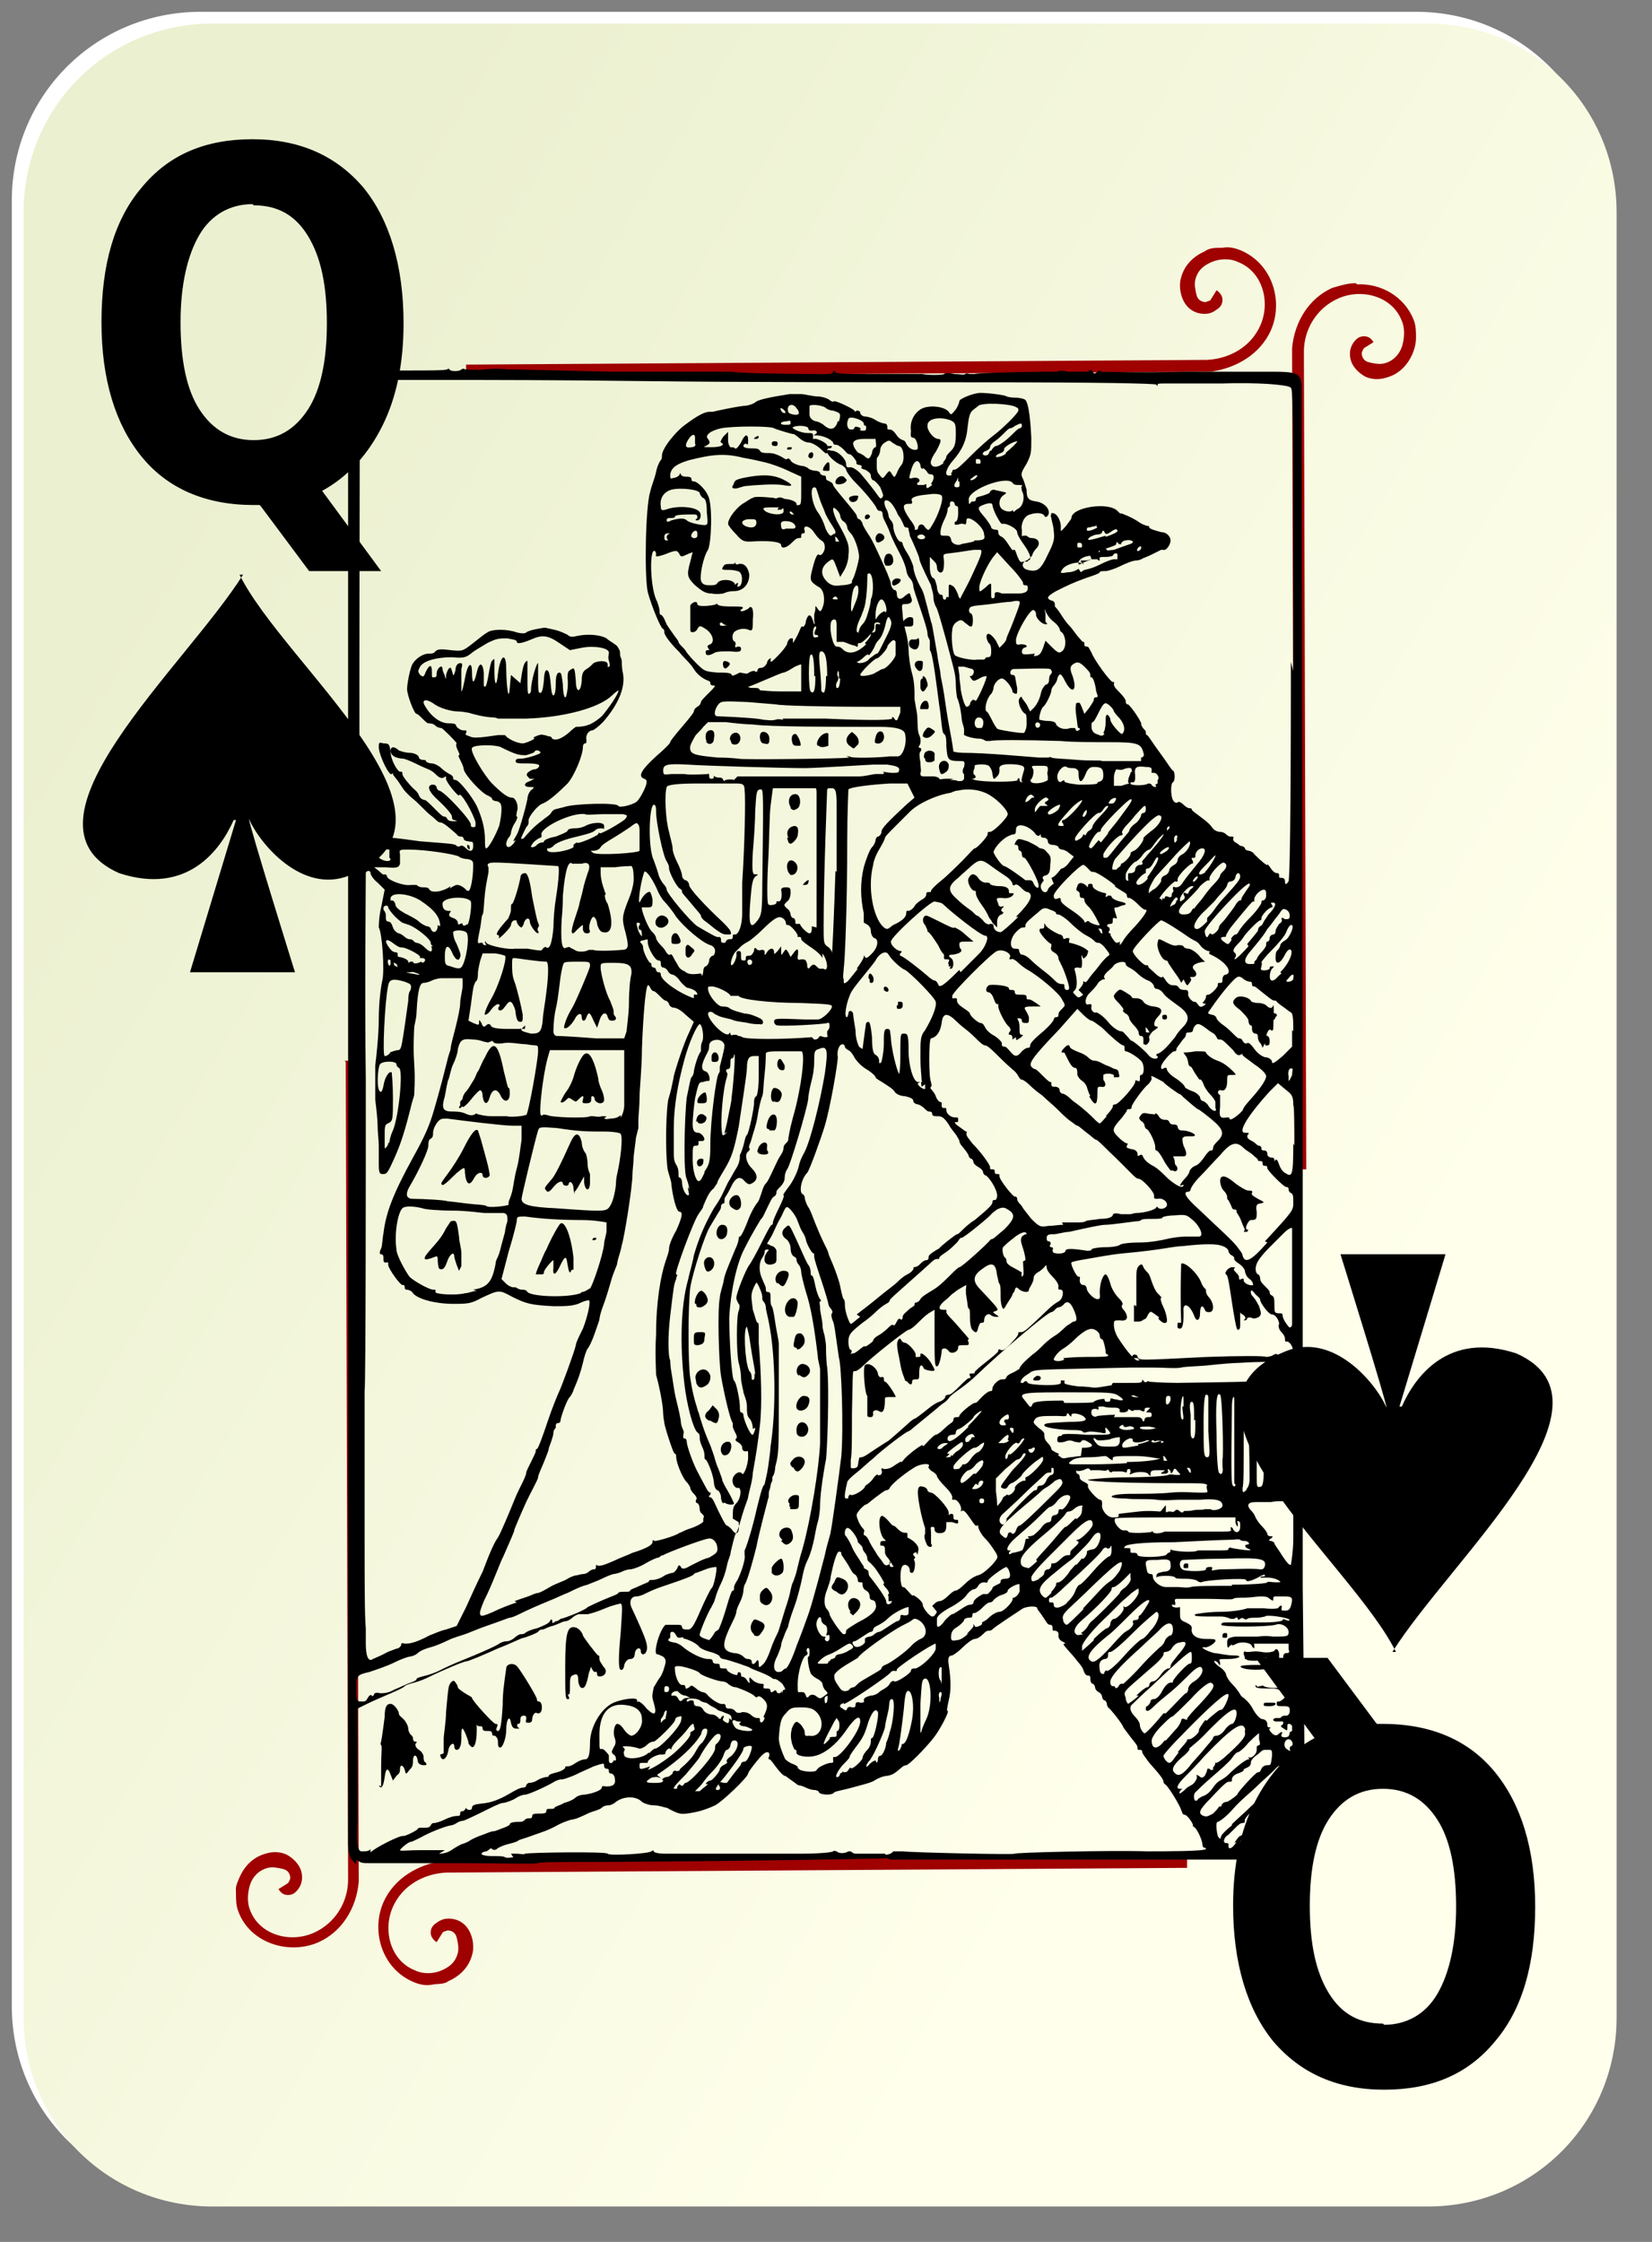 <?xml version="1.0" encoding="UTF-8"?>
<svg xmlns="http://www.w3.org/2000/svg" version="1.1" xmlns:xlink="http://www.w3.org/1999/xlink" viewBox="0 0 140 190">
  <rect x="0" y="0" width="140" height="190" fill="#808080" stroke="none"/>
  <defs>
    <style>
      .cls-1 {
        fill: #fff;
      }

      .cls-2 {
        fill: #9f0000;
      }

      .cls-2, .cls-3 {
        fill-rule: evenodd;
      }

      .cls-4 {
        fill: url(#linear-gradient);
      }
    </style>
    <linearGradient id="linear-gradient" x1="6" y1="136.4" x2="113" y2="70.8" gradientTransform="translate(0 192) scale(1 -1)" gradientUnits="userSpaceOnUse">
      <stop offset="0" stop-color="#ebf0d0"/>
      <stop offset="1" stop-color="#ffffeb"/>
    </linearGradient>
  </defs>
  <!-- Generator: Adobe Illustrator 28.7.2, SVG Export Plug-In . SVG Version: 1.2.0 Build 154)  -->
  <g>
    <g id="Layer_1">
      <path class="cls-1" d="M17,1h103c8.9,0,16,7.1,16,16v153c0,8.9-7.1,16-16,16H17c-8.9,0-16-7.1-16-16V17C1,8.1,8.1,1,17,1Z"/>
      <path class="cls-4" d="M18,2h103c8.9,0,16,7.1,16,16v153c0,8.9-7.1,16-16,16H18c-8.9,0-16-7.1-16-16V18C2,9.1,9.1,2,18,2Z"/>
      <path class="cls-2" d="M103.5,21c-.5,0-1,0-1.4.3-.9.4-1.7,1.1-2,2.2-.2.6-.1,1.4.2,2s.9,1.1,1.8,1.1c.5,0,.8-.2,1.2-.5.2-.2.3-.4.3-.7s-.2-.6-.5-.8l-.5.8c0,0,0,0,0,0s0,0,0,0c0,.1-.5.2-.4.2-.4,0-.7-.2-.8-.6s-.2-.9-.1-1.3c.2-.8.7-1.2,1.4-1.5s1.6-.3,2.2,0c2.1.8,2.8,3.4,1.9,5.4-.8,1.8-2.6,2.8-4.5,2.9l-62.8.4v1l62.6-.4h0c0,0,.1,0,.2,0h.3c2.2-.3,4.2-1.5,5.1-3.5,1.1-2.5.1-5.7-2.6-6.8-.5-.2-1-.3-1.5-.2ZM114.9,24c-.7,0-1.3.2-2,.4-2,.9-3.2,2.9-3.4,5.1h0v.3c0,0,0,.1,0,.2h0l.2,69.1h1l-.2-69.3c0-1.9,1.1-3.7,2.9-4.5,2-.9,4.6-.2,5.4,1.9.3.7.2,1.6,0,2.2s-.7,1.2-1.5,1.4c-.4.1-.9,0-1.3-.1s-.6-.4-.6-.8c0,0,.1-.3.2-.4,0,0,0,0,0,0s-.1,0,0,0l.8-.5c-.2-.3-.4-.5-.8-.5s-.6.2-.7.3c-.3.3-.5.7-.5,1.2,0,.8.5,1.4,1.1,1.8s1.4.4,2,.2c1.1-.3,1.8-1.1,2.2-2,.2-.5.3-.9.3-1.4s0-1-.2-1.5c-.8-2-2.8-3.1-4.8-3ZM29.3,90l.2,69.3c0,1.9-1.1,3.7-2.9,4.5-2,.9-4.6.2-5.4-1.9-.3-.7-.2-1.6,0-2.2s.7-1.2,1.5-1.4c.4-.1.9,0,1.3.1s.6.4.6.8c0,0-.1.3-.2.4,0,0,0,0,0,0s.1,0,0,0l-.8.5c.2.3.4.5.8.5s.6-.2.7-.3c.3-.3.5-.7.5-1.2,0-.8-.5-1.4-1.1-1.8s-1.4-.4-2-.2c-1.1.3-1.8,1.1-2.2,2s-.3.9-.3,1.4,0,1,.2,1.5c1,2.7,4.3,3.7,6.8,2.6,2-.9,3.2-2.9,3.4-5.1h0v-.3c0,0,0-.1,0-.2h0l-.2-69.1h-1ZM100.7,157.3l-62.6.4h0c0,0-.1,0-.2,0h-.3c-2.2.3-4.2,1.5-5.1,3.5-1.1,2.5-.1,5.7,2.6,6.8.5.2,1,.3,1.5.2s1,0,1.4-.3c.9-.4,1.7-1.1,2-2.2.2-.6.1-1.4-.2-2s-.9-1.1-1.8-1.1c-.5,0-.8.2-1.2.5-.2.2-.3.4-.3.7s.2.6.5.8l.5-.8c0,0,0,0,0,0s0,0,0,0c0-.1.5-.2.4-.2.4,0,.7.2.8.6s.2.9.1,1.3c-.2.8-.7,1.2-1.4,1.5s-1.6.3-2.2,0c-2.1-.8-2.8-3.4-1.9-5.4.8-1.8,2.6-2.8,4.5-2.9l62.8-.4v-1Z"/>
      <path d="M30.2,158c-.6-.5-.7-.9-.7-1.8,0-.4,0-1.6,0-2.8s0-4.1,0-6.5,0-4.5,0-4.7c0-.5,0-7.3,0-13.9,0-64.9,0-78.9,0-78.9,0,0,0-.4,0-.8,0-.6,0-9.1,0-9.9,0-2,0-6.6.2-6.9.1-.3.2-.4.5-.3.2,0,.4,0,.4,0s1.6-.1,3.6-.1,3.6,0,3.7-.1.2,0,.2,0c0,.2.9.2,1,0,0,0,.2-.1.3,0,.1,0,.9.1,1.8,0s1.7,0,1.8,0c.6,0,8.4.2,8.9.2,1.2,0,4,0,6.6,0,1.4,0,2.6,0,2.7,0,0,0,.9,0,.9,0,0,.1,3.9.2,7.7.2.4,0,.8,0,.8-.2,0-.1.1-.1.2,0,0,.2.8.2,3.6.2,1.9,0,3.6,0,3.6,0s.2,0,.2,0c.3.1,1.7.1,1.8,0,.1-.1.4-.1.9,0,.4,0,.8.1.9,0s.3,0,.4,0,.3,0,.4,0c.2-.1,4.4-.2,6.3-.2.4,0,.7,0,.7,0,0-.1.7-.1.8,0,0,0,.4,0,.8,0,.4,0,.7,0,.7,0s.1,0,.3,0c.2-.2.3-.2.4,0,.1.2.2.2.4,0,.1-.1.3-.1.3,0,0,0,3.5.1,7.1,0,.4,0,1.7,0,3.1,0s3.2,0,4.1,0c2.4,0,2.7.1,2.7,1.4,0,.5,0,1.7,0,2.6,0,1.8.1,50.1.1,50.2,0,0,0,.9,0,1.8,0,3.7,0,24.9,0,24.9,0,0,0,.5,0,1,0,.6,0,2.8,0,5s0,6.6,0,9.9,0,6.1,0,6.2c0,.7.2,17.4.2,20,0,2,0,3.1-.1,3.1-.2,0-21.7,0-30.2,0-2.3,0-4.3,0-4.4,0s-.3,0-.4,0-.4-.2-.6-.1c-.3,0-8.4.2-23.9.3-3,0-5.4,0-5.4.1s-3.1,0-6.8,0-7.1,0-7.5,0c-.6,0-.7,0-1.1-.3h0ZM31.4,157c.2-.3,2.5-1.5,2.8-1.4.2,0,1.2-.5,1.2-.6s.2-.1.5-.1.5,0,.6-.2.2-.2.3-.2.5-.1.9-.3.8-.3,1-.3.3,0,.3-.2.1-.2.2-.2.2-.1.3-.3c0-.2,0-.2,0,0,0,.2.5.3.5,0s.5-.3,1.2-.4,1.5-.5,2-.8.9-.5,1.1-.5.3-.1.3-.2.2-.2.2-.2.4,0,.7-.2.7-.3.8-.3.2,0,.2-.1.3-.2.7-.3.7-.3.7-.4,0-.1.2-.1.4-.1.7-.3.6-.3.8-.3c.3,0,.4-.5.4-1.4,0-1.3.9-2.9,2-3.4.7-.3,2-.5,2-.2s0,.1.1.1.4.2.7.6c.7.7.9.5.6-.5-.2-.6-.1-.7,0-1.3.2-.3.4-.7.5-.8s.3-.5.4-.9c.2-.6.1-.7-.1-.9-.2-.1-.4-.2-.5-.2-.4,0,.2-2.1.7-2.5,0,0,.3,0,.4,0s.4,0,.6,0,.4,0,.4.2.3.2.5.2c.3,0,.5-.3,1.1-1.7.4-.9.8-1.7.9-1.8.2-.1.5-1.7.4-1.8,0,0-.4,0-.9.2s-.8.3-.8.3-.1,0-.2.1c0,.1-.4.3-2.8,1.1-.6.2-1.2.5-1.4.6s-.5.2-.7.2c-.4,0-.6.4-.4.9,1.4,3,1.5,3.4,1.2,3.9-.2.2-.4.1-.4-.2s-.4-.3-.5.2c0,.4-.2.5-.4.5s-.4.2-.5.5c0,.3-.2.5-.3.4-.2,0-.2-1.1,0-3.1.1-1.7.2-2.4,0-2.5,0,0-.6.1-1.3.4s-1.4.5-1.5.5-.3,0-.3,0-.2,0-.4,0-.5.2-.6.3-.4.3-.6.3-.7.3-1.1.4-.7.3-.8.3-.3,0-.4.2c-.3.2-.9.4-1.2.5-.2,0-.9.4-2.2.9-1.1.5-2.5,1.1-2.7,1.1-.2,0-2.1.8-3.1,1.3-.4.2-.9.4-1.3.5s-.7.2-.8.3-.3.2-.5.3-.9.4-1.6.7-1.3.6-1.5.7l-.4.2v3.7c0,2,0,4.6,0,5.6-.1,2.2,0,2.7.3,2.8.4,0,.7,0,.8-.2h0ZM32.3,151.4c0-.2,0-.9,0-1.8s.1-1.6,0-1.7,0-.3,0-.3c0,0,.1-.5.3-2.1,0-.9.2-1.1.5-1.1s.7.6.7.8.2.3.4.5.4.6.4.8.1.4.2.5.2.2.2.3,0,.3.2.3.1.1,0,.2c0,.1,0,.3.3.5.2.1.4.4.4.6s0,.4.2.5c.1.2,0,.2-.2.2s-.5-.1-.5-.4c-.1-.6-.4-.5-.4,0s-.1.6-.3.8c-.3.4-.3.4-.4,0-.1-.4-.4-.5-.4-.1s-.1.4-.3.6l-.3.4-.2-.5c-.2-.6-.4-.6-.5.2-.1.8-.3,1.1-.5.7h0ZM37.6,148.6c0-.2,0-.8,0-1.2s.2-1.5.2-2.3c.2-2.2.2-2.2.4-2.5.2-.2.3-.2.4,0,.1.1.2.3.2.4s.3.3.6.5.6.3.6.4c0,.2,1.8,2.2,2,2.2s.2.1.1.3,0,.3.1.3c.2,0,.3-.5.4-2.2,0-1,.1-1.7.3-3.1,0-.4.6-.5.9-.2.3.3,1.7,2.6,1.7,2.8s.1.2.2.2c.3.1.3.9,0,1,0,0-.2,0-.2,0s0-.1-.2,0c-.1.1-.2.3-.2.5s-.1.3-.3.3-.3,0-.2-.3c0-.2,0-.3-.2-.3s-.3.1-.3.3,0,.4-.2.4c-.1,0-.1.2,0,.3.2.1.1.1-.1.1-.3,0-.4-.1-.5-.5-.1-.7-.4-.3-.4.6,0,.7-.3,1.5-.5,1.5s-.2-.2-.2-.5c0-.3-.2-.5-.3-.5s-.2,0-.2-.2-.2-.2-.4-.2-.4,0-.4-.2-.1-.2-.2-.2-.3,0-.3-.2,0,.1,0,.6c0,.9-.2,1.6-.5,1.3-.1-.1-.2-.2-.2-.3,0-.2-.4-1.2-.5-1.2s-.1.3-.1.6,0,.7-.1.9c-.1.4-.5.4-.5,0s-.4-.2-.5.3c-.1.8-.6,1.1-.7.4h0ZM47.9,141.2c0-2.8.2-3.3.7-3.3s.8.6.8.7,1.2,1.7,1.3,1.7.1.1.1.3.2.4.3.6c.2.2.3.4.2.6-.1.3-.7.4-.7.1s-.1-.2-.2-.2-.2-.2-.3-.4c0-.2,0,0-.2.5-.2,1.1-.4,1.4-.7,1.2-.1-.1-.2-.4-.2-.6,0-.5-.1-.6-.5-.4-.2.1-.2.4-.2.9,0,.5,0,.7-.1.7s-.1,0,0,.2,0,.2-.1.2c-.2,0-.2-.4-.2-2.8h0ZM37.2,157.1c.4,0,.8-.1,1.2-.4.3-.2.7-.4.7-.4s.4-.1.7-.3.8-.4,1.1-.5.7-.3.9-.3.6-.2.9-.3.6-.3.5-.3c0-.1.2-.2.8-.2.1,0,.3,0,.4-.1s.2-.2.4-.2.3,0,.3-.2.3-.2.6-.2.6,0,.6-.2.1-.2.3-.2.4,0,.4-.1.5-.2.8-.4c.4-.1.8-.3.9-.4s.4-.3.8-.3c.8-.1,1.5-.4,1.5-.6s.2-.1.4-.1c.6,0,.8-.2.7-.7,0-.2-.2-.4-.3-.4s-.2,0-.2-.2-.1-.2-.2-.2-.2-.1-.2-.2c0-.3,0-.3-.9,0-.4.2-.9.4-1.1.5s-.6.3-.9.4-.5.2-.7.2-.5.1-.8.3c-.9.5-2.1,1-2.3,1s-.5.1-.8.3-.9.4-1.1.4-1,.4-1.8.8-1.5.7-1.5.7-.3,0-.6.2-.5.2-.5.2c-.6.1-2,.7-2.5,1-.4.2-.8.4-.9.4-.2,0-.9.6-.9.7s.7,0,1.6,0,1.8,0,2.2,0h0ZM43.3,157.1c0,0,.2,0,.5,0,.3,0,.6.1.7,0,.3-.1,6.9-.2,7,0,.1.2,3.5,0,3.7-.2.1-.1.2-.1.2,0s.4.2,1,.2c1.5,0,4.4,0,5.9,0,2.2,0,2.7,0,5.5,0,1.5,0,2.7-.1,2.8-.2s.2,0,.3,0c.2.2.7.2,1,0,.1,0,.2,0,.2,0s.2.2.4.2.4,0,.4,0,.4,0,.9,0,1,0,1,0,.2,0,.2,0c0,.2.6,0,.7-.2,0,0,.4,0,.8,0,.7.1,9.5.3,9.5.2s8-.3,11.2-.2c1.6,0,4.9,0,5-.2,0,0,0-.1-.1-.1s-.2-.1-.2-.3c0-.3-.5-1.5-.8-1.5,0,0,0,0,0-.1,0-.2-.5-.9-.7-.9s-.2-.2-.3-.4c-.1-.4-1.2-2.2-1.4-2.2,0,0-.1-.1-.1-.2,0-.2-.3-.6-1.2-1.6-.3-.4-.6-.8-.6-.9s0-.2-.2-.2-.2,0-.2-.2-.3-.5-.6-.9-.6-.8-.6-.8c0-.2-1.1-1.6-1.3-1.7,0,0-.1-.2-.1-.3s-.1-.3-.2-.3-.2-.2-.2-.3-.1-.3-.3-.4-.3-.3-.3-.4-.1-.3-.2-.3-.2-.2-.2-.4,0-.3-.2-.3-.3-.2-.4-.5-.5-.7-.8-1.1c-.8-.9-1-1.1-.8-1.1s0-.1-.2-.2-.3-.3-.3-.4,0-.3,0-.3-.1-.2-.3-.2-.2,0-.2-.2c0-.1,0-.3-.2-.3-.2,0-.3-.2-.3-.2s-.2-.3-.4-.6-.4-.5-.4-.6c0-.2-.7-.2-1.2,0-.6.4-2.6,1.7-2.6,1.8,0,0-.1.1-.3.1s-.3.1-.5.3-.5.4-.7.4-.7.4-1,.7-.7.6-.9.7c-.3,0-.4.2-.3.8.2,1.3.2,2.2,0,3-.1.5-.2.9-.1.9.2,0-.7,1.7-1.2,2.3-.7.9-2.1,2.3-2.3,2.3,0,0-.2,0-.4.2-.6.5-.7.6-1.2.7-.3,0-.8.2-1.1.4s-1.2.4-1.9.6-1.4.3-1.5.4c-.2.3-1.2.2-1.3,0,0-.1-.2-.2-.4-.2s-.5-.1-.7-.2-.5-.2-.6-.2-.3-.2-.6-.4-.5-.4-.6-.4-.4-.3-.7-.7-.5-.7-.6-.7-.1-.1,0-.3c0-.2,0-.3-.2-.3-.2,0-.5.3-.9.8-.4.5-.7.9-.7,1,0,.3-2.2,2.4-2.8,2.7-.4.2-1.2.5-1.8.6-1.1.2-1.2.2-2.3-.4-.2,0-.6-.2-1.1-.2-.4,0-.9-.2-1-.3-.5-.5-1.5-.5-2.2,0-.2.2-.5.3-.6.3s-.4,0-.6.2-.8.3-1.2.5-.9.4-.9.4-.3.1-.4.1-.7.2-1.1.4c-1.1.6-1.3.6-2.4,1-.5.2-1,.3-1.1.4s-.5.2-.9.3-.8.3-.9.4-.3.1-.4,0-.2,0-.2,0-.2.2-.3.2-.4.1-.4.2c0,.1.3.2.9.2.5,0,1,0,1.1.1.1.1.7,0,.7,0h0ZM105.8,157c-.1-.1.3-.4,1-.7.2,0,.4-.3.4-.5,0-.2.2-.3.4-.3s.3,0,.3-.2.1-.3.3-.4.3-.3.3-.4,0-.2.2-.2.2,0,.1-.2,0-.2.2-.3c.2,0,.4-.2.4-.4s.1-.5.2-.7v-.4c.1,0-.5.5-.5.5-.3.3-.7.6-.8.7s-.2.2-.2.1c0-.1-.7.4-1.3,1.1-.2.2-.4.3-.4.3s-.2.2-.4.3-.4.4-.6.5c-.3.1-.3.2-.3.5.1.4.3.6.6.6,0,0,0,0,0-.1h0ZM107.2,156.9c.1,0,.3,0,.5-.2s.4-.4.6-.4c.4-.1,1.2-.9.9-.9s-.2,0-.2-.2.1-.2.3-.2.3,0,.3-.2c0-.3-.4-.2-.8.2-.2.2-.5.4-.6.4s-.2,0-.2.2,0,.2-.2.2c-.2,0-.5.4-.4.7,0,0-.1.1-.3.1s-.3.1-.3.3c0,.2,0,.2,0,0s.2-.2.3-.1h0ZM109.4,156.6c.1-.2.2-.4.2-.4,0,0-.7.5-.7.7s.3.1.5-.2ZM104.6,156.2c.2-.3.4-.6.5-.6s.6-.5,1.2-1.1,1.2-1.1,1.3-1.1.2,0,.2-.2c0-.2.7-1,.9-1,.2,0,1-1.2.8-1.4,0,0-.4.1-.8.4s-.8.4-.8.4-.1,0-.1.2-.5.7-1.2,1.3c-.7.5-1.2,1.1-1.1,1.2,0,.1,0,.2-.2.2s-.4.2-.6.4-.5.5-.6.6c-.4.2-.5.7-.2.7s.2.1.2.2c0,.4.3.3.7-.3h0ZM104.4,154.6c.4-.4,1.1-1,1.5-1.4s.8-.7.9-.7c.2,0,1.1-1,1.1-1.2,0,0,0-.1.1-.1s.2-.1.2-.2.2-.3.3-.4c.4-.2.6-1,.2-1s-.5.2-.8.5-1,.9-1.4,1.3-1.4,1.2-2,1.9-1.2,1.1-1.3,1.1c-.2,0-.1.8,0,1.2.2.3.2.3.3,0,0-.1.5-.6.9-.9h0ZM103.5,153.1c0-.2.2-.4.5-.4.4-.2.9-.6.9-.7s1.5-1.8,1.7-1.8.2-.1.3-.3.3-.3.5-.3c.3,0,.3,0,.4-.8,0-.4,0-.5-.2-.5-.1,0-.3,0-.4,0s-.2,0-.4.2-.4.3-.5.4-.3.3-.3.5-.1.3-.3.4-.3.1-.3.2-.2.2-.5.3-.5.3-.5.5,0,.2-.2.2c-.2,0-.3,0-1.6,1.4-1,1-1.1,1.3-.6,1.5.3.1.4,0,.8-.2.2-.2.5-.5.5-.6ZM101.5,152.5c0,0,.2-.2.5-.3s.6-.4.8-.7.4-.5.6-.6.5-.3.7-.5c.7-.7,1.5-1.3,1.7-1.3s0,0,0-.2c0-.1,0-.1,0,0,.2.2.7-.2.7-.6s0-.3.2-.4c.1,0,.1-.2,0-.5v-.5c-.1,0-.9.8-.9.8-.4.5-.8.8-.9.8s-.3.2-.5.5-1,1-1.7,1.6-1.3,1.2-1.4,1.3c-.2.2-.1.7,0,.7s.2,0,.2-.1h0ZM59.8,151.2c.1-.2.3-.3.4-.3.2,0,.9-.9.8-1,0,0,.1-.2.3-.3s.4-.2.3-.3.1-.3.4-.5c.5-.5.7-1.2.3-1.3-.2,0-.3,0-.4.4,0,.2-.2.4-.3.4s-.2.2-.3.5-.5.9-.9,1.3-.7.8-.7.8-.2.3-.4.5l-.4.4h.4c.2-.2.5-.4.7-.6h0ZM60.9,151.3c0-.3.2-.3.4-.2.2,0,.3,0,.3,0s.3-.4.6-.8.6-.7.6-.8.1-.2.3-.2c.3,0,.7-1.2.6-1.3-.1-.1-.7,0-.7.2,0,.3-.9,1.5-1.6,2.4-.7.8-.9,1.1-.6,1.1s.2-.2.2-.3h0ZM101.1,151.2c.3-.3.4-.6.3-.7,0-.1,0-.1.2,0,.2.2.3.2.5,0,.1-.2.2-.4.2-.5,0-.1.1-.2.3,0,.2,0,.3,0,.2,0,0-.1,0-.2,0-.2s.2-.2.2-.4c0-.2,0-.3,0-.1,0,.2.2.1.7-.3,1.7-1.5,1.9-1.9,1.8-2.2,0-.2,0-.3,0-.2,0,0,.1,0,0-.1-.2-.7-1.2,0-3.4,2.3-.6.7-1.4,1.5-1.7,1.8-.6.6-.8,1-.4,1s.1,0,0,.2c-.2.4.2.1.6-.3h0ZM57.5,151.3c0-.1.1-.1.2,0s.2,0,.2,0,.1-.2.2-.2c.4,0,2.5-2.4,2.5-2.9s.1-.3.3-.6c.3-.4.2-.8-.2-.6-.2.1-1,1.1-1.4,1.9-.1.2-.7.9-1.2,1.5-1.1,1.1-1.1,1.2-.9,1.2s.2,0,.2-.2h0ZM56.1,150.8c0,0,.2-.2.4-.2.2,0,.4-.2.5-.3,0-.2.2-.3.3-.2.1,0,.3,0,.3-.1s.3-.3.5-.5.5-.5.7-.8.4-.8.7-1c.4-.5.6-1.2.3-1.2s-.3.2-.4.5c-.6,1-1.8,2.1-3.4,3.2l-.3.2s0,.1.2.2c.2.1.1.1-.2,0-.2,0-.5,0-.7.2-.3.2-.3.3.4.3.4,0,.8,0,.8-.2h0ZM71.4,150.2c0-.1,0-.1.1,0,.1,0,.3,0,.4-.2.1-.2.2-.2.2-.2,0,.3.9-.5,1-.8,0-.2.2-.5.4-.7s.3-.5.3-.7,0-.3.1-.3c.2,0,.6-1.9.5-2.2-.2-.4-.5,0-.8.8-.3,1-.4,1.3-1.1,2.2-.3.4-.5.7-.5.8s-.3.4-.6.7c-.5.6-.7,1.1-.4,1,.1,0,.2-.2.2-.3ZM100.8,149.7c.2-.3.8-.9,1.2-1.4s.8-.9.8-1,.1-.2.3-.2.5-.2.7-.5.5-.5.6-.5c.2,0,.4-.6.4-.9,0-.7-.7-.3-2.9,2-.4.4-.8.7-.9.8s-.3.2-.2.2-.2.4-.6.7c-.8.7-1,1.1-.6,1.4.3.3.7,0,1.2-.6h0ZM54.9,150c.6-.2,1.6-.9,2.2-1.4.8-.7,1.4-1.4,1.4-1.6s0-.2.2-.3.2-.2.1-.4c0-.3-.1-.3-.5.2-.2.3-.6.7-.9,1s-.5.6-.5.7,0,.1-.1,0c-.2-.1-.5.3-.4.5,0,0,0,.1,0,0s-.2,0-.2,0c0,0-.2,0-.3,0-.5.1-1.1.5-1,.7,0,0,0,0-.3,0-.4,0-.4,0-.4.2,0,.4,0,.4.9.1h0ZM52.9,149.6c0,0,0,0,0,.2,0,.2,0,.2,0,0,0-.1,0-.3,0-.3ZM69.3,149.9c0-.1.8-.5,1.1-.5s.2-.1.2-.3,0-.2.1-.2c.4.2,2.2-2.2,2.2-3s-.7,0-1.3.9c-.8,1.1-1.7,1.8-2.5,2-.7.2-1.7,0-1.6-.3,0-.1,0-.2-.1-.2s-.2-.3-.3-.6c-.1-.5-.1-.7,0-1.2.3-.7.4-.7.8-.3.2.3.3.4.3.7s.2.2.4.2c1,.2,1.4-1.2.6-2-.3-.3-.6-.4-1.3-.4s-.9,0-1.3.5c-.4.4-.5.7-.6,2.1,0,.3.1.8.5,1.7,0,.1.4.4.7.5s.5.3.4.3,0,0,.2.2c.5.2,1.4.2,1.4,0h0ZM74.3,149.4c0,0,.1-.1.1-.3s.1-.3.2-.3c.2,0,.5-.7.5-1.1,0,0,.2-.4.3-.9.3-.8.5-2.8.2-2.8s-.2.4-.3.9-.3,1.2-.3,1.5c-.2.7-1.1,2.7-1.4,2.9-.3.4-.2.6.1.2.2-.2.4-.3.5-.3h0ZM52.2,149.2c0-.2,0-.4-.2-.5-.2-.2-.2-.2,0-.6.2-.3.2-.5.1-.8-.2-.5,0-1.2.2-1.2s.4.2.6.5.5.5.6.5c.4,0,1-.8.9-1.4,0-.7-.5-1.1-1.4-1.2-1.4-.2-2.2.7-2.2,2.5s0,1,.4,1.3c.2.2.4.4.4.5s0,.3,0,.4c0,.3.3.3.4,0h0ZM99.8,148.5c.4-.5.8-.9.8-1s0-.1.2-.1c.2,0,.8-.5.8-.7s.1-.3.3-.6.3-.4.3-.3.1,0,.3-.2c.6-.5.8-.7,1-.7s.7-1.1.6-1.3q-.2-.4-3.9,3.4c-.9.9-1.6,1.7-1.6,1.8,0,.2.3.6.5.6s.4-.4.8-.9h0ZM55,148.6c.2-.2.4-.4.5-.4.4,0,2-1.7,2.2-2.3.1-.5.1-.5-.2-.4-.2,0-.3.2-.3.3,0,.2-1.6,1.8-1.8,1.8s-.4.1-.6.3-.5.3-.6.3c-.5-.2-1.6-.3-1.4-.1.1,0,.2.2.1.3s0,.2,0,.4c.3.4,1.7.2,2.1-.3h0ZM109.3,148.2c0,0,0-.2.1-.2.3-.1.1-.6-.2-.6s-.5.5-.2.8c.3.2.4.3.3,0h0ZM76.4,148c0-.1,0-.2.1-.2.3,0,.6-1,.8-2.1.2-1.2,0-2.3-.3-2.4-.2,0-.3.2-.4,1.5-.2,1.8-.4,3.2-.5,3.4,0,.1,0,.2,0,.2s.2-.1.2-.2h0ZM70.3,147.3c0,0,0-.1.3-.1s.3,0,.3-.3c0-.1,0-.2,0-.2.2.1.3-.4.2-.8l-.2-.3-.2.3c-1,1.9-1.1,2.2-.6,1.7.2-.2.3-.3.2-.4ZM98.8,147.5c.3-.3.7-.8.9-1s.4-.6.4-.7.1-.2.3-.1.3,0,.2,0,.5-.7,1.1-1.3c1.1-1.2,1.4-1.6.9-1.8-.2,0-.8.4-1.7,1.4-.8.8-1.5,1.5-1.6,1.5s-.5.4-.9.8c-.5.5-.8,1-.8,1.2,0,.8.5.8,1.1,0h0ZM109.5,146.7c0-.2,0-.4,0-.4s0-.1-.2-.2c-.2,0-.2,0-.2.3,0,.3,0,.3-.3.1-.2-.1-.3-.2-.2-.3.2,0,.2-.4,0-.3,0,0-.2,0-.4,0-.4,0-.4-.3,0-.3s.3,0,.4-.1.2-.1.4-.1c.2,0,.3-.2.3-.4,0-.3,0-.4-.5-.4s-.6,0-.6-.2,0-.2.2-.2c.2,0,.9-.7.9-.9s-.5,0-.5.1c0,.1,0,0-.2,0-.1-.2-.4-.3-.8-.3-.9,0-1.4,0-1.4-.2s0-.1.1,0,.2,0,.3,0,.2-.1.3,0c.3.2,1.6.2,1.8,0,.1-.1.3-.4.3-.6,0-.3,0-.4-.4-.5-.3,0-.6,0-.7.1-.2.2-.2.2-.2-.2,0-.3.2-.4.7-.4.8,0,.9,0,.5-.2-.4-.2-.5-1-.1-1s.2-.2.2-.4v-.4s-1.4,0-1.4,0c-.7,0-1.4,0-1.5,0s0,0,0,.2,0,.2,0,.2-.2-.1-.2-.2c-.1-.3-.9-.4-1.3-.2-.2.1-.4.2-.4.1s0,0-.2.1c-.1.2-.2.2-.2-.2,0-.4,0-.5.7-.6.4,0,1,0,1.3,0s.6,0,.6,0,.6-.1,1.3,0c1.2,0,1.3,0,1.3-.4s-.6-.8-1.1-.6c-.8.2-4.6.2-4.6,0s.2-.2.5-.2.7,0,1,0,1.2,0,2.1,0,1.6-.1,1.6-.2.1-.1.3,0,.3,0,.3,0c0-.2-2-.5-2.1-.3,0,0-.4.1-.7.1s-.7,0-.8.1-.2,0-.3,0c0-.1-.2-.1-.3,0-.2.1-.2.1-.2,0s-.1-.2-.3,0c-.2,0-.3,0-.3,0s-.4-.2-.8-.2c-2,0-2.4,0-2.2-.2,0,0,1-.2,2.1-.2s2.1-.2,2.3-.3c.2,0,.7,0,1.4,0,.9.1,1.1,0,1.2,0,.2-.3.4-.3.3,0,0,.2,0,.2.3.2s.4-.1.5-.4c.2-.7.1-.8-.5-.8-.3,0-.7,0-.8,0-.1,0-.2,0-.2.2,0,.2,0,.2-.3,0-.2-.2-.4-.2-.8-.2-.3,0-.9.1-1.3.1s-.9,0-1,.1-1.1,0-2.3,0-2.2,0-2.2,0-.2,0-.3,0-.2.1-.1.3c0,.2,0,.3-.1.2,0,0-.2,0-.2,0,0,.2.3.3.7.2,0,0,0,.2,0,.5,0,.5,0,.6.5.8.4.2.5.3.5.5-.1.5.3.9,1.2.9.4,0,.8,0,.8.1.1.2-.7.7-.9.6,0,0-.2,0-.2,0,0,.1.3.3,1,.5.3,0,1,.2,1.7.2.8,0,.4.3-.5.3s-.8,0-.7.3c0,.3,0,.3-.2,0-.1-.1-.3-.2-.3-.1s.2.3.5.5.5.5.5.6.2.5.5.8.6.7.7.9.3.3.3.3.4.3.7.8c.3.6.7,1,.9,1,.2,0,.4.2.4.4s0,.3.2.3c.1,0,.1,0,0,.1-.1,0,0,.2.2.4.2.2.4.2.5.1,0,0,.2-.2.3-.2s.1,0,0,.2c-.1.2.2.3.5.2.1,0,.2-.2.2-.4h0ZM107.1,144.4c0,0,0-.1.2-.1s.3,0,.5,0c.2,0,.3,0,.3.1,0,.1-.2.2-.5.2-.3,0-.5,0-.5-.1ZM105.4,141.4c-.6-.2-.2-.3,1.1-.3.8,0,1.1,0,1.1.2,0,.2-1.5.3-2.2.1h0ZM105.5,140.6c0,0,0-.2-.1-.4,0-.2,0-.3.2-.2.1,0,.3,0,.3,0s.5-.1,1,0,1,0,1.1-.1c.1-.2.3-.2.4.2,0,.2,0,.3,0,.3s0,.1,0,.2c.1.3,0,.3-.4,0-.2-.1-.3,0-.4,0-.1.2-.2.1-.2,0,0-.1-.2-.2-.3,0-.2.2-1.5.2-1.5,0h0ZM103.6,138.6c0,0,0-.2.2-.2s.2,0,.2.2,0,.2-.2.2-.2,0-.2-.2ZM78.5,145.7c.6-1.3.4-3.8-.2-3.4-.2.1-.2.6-.3,2.1,0,1.1,0,2,0,2.1,0,.3,0,.5.1.2,0-.1.2-.6.4-1h0ZM98.8,145.2c.9-.9,1.6-1.7,1.7-1.7s.2-.2.2-.4.3-.5.5-.6c.5-.3.9-.9.6-1.2-.1-.1-.4,0-1,.6-.4.4-1.1,1.1-1.6,1.5s-1.1.9-1.4,1.2c-.4.4-.6.5-.7.3,0-.1,0-.3.1-.3.1,0,.3-.3.3-.4s.1-.2.3-.2.5-.3.7-.7c.2-.4.5-.7.7-.7s.2,0,.2-.1c0-.2,1.2-1.5,1.4-1.5s.2-.2.2-.5,0-.5-.1-.5c-.2,0-1.4,1.1-3.3,2.9-.8.7-1.5,1.4-1.6,1.5-.3.2-.3.6.2,1.1.2.2.4.5.4.7,0,.3.3.7.4.7s.8-.7,1.6-1.7h0ZM63.8,146.6c0,0-.3-.2-.7-.3-.4,0-.5-.2-.4-.3.1,0,.1-.1,0-.1-.1,0-.3,0-.4-.1-.3-.1-.3.2,0,.6.2.3,1.6.4,1.4.2ZM62,145.8c0-.2,0-.4-.2-.5s-.3-.1-.5-.2-.4-.1-.5-.2-.3-.2-.5-.3-.4-.3-.5-.3-.4-.1-.5-.2c-.3-.2-1.1-.2-1.1,0s.1.1.3,0c.2,0,.3,0,.3.2s.1.3.3.3.4.1.5.3.4.4.7.4.5.2.6.3c0,.1.2.1.2,0,0-.1.2-.2.2-.2s.1,0,0,.2,0,.2.1.3c.3.2.4.2.4-.3ZM56.4,145.7c0-.2.1-.5.1-.6,0-.2,0-.2-.2,0,0,.2-.2.5-.3.6,0,.2,0,.3,0,.3s.2-.2.3-.3ZM64.7,145.5c.4-.8.4-1.1,0-1.5-.2-.2-.4-.3-.5-.2s-.2,0-.2,0c-.1-.2-1-.6-1.6-.8-.3,0-.6-.2-.7-.3s-.3-.2-.5-.2c-.3,0-1.8-.5-1.9-.7-.1-.2-1.4-.6-1.8-.6s-.3.1-.3.3c0,.5.3,1.3.6,1.3s.2,0,.3.2c0,.2.1.1.3,0,.2-.2.2-.2.6.1.2.2.5.3.5.3s.3,0,.5.3c.5.5,1.1.8,1.3.7,0,0,.2,0,.2.2s.2.2.3.2.3,0,.5.2c.1.2.4.2.6.1.2,0,.4,0,.7.2.2.2.4.3.6.3s.2,0,.2.2c0,.3.3.2.4-.2h0ZM72.3,144.7c.1,0,.2,0,.2-.2s.1-.3.4-.2c.2,0,.4,0,.3-.2,0-.2.2-.3.6-.4.3,0,.6-.2.6-.2s.2-.2.4-.3.5-.3.6-.5.3-.3.4-.2c.2.1,1.4-.7,1.4-.9s.2-.2.4-.2c.6-.2,1.7-1.3,1.7-1.7,0-.2,0-.4,0-.4-.3,0-3.3,2-3.3,2.2s-.1.1-.2.1-.2,0-.3.1c0,.2-4,2.9-4,2.7s0,0-.2,0c-.2.2-.1.3.1.4.3.2.3.2.4,0,0-.1.2-.2.4-.1h0ZM70.2,143.8c-.2-.2-.4.1-.3.4,0,.2.1.2.2,0,0-.2.1-.3,0-.4h0ZM79.8,143.6c0-.1,0-.2-.1-.2s-.2.2-.1.5c0,.4,0,.5.1.2,0-.2.1-.4.1-.5ZM96.3,143.7c.4-.4.8-.7.9-.7s.2-.1.2-.2.1-.3.3-.3.5-.3.7-.6.5-.5.6-.5.2,0,.2-.2.3-.5.6-.9c.8-.9.9-1.3.2-1.1-.3,0-.6.3-.7.5s-.4.3-.5.3-.2,0-.2.2-.5.7-1.1,1.2c-2.4,2.1-2.3,1.9-2.1,2.5,0,.3.2.5.2.5s.5-.3.9-.7h0ZM58.3,143.9c.3,0,.2,0-.2-.2-.3,0-.5-.2-.6-.3-.1-.2-.6,0-.6.2s0,.1.2.1.3.1.4.3.2.2.3.1.2-.2.4-.2ZM31.3,143.7c0,0,.2-.1.2,0s.2,0,.2-.1c0-.1.2-.2.5-.1.3,0,.7,0,1.2-.3.5-.2,1.1-.5,1.4-.6s.5-.2.5-.3.4-.2.8-.3.9-.3,1.1-.4.8-.4,1.5-.7c2.5-1,3.5-1.5,3.6-1.6,0,0,.3-.2.6-.2s.6-.2.7-.3.4-.3.5-.3.3,0,.4-.1.5-.3,1-.4c.5-.2,1-.4,1.1-.6.1-.2.2-.2.2,0s0,.2.3,0c.2,0,.4-.2.4-.2.5-.1,2.2-.8,2.3-1,0,0,.6-.3,1.3-.6s1.3-.5,1.3-.6.4-.1.6-.1.4,0,.4-.1.4-.2.8-.4.8-.3.8-.4.1-.1.3-.1.6-.1.9-.3.7-.3.8-.3.3-.2.4-.4c.1-.3.2-.3.3-.1.1.2.3.2.8-.1.4-.2.8-.4.8-.4s.4-.2.8-.3c.5-.3.7-.4.7-.7,0-.6-.4-1-.8-.9-.6.1-3.5,1.2-3.8,1.4-.2,0-.3.2-.4.2s-.6.2-1.1.5-1.1.5-1.3.5-.5.1-.7.2-.6.2-.7.2-.6.2-1,.4-1,.4-1.2.5c-.4.1-.7.2-1.7.7-.3.1-.9.4-1.4.6-1.2.5-1.9.8-2.7,1.2-.4.2-.7.3-.8.3s-.8.3-1.7.6-1.8.7-2.1.8-1,.3-1.4.5-1.1.5-1.5.6-.9.3-1.1.5-.6.3-.7.3-.7.2-1.3.5-1.5.6-2.1.8c-.9.2-1,.3-1.1.8,0,.3,0,.8,0,1.1,0,.5.1.6.4.6s.4,0,.5-.2h0ZM69.9,143.7c.3-.2.3-.2,0-.5-.1-.1-.2-.4-.2-.5s-.2-.3-.4-.4-.5-.3-.6-.5c-.2-.5-.3-1.4-.2-1.4s.1-.2.1-.4,0-.4-.2-.3c0,0-.1.2,0,.3s0,.3-.1.3c-.3.1-.7,1.5-.7,2.4s0,.7.3.7.3.1.4.3c0,.2.2.2.3,0,.2-.1.3-.1.5,0,.4.3.4.3.8,0h0ZM66.3,143.5c0-.1,0-.3.2-.3.1,0,0-.2-.2-.5-.2-.2-.5-.4-.6-.4s-.2,0-.3-.1-.5-.3-1-.5-.8-.3-.9-.4c0,0-1.6-.6-2.2-.7-.1,0-.3-.1-.3-.2s-.4-.3-.8-.4c-.4-.1-.9-.3-1-.5-.3-.3-.8-.5-1.1-.6,0,0-.2,0-.2-.1s-.2,0-.3,0-.2,0-.3-.2-.2-.3-.3-.3-.2,0-.2.2,0,.2,0,.3c-.3.2-.2.3.3.4.2,0,.6.2.8.4.6.5,1.6,1,2.1,1,.2,0,.4,0,.4.2,0,.1.1.2.3.2s.3,0,.3.2.1.2.3.2.3,0,.3.1c0,.2.9.6.9.4,0-.3.3-.2.3,0s0,.2.1.2.3.1.4.3c.2.3.3.3.2,0,0-.3,0-.3.3,0,.2.2.6.3.7.3s.3,0,.2.2c0,.2,0,.2.2.2s.4,0,.4.2.2.1.3,0,.2,0,.2,0,0,.2.2.2.2-.1.2-.2h0ZM56.7,143.1c0,0,0-.2-.2-.2s-.2.1-.2.3,0,.2.2.2.2-.2.2-.3ZM71.9,143.2c.1-.1.3-.2.4-.2s.2-.1.4-.3.6-.4,1.1-.7.9-.5.9-.6.1-.2.3-.3c.4-.1,1.9-1.2,2.3-1.7.2-.2.5-.4.7-.5.6-.2.6-1,0-1.5-.3-.2-.5-.3-.7-.1-.1.1-.5.3-.9.5-1.1.6-3.5,2.3-3.7,2.7,0,0-.5.3-1,.6s-1,.7-1,.9c0,.3,0,.4.5,1.1.2.3.6.3.9,0h0ZM79.8,142.2c0-.5,0-.9,0-.9s0,0-.1,0c-.2,0-.2,1,0,1.1,0,0,.1.2.1.4s0,.3,0,.3,0-.4,0-.9ZM95.2,142.7c0,0,.7-.6,1.5-1.5s1.6-1.6,1.6-1.6.3-.2.4-.5.4-.5.5-.5.2-.2.2-.5c0-.7-.5-.7-1.2.1-.3.3-1,.9-1.5,1.4-1.8,1.6-2.7,2.6-2.6,3,0,.2.1.3.2.3s.2,0,.2.1c0,.1.2.1.3-.1.1-.2.2-.2.2-.2h0ZM66.6,141.4c.1,0,.5-.7.9-1.9.4-1,.8-2.1.9-2.4.2-.5.6-1.8,1.5-5.3.2-1,.5-1.8.5-2,.1-.4.7-4.7.9-6.4.2-2.5,0-7.8-.2-8.3,0,0-.1-.7-.2-1.4s-.2-1.5-.3-1.7-.2-.6-.1-.7,0-.3-.1-.4-.2-.3-.2-.4-.3-1.1-.6-2-.6-1.8-.6-2,0-.3-.1-.3c-.1,0-.5-.7-.6-1.1,0-.1-.1-.4-.3-.7s-.3-.7-.4-.9c-.1-.4-.7-1.2-.9-1.2s-.3.5-.6,1-.6,1.3-.8,1.6l-.3.5.4.2c.2,0,.4.3.4.4s0,.4,0,.6c0,.3,0,.4-.2.5-.5.2-.9,0-.8-.5,0-.2.2-.5.3-.6.1,0,0-.1,0-.1-.2,0-.3,0-.3.2s-.1.3-.2.5c-.3.4-.3,1.2,0,1.8.1.3.3.6.3.8s0,.3.2.3.2.2.2.5,0,.6.1.7.2.7.3,1.4.3,1.5.3,1.8,0,2.5,0,4.8c0,4.2,0,4.5-.3,5.6,0,.3-.1.7-.2.8s0,.4-.1.5-.1.5-.2.7,0,.6-.1.7c-.1.4-.8,3-1,4.1-.3,1.2-.8,3-1,3.2,0,0-.1.3-.1.5s-.1.6-.3,1-.3.7-.3.8-.1.4-.2.6c-1.1,2.2-1.1,2.7,0,2.9.4,0,.7.2.8.3s.2.2.4.2.3.1.3.2c0,.3.2.3.4,0,.1-.2.2-.1.2.2s0,.4.3.1c.2-.1.5-.7.7-1.3s.5-1.2.6-1.4.2-.6.3-.9.2-.7.3-1,.3-.9.4-1.3.2-1,.3-1.1c0,0,.2-.5.3-.9s.3-1.3.5-1.9c.7-2.5,1.4-6.8,1.5-9,0-3.5,0-5.7,0-6.2,0-.3-.2-.8-.2-1.2-.3-2.5-.6-4.2-1-5.4-.2-.7-.4-1.5-.4-1.7s-.1-.5-.2-.6-.2-.3-.2-.4,0-.2-.2-.3-.3-.4-.3-.7-.2-.7-.4-.8c-.4-.3-.4-.7,0-1,.3-.3.3-.2,1,1.3.4.9.8,1.8.9,1.9s.2.4.2.6,0,.3.1.3.2.4.3.9.3,1,.4,1.1.1.2,0,.2,0,.3,0,.6.2,1,.2,1.4.2.9.2,1,.1.5.1.8,0,1.1.1,1.8c.2,1.8,0,7-.1,7.8-.1.4-.5,2.8-.5,3.8,0,.5-.1,1.2-.2,1.5s-.2.9-.3,1.4-.3,1.3-.6,1.9-.4,1.4-.5,1.8-.3,1.3-.6,2.1-.5,1.5-.5,1.6-.2.4-.3.7-.3.7-.3.9-.2.6-.3.9c-.4.7-.4,1.3,0,1.4.2,0,.3,0,.4-.1s.2-.2.3-.2h0ZM63.9,138.5c-.3-.2-.4-.7-.1-1.1.1-.2.2-.2.6,0,.5.2.5.5.1,1-.2.3-.3.3-.6.2ZM64.6,135.9c-.2-.1-.2-.3-.2-.4s0-.2,0-.3c0,0,0-.2.2-.4.3-.3.4-.3.6,0,.6.6,0,1.6-.6,1.1h0ZM65.4,133.3c0-.1,0-.3,0-.4,0-.2.6-.8.8-.8s.3,1,.1,1.2c-.3.3-.7.3-.9,0ZM66.3,130.5c-.3-.3-.3-.4-.2-.7.2-.4.9-.5,1,0,.2.5.1.8-.2,1-.3.2-.4.1-.7-.2ZM66.9,127.7c0,0,0-.2,0-.3-.3-.2.1-.7.5-.7s.3.1.3.6,0,.6-.4.6-.4,0-.3-.2ZM67.2,124.4c-.3-.3-.3-.4,0-.7.3-.4,1-.3,1,.2,0,.3-.4.8-.6.8s-.3-.2-.4-.4ZM67.7,121.7c-.2-.1-.2-.3-.2-.6.1-.8.9-.7,1,0,0,.5-.4.8-.8.6h0ZM67.5,119.3c-.1-.4.3-1,.6-1,.5,0,.6.3.4.8-.2.5-.9.6-1,.2h0ZM67.7,116.6c-.4-.3-.1-1.1.4-1,.5.1.7.6.4.9-.3.3-.4.3-.8,0ZM67.6,114.4c0,0-.1-.2-.2-.2s-.2-.1-.1-.5c.1-.6.2-.7.5-.7s.6.7.2,1.1c-.2.2-.3.3-.3.2h0ZM66.9,111.6c-.4-.1-.5-.7-.2-1.2.3-.5.8-.5.9,0,0,.4-.2,1.3-.4,1.2,0,0-.2,0-.4,0ZM65.9,108.8c-.4-.3-.1-1.1.5-1.1s.5.4.2,1c-.2.4-.3.4-.7,0ZM93.7,141.6c0,0,0-.1.1,0s.8-.5,1.5-1.3,1.4-1.4,1.5-1.4.4-.3.7-.7c.6-.6.9-1.5.5-1.6,0,0-.9.7-1.9,1.7s-1.8,1.7-2,1.7-.2.1-.2.3-.1.3-.3.3c-.4.1-.5.4-.4.9,0,.4.4.5.4.2h0ZM32.3,140.2c.6-.2,1.3-.5,1.4-.5s.3-.2.3-.3c0-.1,0-.2.3-.1.3,0,.8,0,2.1-.7.3-.1.9-.4,1.4-.5l.9-.3.8-1.6c.4-.9,1-2.2,1.4-3,.6-1.6,1-2.5,1.3-2.9.2-.3,1-2.2,1.4-3.2.2-.5.5-1.1.7-1.5s.3-.7.3-.8.2-.5.4-.9.4-.8.4-.9,0-.2.1-.2.5-1.1.9-2.3.9-2.4,1-2.6c.2-.4,1.3-3.4,1.4-3.9,0-.2.3-.8.6-1.4.4-1,.7-2.4.5-2.4s-.5.1-.9.3c-.6.2-1.1.2-2.1.2-1.9-.1-2.3-.2-3.5-.8-1.1-.6-1.1-.6-2.6.1-.9.5-1.2.5-2.4.5-1.5,0-3-.4-3.4-.9-.1-.2-.4-.3-.5-.3s-.2,0-.2-.2-.1-.2-.2-.2c-.2,0-1.2-1.4-1.2-1.7s0-.2-.2-.2-.2-.1-.2-.3,0-.4-.2-.4-.1-.3,0-.5.1-.8.2-1.3c.2-1.7.8-3.3,2.5-6.4,1-1.8,1.4-2.7,1.8-4.1.5-1.7.9-3.3,1.1-4.1.1-.5.3-.9.3-1.1s.2-.9.4-1.7.4-1.7.4-2.1.2-1.1.2-1.4,0-.7,0-.7c-.1,0-1.3,0-1.8,0-.2,0-.6.1-.8.2s-.5.2-.7.2c-.3,0-.5.5-.6,2.5,0,.5-.2,1.1-.2,1.3s-.1,1.6,0,3,0,2.6,0,2.7-.2.6-.3,1.1c-.4,1.6-.8,3-1.4,4.3-.5,1.1-.6,1.3-.9,1.3s-.4,0-.4-.8c0-.4,0-1.2,0-1.6s-.1-1.2-.1-1.7-.1-1.4-.2-2.2c0-.8,0-2,0-2.9.1-.8.3-2.6.3-4s.2-2.8.3-3.2c.2-.8,0-4-.3-4.5,0,0,0-.9.2-1.7l.3-1.5-.6-.6c-.4-.3-.6-.7-.6-.8,0-.3-.4-.2-.4,0,0,1.4-.1,10.2,0,17.5,0,7.8,0,25.7-.1,26.4,0,.3,0,7.2,0,12.5,0,3.6,0,6.6.1,7.6,0,.2,0,.8,0,1.3,0,1,.2,1.6.6,1.3,0,0,.7-.3,1.3-.6h0ZM70.3,140.8c0,0,.1-.2.2-.2s.3-.1.3-.2.2-.2.3-.2.5-.1.8-.3c.4-.2.5-.3.3-.5-.2-.2-.3-.1-.8.2-.3.2-.8.5-1.1.6s-.6.3-.8.5c-.3.3-.3.3.2.3s.5,0,.5-.2ZM95.5,138.2c0,0,.1,0,.3-.2s.3-.4.2-.5c0-.1,0-.2.2-.2s.3-.1.3-.2,0-.2.1-.2c.1,0,.8-1.1.8-1.2,0-.3-.6.1-1.7,1.2-.7.7-1.5,1.5-1.8,1.7-1.5,1.2-2,1.9-1.4,2.2.2.1.5,0,1.6-1.2.7-.8,1.3-1.4,1.3-1.3h0ZM92.7,138.9c.5-.5,1-.9,1.1-.9s.3-.2.3-.4.2-.4.3-.4c.3,0,1-.8.8-1,0-.1,0-.1.1,0,.3.1,1.2-.9,1.2-1.3s0-.3-.6.1c-.3.3-.7.6-.9.8s-.7.7-1.1,1.1c-1.2,1.1-2.1,2.2-2.2,2.6,0,.2,0,.4,0,.4s.5-.4,1-.9h0ZM73.3,138.9c0-.1.3-.2.4-.2s.3-.1.4-.2.3-.2.4-.2.4-.2.7-.4.6-.4.8-.5c.2,0,.3-.2.3-.3,0-.2,0-.3.3-.2.3,0,.4,0,.4-.3,0-.2,0-.4,0-.4-.3,0-1.3.5-1.8,1-.3.3-.7.5-.9.6s-.3.2-.3.3-.1.2-.2.2-.4.2-.7.4-.6.4-.7.4c-.2,0-.2.2,0,.4.2.2.7,0,.9-.3h0ZM70.3,138.8c0-.2,0-.3-.2-.2-.1,0-.1,0,0-.3,0-.3,0-.5-.2-.6-.2-.1-.3-.3-.3-.4,0-.4-.3-.3-.4.2-.1.4.3,1.2.6,1.2s.1.1.1.2.1.2.2.2.2-.1.2-.3h0ZM81.9,138.5c.3-.3.6-.6.6-.7,0-.2,0-.2.1,0,0,.1.2.1.4,0,.2-.1.3-.2.2-.3s0,0,0,0,.3-.1.6-.4.7-.5.9-.5c.4,0,1.3-1,1.1-1.2,0,0,0,0,0,0,.2.1.7-.4.6-.7,0-.1,0-.3,0-.4,0-.2-1,.3-1,.5s-.3.3-.6.4-.6.4-.6.4-.1.2-.3.2-.5.3-.7.5-.5.4-.6.4-.2,0-.2.2-.1.2-.3.2-.4.1-.4.2-.3.4-.6.6c-.4.2-.5.5-.5.8s0,.4.5.3c.3,0,.7-.3,1-.6h0ZM60.9,138.1c.2-.4.5-1.3.7-2s.4-1.3.5-1.3.1,0,.1-.2.1-.4.3-.7c.4-.8.7-1.9.6-2.1,0-.1,0-.3,0-.4.1-.1.7-2,1-3.4.3-1.2.5-2.1.7-2.2,0-.1.2-.8.3-1.5s.2-1.5.2-1.7c.5-3.2.4-7.7-.1-10.3-.1-.6-.3-1.3-.3-1.5s-.1-.4-.2-.5-.1-.2-.1-.4c0-.3-.4-1.2-.5-1.2,0,0-.2.3-.3.6-.2.5-.1.8,0,1.7.2.6.3,1.1.4,1.1s.1.2.1.4,0,.8,0,1.3c.2,2.5.3,5.2.1,7-.2,1.7-.3,2.3-.6,4,0,.3-.1.8-.2,1.2s-.2.8-.2.9-.3.8-.5,1.5-.4,1.4-.5,1.5-.2.5-.3.9-.2.8-.2.9-.2.5-.3,1-.3,1.1-.5,1.5-.4.9-.5,1.3-.3.6-.3.7c-.2.2-1.1,2.3-1,2.4.1.2.5.3.8.4,0,0,.3-.3.5-.7h0ZM91.6,138.4c.2-.1.5-.4.6-.6s.3-.4.3-.4c.1,0,2.4-2.3,2.4-2.4s.2-.3.5-.5c.3-.3.5-.6.4-.8,0-.2,0-.4,0-.4s-.3.3-.6.6-.7.6-.8.6c-.1,0-.2,0-.2.2,0,.2-1.1,1.4-2.5,2.6-.6.5-.8,1-.5,1.2.1.1.1.1.6,0h0ZM71.7,138.2c0-.1.5-.4,1-.7,1.2-.6,1.7-1.1,1.5-1.6,0-.2-.2-.3-.3-.3s-.2-.1-.2-.3-.1-.4-.3-.5-.3-.3-.3-.5,0-.2-.2-.2-.2-.1-.2-.2-.1-.4-.3-.5-.4-.6-.6-.9-.4-.6-.4-.6-.1-.1-.1-.2,0-.2-.2-.2c-.2,0-.5,1.1-.7,2.1,0,.3-.2.8-.3,1.1-.3.7-.3,1.4,0,1.7.1.1.2.3.2.4,0,.2,1,1.7,1.2,1.7s.2-.1.2-.3ZM72.1,136.6c-.5-.6-.1-1.4.5-1.1.4.2.4.7,0,1.1-.1.1-.3.3-.3.3s-.2-.1-.3-.3h0ZM70.7,134.8c-.3-.2-.3-.3,0-.7.2-.5.2-.5.7-.3.5.2.6.7.3,1.1-.2.3-.5.3-.8,0ZM80,137.4c.3-.3.6-.6.7-.6s.4-.2.7-.4.6-.4.8-.4.3-.1.3-.2c0-.2.4-.5.8-.7h.4c.2-.2.4-.4.4-.5s.2-.2.4-.3.3-.1.3-.3c0-.1.1-.2.4-.2.4,0,.5-.2.3-.7,0-.1-.2-.3-.2-.3-.2,0-1.6,1-1.6,1.2s-.1.1-.3.1-.4.1-.5.3-.3.3-.4.3-.4.2-.6.5-.9.8-1.5,1.1c-.7.4-1,.7-1,.9,0,.1,0,.4,0,.5,0,.3.3.2.7-.4h0ZM91.8,136.3c1.5-1.6,1.7-1.9,2.3-2.3.3-.2.6-.6.8-.9.5-1.2,0-.9-2.2,1.2-.9.9-1.9,1.8-2.2,2.1-.4.4-.5.6-.4.9,0,.2.2.4.3.4s.7-.6,1.4-1.3h0ZM43.6,135.7c.5-.2,1.2-.4,1.4-.5s.5-.2.6-.2.5-.2,1-.5,1.2-.5,1.5-.7.7-.3.8-.3.3-.1.5-.1.4-.1.5-.2.3-.2.4-.2.2,0,.2-.2,0-.2.2-.1c.2,0,.4,0,1.5-.5.4-.2,1-.4,1.4-.6,1.3-.4,1.7-.7,1.7-.9s0-.2.2-.1c.2,0,1.7-.4,2.1-.7.1,0,.4-.2.7-.3.7-.2,1.4-.6,1.3-.7,0,0,0-.2,0-.2s.1-.2,0-.3-.2-.2-.2-.2-.1-.1-.1-.3-.1-.5-.2-.5-.2-.2-.1-.3,0-.3-.2-.5-.3-.4-.3-.5-.2-.4-.4-.6c-.3-.4-.8-1.5-.8-2.1,0,0,0-.2-.1-.2s-.3-.6-.5-1.2-.4-1.3-.4-1.4-.1-.5-.1-.8c0-.8-.4-2.6-.6-3.3,0-.3-.1-1.8,0-3.4,0-2.8.4-5,.8-6.2.1-.3.3-.8.3-1.1s.3-1,.6-1.5c.5-1.1.6-1.6.3-1.6s-.6-1.4-.7-2.3c0-.3-.2-.8-.3-1.2-.2-1-.2-4.3,0-5.8,0-.2.2-.7.3-1.2s.2-.9.2-1c.2-.8.9-2.9,1.3-3.7l.4-.9-.7-.6c-.4-.4-.8-.6-1-.6s-.4-.2-.4-.3-.2-.3-.3-.3-.3-.2-.5-.4-.4-.4-.5-.4-.2-.1-.3-.3-.1-.2-.2-.2c-.2.2-.4,2.7-.5,5.4,0,1.6-.2,3.4-.2,4.1s-.1,1.6-.1,1.9,0,.7,0,.7-.1.4-.2.8l-.2,1.6c0,.5-.1,1.2-.1,1.5,0,1.1-.7,5.4-.9,6,0,0-.1.5-.2.8s-.2.7-.2.8-.3.7-.5,1.4-.5,1.7-.7,2.2-.3,1-.3,1.1-.2.6-.4,1.2-.5,1.2-.6,1.3-.3.7-.4,1.2c-.2.8-.4,1.4-.8,2.3,0,.1-.2.5-.4.7-.3.5-.7,1.7-.7,1.9,0,0,0,.2-.2.2s-.2.2-.2.2,0,.2,0,.2-.2.2-.2.4-.1.5-.2.8-.2.5-.2.6-.2.6-.4,1.1-.5,1.1-.5,1.3-.6,1.2-1.1,2.3-.9,2.1-.9,2.1c0,.2-.3.8-.9,2.2-.3.6-.5,1.2-.6,1.4-.4,1-.7,1.7-1.1,2.5-.2.5-.4,1-.3,1.1,0,.2.2.2,1.1-.2.6-.3,1.4-.6,2-.8h0ZM79,136.1c.2-.2.4-.4.6-.4s.5-.2.8-.5.5-.4.6-.4.4-.2.7-.5c.3-.3.8-.7,1.2-.8s.9-.6,1.2-.9c.5-.6.5-.6.3-1-.2-.3-.5-.8-.9-1.2s-.6-.9-.6-1,0-.2-.1-.1-.3-.2-.5-.5c-.5-.7-.6-.9-.9-.7,0,0-.1,0,0,0,.2-.3-.2-1-.5-1s-.2,0-.2-.2-.2-.5-.6-.9-.7-.8-.7-.9-.2-.3-.4-.4-.4-.4-.3-.4c.2-.3-.5-.3-1.1,0-.7.4-2,1.4-2.2,1.8,0,.1-.2.2-.3.2s-.5.3-.9.6-.7.6-.8.6-.3.2-.5.4c-.3.4-.4.4-.2.9.1.3.3.6.4.7s.2.2.1.4c0,.2,0,.2,0,.2.1,0,.3.1.5.6.2.4.5.8.6,1s.4.5.5.7c.2.3.3.3.5.2.2-.1.2-.2,0-.5-.2-.2-.3-.4-.3-.5,0-.4,0-.6-.2-.6s-.2,0-.2-.2.1-.2.3-.2c.2,0,.2,0,0-.2-.3-.3-.5-1.4-.3-1.8.1-.2.2-.2.6.2.2.2.4.5.5.5s.2.1.4.3.4.3.6.3.2,0,.2.2c0,.1,0,.2,0,.2s.4.2.6.4c.3.3.4.5.3.8,0,.2-.1.3-.1.2s0-.2-.2-.1-.1.2,0,.3,0,.2,0,.2-.1,0,0,.2c.1.2,0,1-.2,1s-.2-.1-.2-.2c0-.4-.4-.6-.6-.4-.3.3-.2,1.8,0,1.8s.3.2.5.4.3.4.4.3c.1,0,.8.5.8.8s.6,1,.8,1,.3-.2.4-.4h0ZM78.6,131c-.3-.6-.3-.9-.2-1,0,0,0-.2,0-.5-.3-.8-.7-2.8-.6-3.2,0-.3.2-.4.4-.3.2,0,.4.2.4.3s.2.2.3.2c.3,0,1.5,1.3,1.5,1.7s0,.1.2.1c.1,0,.2,0,.2.2,0,.2,0,.3.2.3s.2,0,.2.2-.2.1-.5,0c-.3,0-.5,0-.5,0,0,.5,0,.8-.3.9-.4.1-.7,0-.7-.3,0-.1,0-.2-.2-.2s-.1.2-.1.5c0,.3,0,.5,0,.6,0,0,0,.2,0,.3.1.2.1.2,0,.3-.1,0-.3,0-.4-.3h0ZM90.3,135.9c.3-.2.7-.7.8-1s.3-.6.4-.6.6-.5,1.2-1.2,1.2-1.2,1.3-1.2.2-.2.2-.5c0-.4,0-.5-.1-.3,0,.1-.2.2-.3.1s-.3,0-.4.2c-.2.3-1,1.1-3.2,3.1-.5.5-1,.9-1.1.9s-.2,0-.2.2,0,.2.2.2.2.1.2.2c0,.4.6.3,1.2-.2h0ZM75.3,135.7c0-.2,0-.4,0-.4s-.1-.2,0-.2,0-.3-.2-.5-.3-.4-.2-.4,0-.1-.1-.3-.3-.5-.5-.8-.4-.5-.5-.6-.3-.2-.3-.4-.1-.4-.2-.5-.2-.3-.2-.4-.1-.2-.2-.3-.2-.2-.2-.2c0-.4-.7-1.3-.9-1.2-.2,0-.3.6-.1.7,0,0,.3.4.5.9s.6,1,.7,1.2.3.4.3.5,0,.1.2.2.2.2.2.2,0,.3.1.4c.8,1,1.4,1.9,1.4,2.1,0,.4.4.3.5,0h0ZM89.1,134.9c.2-.2.4-.5.4-.6s0-.2.2-.2c.2,0,.7-.5,1-1,.2-.2.4-.5.5-.5s.2-.2.3-.3.2-.3.2-.2c.2.1.5-.5.4-.6,0,0,0-.1.5-.2.5,0,.9-1.4.5-1.4s-.5.5-1.1,1.1-1.1,1.1-1.1,1.1-.7.5-1.4,1.1c-1.4,1.1-1.6,1.5-1.2,2,.3.3.3.3.8-.2h0ZM104.4,134.3c1.6,0,3-.1,3-.2s.4,0,.7,0c.5,0,.5,0,.2-.2-.2-.1-.5-.2-.9-.2-.3,0-.6,0-.6,0s0-.1.2-.1.2,0,.2-.1-.3,0-.6.2c-.6.3-1,.4-1,.2s-3.5,0-3.8.2c0,0-.2,0-.3-.1-.1-.1-.5-.2-1-.2-.4,0-.9,0-.9-.1-.1-.2-1.5-.2-1.6,0,0,.1,0,0,0-.1,0-.3.2-.3.6-.4q.7,0,.6-.6c0-.4-.1-.5-1.1-.4-1.1,0-1.1,0-.9.9,0,.2.2.3.3.3.1,0,.2,0,.2.2,0,.4.6.9,1.1.9.2,0,.7,0,1,0s.8.1,1.1,0,1.9-.1,3.5-.1h0ZM88,133.8c.2-.1.5-.3.5-.5s.2-.3.3-.3c.2,0,.3-.2.3-.5,0,0,0,0,.1,0s.3,0,.6-.3.5-.4.7-.4.2,0,.2-.2.2-.3.4-.5c.3-.3.4-.4.2-.5-.1,0-.1-.1,0-.1.3,0,1.3-1,1.3-1.3,0-.7-.6-.4-1.8.8-.5.5-1.4,1.4-2.1,2.1-.7.7-1.3,1.4-1.3,1.6,0,.4.1.4.7.1h0ZM102.2,132.9c0,0,.1-.1.3-.1s.3,0,.2.2.3,0,.8,0c.9,0,2.6-.1,3.3,0,.2,0,.3,0,.4-.3.1-.6-.3-.7-3.5-.6-1.7,0-3.2.1-3.4.1-.4,0-.4.6-.1.8.2.2,2,.2,2,0h0ZM100.3,132.7c0,0,0-.2.2-.2s.2,0,.2.2,0,.2-.2.2-.2,0-.2-.2ZM75.6,132.6c0-.1-.1-.2-.2-.2s0,.1,0,.2,0,.2.2.2.1-.1,0-.2ZM87.8,132.2c.3-.4,1-1.1,1.5-1.7s.9-1.1,1-1.1.3-.2.5-.4.4-.4.4-.3.1,0,.3-.2.2-.5.2-.6,0-.3.1-.3,0,0-.2,0c-.2,0-.5.2-.6.3s-.3.2-.4.2-.2,0-.3.2c-.1.2-.9,1-2,1.9-1.3,1.1-1.8,1.7-1.8,2.1s.1.5.7.6c0,0,.4-.3.7-.6h0ZM109.6,130.5c0-1.1,0-2.1,0-2.2s-.1-.3-.1-.5,0-.4-.2-.5c-.2-.1-1.2-.1-1.6,0-.1,0-.4,0-.5,0s-.5,0-.8,0c-.7,0-.8.3-.3.8.2.2.3.5.3.5s.2.4.5.7.5.6.5.7.1.2.3.2c.2,0,.2,0,0,.2-.2.1-.2.2,0,.2.1,0,.3.1.3.2s.4.6.7,1.1c.4.6.6.8.7.7,0,0,.2-1.1.2-2.2h0ZM99,131.6c.2,0,.2-.2.2-.3,0-.1,0-.1,0,0,.2.2,2.1.3,2.3.1,0,0,.7,0,1.4,0,.9,0,1.2,0,1.2-.1s.1-.2.3-.1c.5.1,1.9.3,1.5.1-.4-.1-.5-.4-.2-.4s.1-.3-.2-.3c-.1,0-.3,0-.4-.1s-.5,0-1,0-2.5.1-4.6.2c-3,0-3.9.2-4.1.3-.2.2-.2.2.1.2s.3,0,.3.2,0,.2.2.2.4,0,.4.2c.1.2,1.8.2,2.4,0h0ZM86.6,131.4c.1,0,.3-.7.3-.9,0,0,0-.1.2-.1s.1,0,0-.2c0-.1,0-.1,0,0,.1,0,.3,0,.5-.1.1-.1.5-.4.7-.7s.5-.4.6-.4.2-.1.2-.3.2-.3.3-.3.3-.1.3-.3.1-.2.2-.2c.2.2.8-.7.8-1s-.6-.3-1.1.3c-.2.3-.5.5-.6.5s-.4.3-.7.6c-.9.9-1.4,1.3-2.2,2-.7.6-.9,1.1-.6,1.1s.1,0,0,.2c0,.1,0,.2.3,0,.2,0,.4-.1.5-.1h0ZM85.8,130c0,0,.2,0,.3-.3s.2-.4.3-.4c.1,0,.8-.6,3.1-2.9.5-.5.6-.7.5-.9-.1-.2-.2-.2-.6,0-.2.2-.6.5-.8.6s-.5.4-.6.5-.7.6-1.3,1.1c-2,1.7-2.3,2.1-1.7,2.5.2.2.3.2.4-.1,0-.2.2-.3.3-.2ZM97.6,129.8c0-.1.1,0,.1,0,0,.2.6.2,1,0,0,0,.2,0,.2,0s.9,0,1.9,0,2.2,0,2.7,0c.7,0,.9,0,.8-.2,0-.1,0-.2,0-.2s.2.1.2.2c.2.4.6.3.6-.2s0-.4-.2-.5c0,0-.1,0,0,.2,0,.1,0,.3,0,.3s-.2-.2-.2-.4v-.4h-5.1c-2.8,0-5.1,0-5.1.1-.2.3.4,1,.7,1,.2,0,.4,0,.4.1.1.2,1.9.1,2.1,0h0ZM62.1,128.7c0-.8,0-1,.3-1.3.4-.4.5-1.4.1-1.3-.3,0-.5-.5-.4-.8.1-.4.6-.7.8-.4.1.2.5-.7.5-1.4s0-.5-.2-.5-.3-.1-.3-.3-.2-.4-.4-.5-.2-.2-.1-.3,0-.3-.1-.5-.2-.4-.2-.5,0-.2,0-.3c-.2-.2-.7-2.3-1-4-.2-1.4-.3-5.7-.1-6.6,0-.3.2-.9.3-1.3.1-.7.3-1.1,1-2.8.2-.4.3-.8.3-.9s0-.2.1-.2.4-.6.7-1.4.7-1.4.8-1.5.2-.4.3-.7.2-.7.4-.9.4-.7.6-1.1.4-.9.6-1.2.3-.5.3-.7.1-.3.2-.4.2-.2.2-.3c0-.1.1-.8.4-1.9.7-2.4,1.1-5.6.7-5.6-.1,0-.8,0-1.6,0-.9,0-1.4,0-1.4.2,0,.1,0,.9-.1,1.7s-.1,1.7-.2,1.9-.3,1-.4,1.7-.4,1.5-.5,1.9-.3.7-.2.8,0,.2-.1.3c-.3.2-.2.9.3,1.4.5.5.6,1,0,1.3-.2.1-.3.1-.6-.2-.4-.5-.8-.3-1.2.6-.2.4-.4.7-.4.7s-.1.1-.1.3,0,.3-.1.3-.2.1-.2.3-.2.4-.3.6l-.6,1c-.5.8-1.5,4-1.7,5.2-.2,1.6-.2,6.5,0,7.7q.2,1.4.6,2.6c0,.1.1.3.1.3.2.7.5,1.7,1,2.8.1.3.3.8.4,1.2s.3.8.4,1.1.2.5.2.6.2.5.5,1,.5,1,.5,1c0,.2-.6.1-.7,0,0,0-.2-.1-.2,0s-.2-.2-.2-.5c0-.3-.2-.6-.3-.6s-.3-.3-.3-.7c-.1-.8-.6-1.9-.7-1.9s-.1-.2-.1-.4-.1-.5-.2-.7-.2-.5-.2-.7,0-.4-.2-.5c-.4-.4-.9-2.4-1.1-4.1-.4-3.3-.3-6.7.3-8.8.1-.5.4-1.5.5-2.1.4-1.4.9-2.6,1.7-4,.7-1,.8-1.4,1.2-2.2.2-.3.5-.9.7-1.2s.3-.7.3-.9,0-.2,0-.2.2-.4.3-.8.2-.9.3-.9c.2-.3.6-2.3.6-2.7,0-.2,0-.5.2-.6.1-.1.2-.8.2-1.8v-1.6s-.4,0-.4,0c-.4,0-.6.2-.6,1,0,.5-.5,3.6-.7,5-.4,2-.6,2.6-1.2,3.6-.3.5-.6,1-.6,1.1s-.2.3-.3.5c-.4.3-.6.8-.9,1.5,0,.2-.3.5-.4.7-.4.5-2.1,5.1-1.9,5.1s0,.2,0,.4c-.2.5-.2.6-.5,3.1-.2,1.6-.2,3.4,0,3.8,0,0,0,.5.1,1s.2,1.5.4,2.3.4,1.7.4,1.9.1.5.2.7,0,.3,0,.5,0,.2.1.2.2.1.2.3c0,.3.5,1.8,1,2.7.7,1.3.8,1.6,1,1.6.1,0,0,0,0,.2-.1,0-.2.2,0,.2s.4.6.7,1.2.6,1.2.7,1.2.3.2.4.3c.4.6.7.4.6-.6h0ZM61.1,123c-.1-.5.3-.9.7-.8.3.1.2.9-.2,1.1-.3.1-.4,0-.5-.3h0ZM60.1,120.4c-.4-.2-.5-.5,0-.9l.3-.4.3.3c.2.2.3.5.2.8-.1.5-.2.5-.7.2h0ZM59,117.1c-.1-.4-.1-.5.1-.8.4-.4.9-.3,1.1.3,0,.3,0,.4-.2.7-.5.4-.8.4-1-.1ZM58.8,113.5c0-.5,0-.6.5-.6s.5,0,.4.5c0,.4-.1.5-.5.6-.4,0-.4,0-.4-.5ZM58.9,110.5c-.1-.4.3-1.2.6-1.1,0,0,.3.2.4.5.2.4,0,.7-.5.9-.3,0-.4,0-.4-.3ZM59.8,107.6c-.2-.5-.2-.8.1-1,.6-.3.9.7.3,1.1-.2.1-.3.1-.4-.1ZM60.8,104.8c-.2-.3,0-1,.4-1s.5.3.4.8c-.1.4-.6.6-.8.2ZM62.1,102.4c-.2-.1-.3-.3-.3-.5,0-.3.4-.7.7-.6.3.1.4.9.2,1.1-.2.2-.3.2-.6,0ZM64.3,97.7c-.2-.1-.1-.2,0-.5.3-.5.8-.5.7,0,0,.2,0,.3,0,.3s.1,0,.1.2c0,.2-.6.2-.9,0ZM65.2,95.7c-.3,0-.3-.2-.1-.8.2-.5.6-.6.7-.2.1.3,0,1.1-.2,1.1,0,0-.2,0-.4,0ZM65.6,93.4c-.4,0-.3-1.1,0-1.2.4,0,.8.4.6.8-.1.4-.3.5-.7.3ZM65.9,90.4c-.1-.4.1-.8.3-.6,0,0,.2.3.3.5,0,.3,0,.4-.2.4s-.3-.1-.4-.3ZM85.3,128.7c.4-.5,2.2-2.4,2.4-2.4s.2-.1.2-.2.1-.2.3-.2.4-.2.5-.5c.1-.2.3-.4.4-.4s.2-.1.2-.3,0-.3-.1-.3-.1,0-.1.2,0,.2-.2.2-.3.1-.5.3-.9.8-1.6,1.5-1.5,1.4-1.7,1.6c-.4.3-.5.7-.3.9.2.2.3.1.5-.2h0ZM94.8,128.3c0,0,.8-.1,1.7-.2s1.7,0,1.8,0,.2-.2.3-.3.2-.3.2-.2,0,.2,0,.4c0,.2,0,.2.2.1.2,0,.3,0,.3,0s0,.1.2,0c.2-.2.3-.2.5,0,.1.1.3.1.3,0s.4,0,.8-.1.8,0,1-.1c.2,0,.4,0,.5,0,.2.2,1,0,1-.3,0-.5-.6-.6-1.9-.5-.7,0-1.2,0-1.2,0s-.2,0-.6,0c-.3,0-1.2.1-1.9,0s-1.9,0-2.6-.1c-1.8,0-1.5-.4.5-.4.9,0,2.4,0,3.3-.1s2.1,0,2.5,0c.6,0,.7,0,.6-.2,0-.1-.1-.3,0-.4,0-.2-.4-.2-2.4-.2-3.5,0-7.8-.1-7.7-.3,0,0,1.6-.2,3.3-.2s3.3-.1,3.5-.2.5,0,.7,0c.4,0,.4,0,.1-.3-.2-.3-.3-.3-.4,0-.1.2-.2.2-.2,0,0-.1-.2-.2-.2-.2s-.1,0,0,.2c0,0,0,.2-.3.2-.4,0-.4,0-.1-.2.2-.1.2-.1-.4-.1-.5,0-.7,0-.7.3s0,.2-.2,0c-.2-.2-1-.2-1.4,0-.2.1-.2,0-.1-.1,0-.2,0-.3-.1-.3s-.2,0-.2.2-.2,0-.5,0c-.3,0-.5,0-.7,0-.1.1-.2.1-.3,0,0-.1-.1-.2-.2-.1s-.4,0-.7,0c-.4,0-.6,0-.6,0,0,.1,0,0-.1,0-.1-.2-.2-.2-.6,0-.4.1-.5.1-.6,0,0-.1,0,0,0,0s0,.3.1.3.2.1.2.3.2.3.4.4.3.2.3.2,0,.2,0,.2c0,.2.7,1,1,1.1.2,0,.2.2.2.4-.1.4.4,1.1.9,1.1.2,0,.5,0,.5-.1h0ZM83.4,127.2c0-.1,0-.2-.2-.2s-.2.1-.2.2,0,.2.2.2.2-.1.2-.2ZM85.3,126.7c0,0,0-.1.1,0,.2.1.7-.4.6-.6,0-.2.6-.7.9-.6,0,0,0,0,0-.1s0-.2,0-.2c.3,0,1.5-1.2,1.5-1.5s0-.3-.4,0c-.5.3-1.4,1.2-1.4,1.3s-.7.7-.9.7c0,0-.2.1-.3.3-.1.2-.3.2-.5.1-.2-.1,0-.3.9-1.5.7-.7,1.2-1.3,1.1-1.4s-.2,0-.3.2-.3.3-.4.3-.5.4-1,.8l-.8.8v1.1c.1.6.1,1.1.1,1.2,0,.1.5-.5.5-.7h0ZM72,126.7c0,0,0-.1.1,0,.2.1,1.1-.4,1.2-.7,0-.1.2-.2.2-.2s.3-.2.5-.5.4-.4.4-.3.1,0,.2,0,.2-.3.1-.4c0-.2,0-.2.2-.1.2,0,.5,0,.9-.3.3-.2.6-.4.6-.3s0,0,.2-.2c.2-.3,1.6-1.4,1.6-1.2s.2-.1.5-.4.5-.5.6-.5.4-.2.7-.5.6-.5.6-.5.2-.1.2-.3.2-.2.3-.2.2,0,.2-.1c0-.2,1.1-1.1,1.3-1.1s.3-.2.6-.5.6-.5.7-.5.2,0,.2-.2c0-.3.5-.8.8-.8s.3,0,.4-.2.4-.3.6-.4.5-.3.5-.3c0-.2.5-.7,1.1-1.2.3-.2.6-.5.8-.7s.6-.6,1.1-.9.9-.8,1.1-.9.4-.3.5-.3c.3,0,.3-.3,0-1-.3-.7-.6-.8-.9-.4-.1.1-.3.2-.4.2s-.2.1-.3.2-.2.2-.3.2c-.3,0-4.1,3.2-6.4,5.4-.3.3-.8.7-1.2,1s-.9.6-1.1.9-.6.5-.7.6c-.2.2-1.7,1.4-2.3,1.9-.2.2-.4.3-.4.3-.2,0-2.4,1.7-3,2.3-.4.3-1,.9-1.4,1.2s-.8.7-.8.8c-.2.9-.3,1.4-.1,1.4s.2,0,.2-.2h0ZM105.6,126.2c.2-.1.3-.5.3-.9,0-1.2-.1-6.8-.2-6.9-.2-.2-.3.4-.3,3.7,0,2,0,3.8-.1,4,0,.4,0,.5.4.1h0ZM83.1,126c.3-.3.3-.6,0-.5-.1,0-.2.2-.2.3s0,.1-.1,0-.2,0-.3.2c-.2.2-.1.2.1.2s.4-.1.6-.3ZM109,126.1c0,0,0-.2-.1-.3-.1-.2-.2-.2-.2,0,0,.1,0,.3,0,.3.1.1.4.1.4,0h0ZM104.6,125.7c0-.5,0-6.7,0-7,0-.6-.2-.3-.2.5,0,.7-.1,5.6,0,6.4,0,.4.3.5.3.2ZM107,124.3c0-.8,0-1.6.1-1.6s0-.2,0-.3c-.1-.1-.2-.8-.2-1.7,0-1.6,0-2.3-.3-2.2,0,0-.1,1.2-.1,2.6s0,2.6,0,2.8,0,.7,0,1.2c0,.8,0,1,.3.9.2,0,.3-.3.3-1.6h0ZM108.1,122.2c0-3.3-.1-4.2-.4-3.8,0,0-.1,4.1,0,6.3,0,.7.2,1.3.3,1.2.1,0,.2-1.3.2-3.7h0ZM82.7,124.9c.4-.4.6-.7.6-.8s0-.1,0-.1.1,0,0-.2c0-.1-.3,0-.6.3-.2.3-.5.5-.6.5-.2,0-.7.6-.7.9s.2.3,1.1-.6h0ZM109.1,123.8c0-1.2,0-1.6-.2-1.9-.2-.4-.3-.3-.3.8s.2,2.8.3,2.7c0,0,0-.7.2-1.6h0ZM103.6,124.3c0-.2,0-.5,0-.6.1-.2,0-5.3-.2-5.5-.3-.3-.4.7-.3,3.4,0,1.7.1,3.1.2,3.2.2.3.4,0,.3-.5h0ZM100.9,124.6c0,0,0-.2-.2-.2s-.1,0,0,.2.1.2.2.2,0,0,0-.2ZM81.5,124.3c0-.1,0-.2.2-.2s.4-.2.6-.5.5-.5.5-.5c.2,0,.6-.5.6-.8,0-.1-.1,0-.3.1-.2.2-.4.3-.5.3-.2-.1-1.8,1.3-1.8,1.6s.1.2.3.2.3-.1.3-.2h0ZM95.5,123.9c1.6,0,2.7-.2,2.8-.3.1-.1.1-.1,0,0-.1,0-.2,0-.2,0,0,0-.9-.2-1.9-.2-1.6,0-1.9,0-1.9.2s0,.2-.3,0c-.2-.2-.3-.2-.4-.2s-.6.1-1.3.1c-.8,0-1.3.1-1.5.3-.3.2-.3.3.2.3.3,0,.8,0,1.2,0s1.9,0,3.3-.1ZM96.5,123.5c0,0,.2,0,.3,0,.1,0,0,0,0,0-.2,0-.3,0-.2,0ZM72.8,123.6c0,0,0-.1.2-.1s.6-.3,1.2-.7,1.1-.7,1.1-.7c0,0,.6-.5,1.6-1.4.3-.3.6-.5.7-.5,0,0,.3-.2,1.3-1,0,0,.4-.3.7-.4s.5-.3.5-.4.1-.2.3-.2.6-.4.9-.7.7-.7.8-.7.2,0,.1-.2,0-.2.2-.2.2,0,.2-.1.5-.5,1-.9,1-.8,1-.9,0-.2.2-.1c.2.1.4,0,1.1-.8.3-.3.4-.5.4-.6s0-.1.2-.1c.3,0,.4-.1,2.4-2,.2-.2.6-.5.8-.6.4-.2.5-1,.2-1s-.2-.1-.2-.3-.2-.5-.5-.8-.5-.6-.5-.8c0-.2-.1-.2-.2,0,0,0-.3.3-.5.4s-.4.3-.4.5-.1.4-.2.6-.2.3-.2.4c0,.3-.5.2-.8,0-.3-.3-.3-.2-.4,0,0,.2-.2.3-.2.4s-.2.4-.4.7-.3.6-.4.5-.2-.5-.2-1,0-1-.1-1.1-.1-.4-.2-.7c-.1-1-.4-1.2-1.2-.6-.9.6-.9,1.1-.2,1.8,1.5,1.6,1.6,1.7,1.3,1.8-.3.1-.3.1,0,.3.3.2.3.2,0,.2-.2,0-.4-.1-.5-.2-.2-.1-.5.1-.5.5,0,.1,0,.2-.2.2s-.2.2-.3.4c-.1.5-.2.5-.5.2-.1-.1-.2-.5-.2-1s0-.8-.1-.8-.1-.5-.2-1,0-1,0-1c0,0-.8.4-1.1.7-.1,0-.4.4-.7.6-.6.5-.6.8-.2.8s.3,0,.3.2.5.6,1,1.2,1,1.1.9,1.1-.1.1,0,.3c0,.2,0,.2-.4.2-.4,0-.5,0-.5.2,0,.4-.6.6-.8.3-.2-.3-.6-.3-.6,0,0,.3-.2,1.3-.4,1.3s-.2-.4-.2-3.2v-1.6s-.5.3-.5.3c-.3.2-.7.6-1,.9s-.6.5-.7.5c-.2,0-3.1,2.3-3.8,3-.3.3-.6.5-.7.5-.3,0-.2-.3-.3,3.6,0,1.8,0,3.6-.1,3.9,0,.3,0,.6,0,.7.2.1.6,0,.6-.2h0ZM73.5,119.9c0-.1,0-.5,0-.9s0-.7,0-.7c-.2-.1-.4-2.4-.2-2.6.3-.3,1,.2,1.1.7,0,.2.2.4.3.3.1,0,.2,0,.2.1s0,.3.1.3c.2,0,1,1.3.9,1.3,0,0-.3,0-.5,0s-.4,0-.4.1c0,1.1-.2,1.3-.5,1.1-.3-.2-.6,0-.5.2,0,.1,0,.3-.2.3-.2,0-.3,0-.3-.2h0ZM76.7,117c0-.1-.2-.5-.3-.9s-.2-1.1-.3-1.5c-.1-.6-.1-.8,0-1s.2-.2.3,0c0,.1.2.2.3.2.2,0,.9.7.9,1s0,.2.2.2.2,0,.2-.2c0-.3.6.2.9.7.1.2.3.5.3.6,0,.2-.8,0-.9-.1-.2-.5-.4-.3-.4.3s0,.6-.3.6-.3.1-.3.2c0,.3-.2.3-.4,0h0ZM85.5,123.3c.3,0,1.4-1.3,1.3-1.4,0,0-.2,0-.3.2s-.2.3-.3.2c-.2-.2-1.1.9-1,1.2,0,.2.1.2.2,0,0-.2.1-.3.2-.3h0ZM98.8,123.6c0,0-.1-.2-.2-.2s0,0,0,.2,0,.2.2.2.1,0,0-.2ZM80.7,123.4c0,0,.2-.3.4-.4s.4-.3.5-.5c0-.4,0-.4-.8.2-.4.3-.6.5-.5.5.2,0,.2,0,0,.2-.2.1-.2.1,0,.1.2,0,.3,0,.3-.2h0ZM102.4,121.3c0-1.2,0-2.4,0-2.7,0-.3,0-.4-.2-.4-.1,0-.2.7-.2,2.3,0,2.6,0,3,.3,3s.2-.5.1-2.2h0ZM87.6,122.7c0-.2,0-.2,0-.1s-.2.2-.3.2-.2,0-.1.2c.2.3.5,0,.5-.3h0ZM80.1,122.5c.3-.2.3-.2,0-.2-.4,0-.8.4-.6.5,0,0,.1,0,.2,0s.2-.2.4-.3ZM91.7,122.7c.9,0,1.1-.2.5-.5-.3-.2-.5-.2-.6,0-.1.1-.3,0-.5,0-.2-.1-.5-.2-.9,0-.6.1-.6,0-.6-.2s.1-.3.2-.3.2,0,.2-.1,1-.1,2.1,0c2.1,0,2.1,0,1.9-.3-.3-.4-.4-.4-.3,0,0,.2,0,.2-.5.1-.7-.1-.9-.1-1.2,0-.2,0-.3,0-.2,0,0-.1-.2-.2-.7-.2-1.2,0-2.6-.2-2.6-.4s.3-.2,2.1-.3c1.3,0,1.6-.1,1.3-.4s-1.1-.4-1.1-.2c0,.2,0,.2-.2,0,0-.1-.2-.2-.2,0s-.4.1-.8.1c-1.3,0-1.7,0-1.9.3-.2.3-.1.3.3.7.3.2.5.4.5.5,0,.3,0,.5.3.8.2.2.3.4.3.5s.2.2.4.3.3.1.2.2,0,0,.2.2.6,0,.8,0,.6-.1.9-.1ZM94.9,122.2c0-.2,0-.4,0-.4s-.4,0-.9.2c-.7.1-1,.1-1.1,0-.3-.3-.3,0,0,.3.2.3.5.3,1.1.3s.8,0,.9-.4ZM96.4,122.4c.6-.1,1-.3,1-.3s-.2-.1-.3,0c-.5.2-1.1.2-1.1,0s-.1-.2-.2-.2c-.2,0-.7.3-.7.6s.2.2,1.4,0ZM98.4,122.3c.3-.1.3-.1,0-.2-.2,0-.3,0-.4,0,0,0-.1.1-.2,0s-.2,0-.2,0c-.1.2.3.2.8,0ZM82.3,122c0-.1,0-.2.2-.2s.1,0,0-.2c-.1-.2-.7.1-.7.4s.1.2.2.2.2-.1.2-.2h0ZM85.4,122c.2-.5,0-.5-.4-.1l-.4.4h.4c.2,0,.4-.1.5-.2h0ZM82,120.9c.7-.7,1.2-1.3,1.2-1.3-.1-.1-.7.4-.7.5s-.8.8-1.2,1c-.2,0-.3.2-.3.3s0,.2-.3.2-.4.2-.4.3c0,.5.6.2,1.8-1h0ZM101.2,120.4c0-1,0-1.6-.2-1.6s-.2.4-.1,1.1c0,.6,0,1.2,0,1.3,0,.3,0,.7.2.7s.2-.6.2-1.6ZM63.8,121.1c0-.3-.1-.7-.3-.9s-.2-.6-.2-.8c0-.4,0-.6-.3-1.4,0-.2-.2-.8-.2-1.2s-.1-1-.2-1.3c-.2-.8-.2-4,0-4.4.1-.3.1-.5,0-.6,0,0-.2-.3-.2-.5,0-.4.8-2.4,1.1-2.8.1-.1.6-1,1-1.8s.8-1.6.9-1.6.1-.1.1-.2.2-.6.5-1.2.5-1.1.4-1.1.2-.4.5-.8.7-1.2.8-1.7.4-1,.5-1.2c.5-1,1.3-4.2,1.7-6.6.3-2.1.2-2.4-.5-2.1-.4.1-.4.3-.4,1s-.1,1.2-.2,1.6-.3,1.2-.3,1.6c-.1.9-1.6,5.9-1.8,6,0,0-.2.3-.2.7s-.3.7-.4.8-.3.3-.3.4,0,.3-.2.4-.4.6-.6,1-.4.9-.5.9c0,0-.7,1.1-1.4,2.5-.7,1.3-1.2,3.8-1.3,5.9,0,1.7.2,5.1.4,5.3.2.1.5,1.7.5,2.2,0,.2,0,.5.1.5s.2.1.2.2c0,.4.6,1.8.8,1.7,0,0,.2-.3.2-.6h0ZM85.9,121.2c0-.1,0-.2-.2-.2s-.1.2,0,.3c.1.2.2.2.2-.1ZM96.1,121c0,0-.2-.2-.5-.1s-.4,0-.4-.1-.1,0-.2,0c-.2.2-.2.2,0,.3.4.2,1.1,0,1.1,0ZM98,121.1c.1,0,0-.1-.6-.2-.4,0-.8,0-.8.1,0,.2,1.1.2,1.4,0ZM85.1,120.5c0-.1,0-.2.2-.2s.2-.1.2-.2c0-.3-.1-.3-.5,0-.4.3-.4.7,0,.7s.2-.1.2-.2ZM94.4,120.1c.7,0,1.6,0,1.8,0,.3,0,.5,0,.6.2,0,.2.2.2.2,0,0-.1.1-.2.3-.2s.3,0,.3-.2-.1-.2-.3-.2c-.2,0-.2,0,0-.2s.2-.2,0-.2c-.2,0-.3,0-.3.2s-.2.1-.4,0c-.2,0-.4,0-.5,0,0,.1-.2.1-.3,0-.2-.1-.2-.1-.2,0s-.2.2-.4.2-.4,0-.3-.2c0,0,0-.2-.4-.2s-.7,0-1-.1c-.4,0-.5,0-.4.1,0,.2,0,.2-.2.1-.2,0-.4,0-.4.2-.1.3.2.6.5.4,0,0,.8-.1,1.5-.1h0ZM100.3,119.2c0-.8,0-1-.1-.8-.2.6-.2,1.9,0,1.9s0-.5,0-1.1h0ZM90.2,118.9c1.4,0,2.5,0,2.5-.1.2-.2,1-.3.9-.2,0,0,0,.2.2.2s.3,0,.3-.2.2,0,.5,0c.7.2.7,0,.2-.3-.4-.3-.9-.3-4-.3-3.6,0-4.5,0-4.1.5.1.1.3.4.4.5.2.3.3.3.4,0,.1-.2.6-.3,2.6-.3h0ZM99.2,118.6c0-.2,0-.3-.2-.3s-.2.2-.2.4,0,.4.2.3c0,0,.2-.2.2-.4h0ZM96.6,118.4s-.2,0-.4-.1-.4,0-.3,0c0,.1.7.2.7,0ZM94.3,117.2c.6,0,1.4,0,1.8,0,.4,0,.7,0,.7-.2,0-.1,0-.1.1,0,0,.1.2.2.3.1s.2,0,.2,0,1.1.1,2.4.1c6.6-.1,6.9-.1,6.9-.3s0-.2.2-.2.1.1,0,.2c-.1.3,0,.3.3,0,.1-.2.2-.2.2,0,0,.3,1.6.3,1.9,0,.1-.1.2-.5.2-.8,0-.6,0-.6-.5-.7-.6,0-2.5,0-3.9.1-.5,0-1.7.1-2.6.2s-2,.1-2.4.2-1.5,0-2.4,0-1.7,0-1.8,0c-8.3.2-8.2.1-8.7.5-.5.3-.7.5-.7.8,0,0,.1,0,.2,0,.2-.2.3-.2.4,0,.2.2,2.8.3,2.8,0s0-.2.2-.2.1,0,.1.2c0,.1.4.2,1.2.3.7,0,1.2.1,1.3.1s.1,0,.2,0,.7-.1,1.3-.2h0ZM87.6,116.8c0,0,.2-.2.3-.2s.3,0,.3.2c0,0,0,.2-.3.2s-.4,0-.3-.2ZM64,116.5c0-.2-.1-.8-.2-1.3s-.2-1.3-.3-1.9c-.2-.9-.2-1-.3-.7-.2.6,0,3.5.4,3.7,0,0,.1.2.1.4s0,.3.2.2c0,0,.1-.3,0-.5h0ZM96.1,115.1c-.2-.1-.2-.2,0-.3.1,0,.3,0,.3.2.2.3-.1.3,5.9,0,2.8-.1,4.9-.1,5,0,0,0,.2,0,.5-.1.3-.2.4-.2.6,0,.2.1.3.1.6,0,.2-.1.4-.3.5-.4.2-.2-.2-.8-.4-.8s-.2,0-.2-.2-.1-.4-.3-.6-.3-.5-.2-.7c0-.3-.3-.8-.6-.8s-1-1-1-1.2-.2-.3-.4-.5c-.3-.4-.4-.4-.4-.2s.1.3.2.4.3.4.5.8c.2.6.2.7,0,.9-.2.1-.4.2-.6.1s-.4,0-.4,0,0,.2-.2.2-.1,0,0-.1,0-.3-.2-.4-.2-.2-.2-.2,0,.2,0,.3,0,.4,0,.7,0,.5-.2.5c-.1,0-.2-.5-.4-1.7-.3-1.9-.4-2.9-.6-3-.2-.1.2-.6.5-.6s.3,0,.2.1,0,.2.2.4.2.3.2.4,0,.2.2.1.2,0,.2.1c0,.3.6.5.8.4,0,0,0-.3-.3-.5s-.4-.6-.4-.7-.2-.4-.5-.6-.4-.3-.4-.4,0-.2-.2-.3-.3-.3-.3-.4-.2-.3-.5-.4c-.5-.2-1.5-.2-3.3,0-.3,0-1,.1-1.6.2s-2.1.3-3.3.4-2.7.4-3.3.5-1.2.2-1.3.3c-.1.1.4,1.2.6,1.2s.1.1.1.3.1.4.3.4.3.2.3.3c0,.3.6.9.9.9s.2-.2.2-.6c0-.8.3-1.5.5-1.5.1,0,.3.4.4.8s.4.9.7,1.2.4.5.3.6,0,.3.2.5c.4.6.2.9-.4.8-.5,0-.5,0-.5.4s.2.8.3,1c.9,1.4,1.5,2,1.7,2s.2,0,0-.2h0ZM100.1,112.1c-.1-2.7,0-4.8,0-5,.3-.2,1.4.8,1.7,1.6.1.3.3.5.3.5s.1,0,.1.2.1.4.3.6c.4.5.4,1.2,0,1.2s-.3-.1-.4-.2c-.2-.5-.4-.3-.4.3s-.3.8-.5.2c-.4-1-1-1.2-.9-.3,0,.6,0,1.4-.3,1.4s-.2-.2-.2-.5h0ZM96.3,110.7c0-.8,0-1.9,0-2.3,0-.5,0-.9.2-1.1.2-.2.3-.2.4.1.1.2.3.4.4.5s.2.4.3.7.3.8.5,1,.4.4.3.4,0,.4.2.8.3.9.3,1.1c0,.3-.3.3-.6,0-.1-.1-.2-.2-.1-.2s0-.1-.3-.3c-.4-.3-.4-.3-.6,0-.1.2-.2.4-.3.4s-.2.2-.5.2h-.4c0,.1,0-1.4,0-1.4ZM90.1,115.1c0,0,.9-.1,1.9-.1s1.9,0,1.9-.1,0-.1,0-.1-.2,0-.2-.2c0-.3-.2-1.1-.3-1.1s-.2-.1-.2-.3-.2-.4-.4-.5c-.4-.2-.8,0-1.5.6-.2.2-.7.7-1.2,1s-.8.8-.8.9c0,.2.7.2.9,0h0ZM73.4,114.1c.3-.2.6-.4.6-.5s.2-.3.4-.4.6-.4.8-.6.4-.4.5-.3.2-.1.3-.3.2-.3.3-.2.2,0,.2-.2.3-.4.5-.6.5-.3.5-.4,0-.2.1-.2.3-.1.4-.3.6-.5,1.1-.8,1-.8,1.4-1.2.7-.7.8-.7c.2,0,2.5-2.1,2.6-2.3,0,0,.1-.1.2-.1s.5-.4,1-.8c.9-.9,1-1.3.3-1.7-.3-.2-.5-.2-.9,0-.3.2-.5.4-.5.4,0,.1-2.3,2-2.5,2s-.2.2-.4.4-.6.6-.9.8-.6.4-.6.5,0,.1-.2.1-.4.2-.5.3-1,.9-1.9,1.7-1.6,1.4-1.6,1.5-.1.2-.3.3-.6.4-.9.7-.8.7-1.1.9c-1,.8-1.2,1-1.2,1.6,0,.4.1.7.2.7s.1.2,0,.3,0,0,.2,0,.6-.4.9-.6h0ZM109.5,112.1c0-1,0-7.8,0-8,0-.1-.3,0-.7.4-.3.3-.9.9-1.3,1.3s-.8.9-.9,1.1c-.3.5-.2,1,0,1.1.1,0,.2.2.2.4s.2.4.4.6.4.4.4.5,0,.2.2.3.2.4.2.8c0,.6,0,.7.4.7.2,0,.3,0,.3.2,0,.3.5,1,.6,1s.2-.1.2-.3h0ZM72.6,111.4c.4-.3,1.3-1,1.9-1.5s1.3-1,1.5-1.2.5-.5.9-.7.6-.5.5-.6c0,0,0-.1,0,0,0,0,.3,0,.5-.2s.4-.4.6-.4.2-.2.2-.3.1-.2.4-.4.5-.3.5-.3c0-.1,1.4-1.2,1.5-1.2s.2-.1.4-.3.6-.6,1.1-.9c1.2-1,1.5-1.3,1.5-1.5s.1-.2.2-.2.2-.1.2-.4c0-.5-.7-1.6-1-1.7-.1,0-.2-.2-.2-.3s-.2-.3-.4-.4-.4-.3-.4-.4-.1-.3-.2-.3-.2-.2-.2-.2c0-.1-.1-.3-.6-.9-.1-.1-.2-.3-.2-.4s-.1-.2-.2-.4-.5-.6-.7-1c-.4-.6-.6-.7-.9-.7s-.5,0-.5-.2-.2-.2-.3-.2-.3-.2-.4-.3-.4-.3-.5-.3-.4-.1-.4-.3c0-.2-.3-.3-.7-.4-.4,0-.8-.2-.9-.4-.1-.2-.6-.5-.9-.7s-.7-.4-.7-.5-.3-.4-.8-.7-.9-.8-1-1-.3-.5-.5-.6-.3-.2-.3-.3-.1-.2-.2-.2c-.3,0-.5.6-.4,1.1,0,.5-.6,4.1-1.1,5.8-.3,1-1.3,3.8-1.5,4-.5.5-.7,1.6-.4,1.8.1,0,.2.2.2.3s.1.5.3.8.4.9.6,1.4.5,1.2.7,1.6.4.8.4.9.2.5.4,1,.5,1.3.6,1.8.2,1,.3,1.1.1.3.1.5c0,.6.4,1.6.5,1.6s.4-.3.8-.6h0ZM49.3,109.5c.3,0,.6-.3.7-.3.2-.2,1.1-2.8,1.2-3.8,0-.3.2-.8.2-1.1,0-.4,0-.6,0-.7,0,0-1-.2-2-.2-1.8,0-3.5-.1-4.9-.3-.6,0-.7,0-.7.3,0,.2-.3,1.4-.7,2.7l-.6,2.3.4.4c.2.2.5.3.6.3s.2,0,.2,0,.3.2.5.2.4,0,.5.2c.4.4,3.4.5,4.5.1h0ZM45.4,108s.1-.4.3-.8.4-1,.6-1.3c.2-.5.7-1.5,1.1-2.1.4-.6,1,.9,1.2,2.8,0,.8,0,1.1,0,1,0,0-.2,0-.2.1-.1.3-.2.1-.3-.5-.1-.8-.2-.8-.6,0-.4.9-.7,1-.6.2,0-.3,0-.6,0-.6-.1,0-.8.8-.8,1s-.1.2-.2.2-.2,0-.2,0h0ZM50.2,105.1c0,0,0-.2.2-.2.2,0,.2.1,0,.2,0,0-.2,0-.2,0ZM40.1,109.3c1.2-.2,1.6-.6,1.9-2.2,0-.2.1-.4.2-.6s.2-.6.3-1l.3-1.1c0-.2.1-.6.2-.9,0-.5,0-.6-.3-.7-.2,0-.5,0-.7,0s-.6,0-.9,0-1.5-.2-2.7-.2-2.4-.1-2.6-.2c-.8-.2-1.5-.2-1.7,0-.4.4-.7,2.2-.5,3.5,0,.5.8,1.9,1.1,2.3.4.4,1.7,1.1,2,1.1s.2,0,.2.2c0,.2,1.8.3,2.5.1.3,0,.7-.2,1-.2h0ZM37.2,107.5c0,0-.1-.3-.1-.6s0-.5-.2-.4c-1,.4-1.2.3-.5-.5.9-1,1.1-1.3,1.4-1.9.2-.3.4-.6.4-.6.5-.1.5-.1.7,1.3,0,.4.2,1,.2,1.4,0,.4,0,.8,0,1.1l-.2.4-.2-.5c-.1-.3-.2-.6-.2-.7,0-.5-.4-.2-.6.4-.2.6-.4.8-.7.6h0ZM86.9,106.8c0-.4-.2-1-.3-1.3-.1-.3-.1-.5,0-.7.1-.1.3-.2.3-.2s.1,0,.1,0c0-.3-.5-.2-1.2.4-.4.3-.7.6-.8.7-.1.2,0,.8.2.9,0,0,.1.1.1.3s.3.4.7.6.7.4.6.4,0,.2,0,.3,0,0,.1-.1,0-.7,0-1.2ZM107.2,105.2c2.4-2.6,2.4-2.6,2.4-3.3,0-.5,0-.7-.2-.8-.1,0-.2-.2-.2-.3s0-.2-.2-.2c-.2,0-1.6-1.4-1.6-1.6s-.1-.2-.2-.2-.2,0-.2-.2-.1-.2-.2-.2-.2,0-.2-.1-.2-.2-.4-.4-.6-.4-.8-.6c-.6-.6-1.1-.5-2,.6-.5.5-1.2,1.3-1.7,1.8s-.8,1-.8,1.1-.1.2-.2.2c-.5,0-.2.5.8,1.4,2.2,2.1,2.7,2.5,3.3,3.2.2.3.5.6.5.8.2.7.7.5,2.1-1.1h0ZM105.5,104.2c0,0-.2-.4-.3-.7s-.3-.6-.3-.6-.1-.1-.1-.2,0-.2-.2-.2-.2-.2-.3-.4-.2-.4-.2-.4-.1,0-.1-.2-.1-.4-.3-.6-.3-.6-.3-.8c0-.6.5-.5,1.3.2.4.3.9.6,1.1.6s.4,0,.3.2.2.3.5.5c.6.3.6.3.2.4-.3,0-.4.2-.3.7,0,.6,0,.7-.5.7-.2,0-.6.8-.3.8.1,0,.1,0,0,.2,0,0-.2,0-.3,0h0ZM90.3,106c0-.2.6-.2,1.8,0,.2,0,.4,0,.4-.1s.6-.2,1.2-.2,1.1-.1,1.2-.2.8-.2,1.7-.2,1.9-.2,2.3-.3c.4-.1,1.1-.2,1.6-.2s1,0,1.1,0c.4,0,.2-.7-.4-1.3-.6-.5-.6-.6-1.6-.5-.5,0-1.1.1-1.1.2s-.5.1-.9.1-.8,0-.9.1-.3.1-.4.1c-.8.1-2.2.3-2.6.3-.4,0-1.3.2-3.1.6-.4,0-1,.2-1.3.2s-.6,0-.6.3.1.3.2.3.2.2.1.3,0,.2.1.2.2.1.1.2c0,.1,0,.3.2.3.4.1.9,0,.9-.2h0ZM90,103.6c.4,0,.7,0,.7,0s.2,0,.5,0,.7,0,.8-.1.7-.1,1.2-.2c.6,0,1-.1,1.1-.3,0-.2.3-.2.7-.1.3,0,.7,0,.8,0s.3-.1.5-.1c.7,0,1.7-.3,1.7-.5,0-.1,0,0,.1,0,.2.3.8.1.8-.2s-.4-.6-.8-.5c-.3,0-.3,0-.3-.3s-1-1.4-1.3-1.4-.6-.5-2.6-2.4c-.5-.5-.9-.9-1-.9s-.4-.3-.8-.6-.7-.6-.8-.6-.3-.2-.6-.4-.8-.7-1.1-1-.9-.8-1.1-1-.5-.4-.5-.4-.4-.3-.7-.6-.6-.5-.7-.5-.2-.1-.3-.3-.3-.4-.3-.4-.6-.5-1.2-1.1-1.1-1.1-1.3-1.1-.5-.3-.9-.7-.8-.7-.8-.7-.4-.3-.7-.6c-.8-.8-1.2-.8-1.3.1-.1.7-.4,1.2-.9,1.3-.2,0-.2,3.4,0,3.7,0,.1.1.3,0,.4s0,.2,0,.2.3.3.4.6.3.5.4.5.1,0,.1.2,0,.3.2.3.2,0,.2.2c0,.3.4.6.7.6s.3,0,.3.2,0,.2-.2.2,0,.2.3.4.5.4.6.4,0,0,0,.2.2.4.5.8c.7.7,1.5,1.8,1.5,2s0,.2.2.2.2.1.2.2,0,.2.2.2.2,0,.2.2c0,.3,1.2,1.8,1.3,1.7,0,0,.2,0,.2.2s.2.4.3.5.2.3.2.3.3.4.7.9c.7.7.8.7,1.4.6.4,0,.9-.1,1.3-.1h0ZM51.7,102.2c.3-.4.5-1.6.5-1.9,0,0,0-.4.1-.8.3-1.3.5-3.1.3-3.4,0-.1-.7-.2-1.3-.2-1.5,0-2.2,0-4.1-.3-1.4-.1-1.5-.1-1.6.2-.3,1-1.4,5.6-1.4,5.8,0,.5.7.7,2.9.8,4.2.3,4.3.3,4.6-.2h0ZM48.7,101.2c0,0-.1-.3-.1-.5,0-.4-.3-.7-.4-.4,0,.3-.5.2-.5,0s-.3-.3-.8.3c-.3.4-.5.5-.6.3-.2-.2-.2-.2.4-.9.3-.3.8-1.3,1.7-3.3.4-.8.7-.7.9.1,0,.4.2.8.3.9s.2.6.2,1,.2.8.2.8,0,.4,0,.7c0,.8-.4.8-.5,0v-.5c0,0-.4.7-.4.7-.2.4-.4.6-.4.6h0ZM43.1,101.9c0-.1.2-.5.3-.9s.2-1.3.4-2,.3-1.8.4-2.4v-1.2c.1,0-.8,0-.8,0-.8,0-4-.4-5.5-.6-.5,0-.6,0-.9.4-.2.3-.3.6-.3.8s0,.4-.2.5-.2.4-.2.6c0,.4-.8,2.1-1.5,3.3-.5.8-.4,1.2.2,1.2.8,0,2.7.1,2.9.2.1,0,.9.1,1.7.2s1.5.1,1.6.2c.2.2,1.8,0,1.9-.1h0ZM37.4,100.3c0-.1.3-.5.6-.9s.9-1.3,1.3-2.1c.6-1.2,1-1.7,1.2-1.5,0,0,.1.3.2.6s.3,1.1.5,1.8.3,1.3.3,1.4c-.1.3-.6.3-.6,0s-.4-.3-.7.2c-.4.8-.7.6-.8-.4,0-.2,0-.4-.1-.4s-.5.3-.9.7c-.8.8-1,.9-1,.5h0ZM58.4,100.8c0-.4-.2-.8-.2-.9-.3-.3-.2-5.2,0-6.9.2-.9.3-1.6.4-1.7s.2-.3.2-.5c.1-.6.4-1.5.6-1.7,0,0,0-.2,0-.3s0-.3.1-.5c.2-.4,0-1.5-.2-1.5s-.9,1.5-1.3,3c-.6,2.2-.9,4.1-.9,5.8,0,.9,0,1.8,0,2.1s0,.7.2,1,.2.6.2.8,0,.3.1.3.2.2.2.4c0,.5.3,1.1.5,1.1s0-.3,0-.7h0ZM100,100.5c0-.1.2-.4.4-.6s.4-.5.4-.6.2-.4.5-.5.6-.5.8-.8.4-.5.5-.5.2,0,.2-.2.2-.4.4-.6c.6-.6.5-1-.6-1.9-.5-.4-1-.8-1.1-.8,0,0-.3-.2-1.2-1-.2-.2-.3-.3-.4-.3,0,0-1.2-.8-1.3-1,0,0-.9-.5-1-.5s0,.1,0,.2-.1.3-.3.5c-.4.3-1.4,1.7-1.4,1.9s-.1.2-.2.2-.2,0-.2.1-.2.3-.4.6c-.9,1-.9,1.1-.3,1.7.3.3.6.5.7.5s.1,0,0,.2.1.2.4.3c.3,0,.5.2.5.4s0,.2.2.1.2,0,.3.2.4.5.8.7.9.7,1.3,1.1c.7.6,1.3.9,1.3.5h0ZM99.2,99.2c0,0-.4-.5-.6-.9s-.5-.8-.6-.8-.1-.1-.1-.3c0-.4-.5-1.4-.7-1.5-.1,0-.2-.2-.2-.3s-.1-.3-.3-.4c-.2-.2-.2-.3,0-.5.1-.2.3-.2.7-.1.3,0,.5.1.5,0s.2,0,.3.2.3.3.5.3.3,0,.4.2.2.2.4.2.3.1.3.2.1.3.3.3c.8,0,1.6.5.9.5-.6,0-.7,0-.8.2,0,0,0,.3.1.6.3.6.3.9,0,.9h-.4c-.1,0-.3,0-.4,0s-.1,0,0,.2,0,.5.2.6c.2.3,0,.6-.3.4h0ZM59.7,99.3c.4-.6.5-.8.5-2.4,0-1.9.5-5.7.7-5.9,0,0,.1-.2.1-.2s0-.3,0-.4c.1-.4.4-1.5.4-1.8,0-.1-.1-.3-.3-.4-.4-.2-1,0-1,.4s-.1.5-.3.9c-.4.8-.4,1.2,0,1.3.3.1.4.7.3.8,0,0-.3,0-.5.1-.4,0-.4.1-.7,1.4-.1.7-.2,1.7-.2,2.1,0,.6.1.8.5.8.4.1.7.7.3.7s-.3,0-.3.2-.1.2-.3.2c-.2,0-.2.2-.2,1.2,0,1,.3,1.8.5,1.8s.3-.3.5-.7h0ZM59.1,98.7c-.1-.2,0-.5.3-.5s.2.1.2.3c0,.3-.4.5-.5.2ZM59,95.1c0-.6.4-.9.8-.5.1.1.1.2,0,.4-.2.3-.7.3-.7,0ZM59.1,93.3c0-.3.5-.8.7-.7,0,0,.1.3.1.5,0,.3,0,.4-.4.4s-.4,0-.4-.2ZM60.3,89.6c0-.5.5-.6.6,0,0,.2,0,.4-.3.4-.3,0-.3,0-.3-.4h0ZM109.7,97.1c0-1.5,0-3.1-.1-3.5,0-.8-.2-.9-.7-1.3l-.6-.5-.7.7c-2,2.2-2.7,3.5-2.1,3.5s.2.1.2.3.2.3.4.4.4.3.4.3.1.1.2.1.2.1.2.2,0,.2.2.2.3.1.3.3.2.3.3.3.3,0,.3.2,0,.1.1,0,.2.1.3.4.3.6.5.7c.6.4.7.3.7-2.5h0ZM33,96.8c0-.1.1-.6.3-1,.5-1.2.9-5.2.5-5.3,0,0-.2-.1-.2-.3,0-.3-1.2-.3-1.4,0-.2.3-.3,2.1,0,2.3.1.1.2,0,.3-.5.1-.7.5-1.3.7-1.1,0,0,.1,1,.1,2.1,0,1.9,0,2-.4,2.2-.3.1-.3.3-.3,1.1,0,.5,0,.9,0,1,0,.1.3-.2.3-.4h0ZM61.4,96.1c0-.2.2-.8.3-1.4s.3-1.3.3-1.7c.1-.6.4-4.1.2-3.6,0,.2-.1.3-.2.3s-.1.2-.1.4,0,.5-.2.5-.2.2-.1.3,0,.3,0,.4c-.3.8-.6,3.7-.4,4.8,0,.2.3.1.4-.2ZM93.7,94.6c.3-.3.6-.7.6-.8s0-.2.2-.2c.3,0,1.7-1.6,1.7-1.9,0-.1,0-.2.2-.1s.2,0,.2-.2,0-.3.1-.3c.3,0,.3-.9,0-1.2-.4-.4-1.1-.8-1.3-.8,0,0-.1,0-.1-.2s0-.3-.1-.3c-.2,0-1.1-.8-1.8-1.5-.4-.3-.8-.6-.9-.6s-.4-.2-.7-.5l-.5-.5-1.5,1.7c-2.4,2.5-2.6,2.9-2.4,3.2.1.1.2.2.3.2s.3.2.6.5.6.6.7.6.1,0,.1.2.1.2.3.2.4.1.4.3.2.3.3.3.4.2.6.4.5.4.5.4c0,0,.7.5,1.5,1.3.2.2.4.4.5.4s.3-.3.6-.6h0ZM92.4,92.9c-.2-.4-.3-.8-.3-.8s-.1-.3-.4-.5-.4-.5-.4-.5c0-.3,0-.6-.2-.6s-.4-.3-.6-.7-.3-.6-.3-.6,0,0-.2,0c-.1,0,0-.2.2-.4.3-.3.4-.3.5,0,.1.1.5.3.8.4s.6.3.7.4.3.3.6.3.7.3,1,.4.6.3.7.3.3.1.3.3c.1.4.1.4-.2.4s-.2,0-.2-.1c.1-.2-.7-.3-.9-.1,0,.1,0,.3,0,.4.3.4.2.7-.2.6-.3,0-.3,0-.3.6,0,1-.2,1.1-.7.2h0ZM52.6,94.7c.1-.1.3-.6.3-1,0-.9,0-4.7,0-4.7,0,0-.7,0-1.5,0s-1.7,0-2.1,0-1.1,0-1.7,0h-1s-.2.7-.2.7c-.4,1.5-.7,4.3-.6,4.7,0,.1.1.2.2.1s.2,0,.4,0c.2.2,3.4.3,3.6.1,0,0,.2,0,.3,0s.4.1.7,0c.4,0,.5,0,.3.1-.2.1,0,.2.4.1.4,0,.7-.1.9-.3h0ZM47.5,93.4c0,0,.2-.5.5-.9.3-.4.5-.9.6-1.2.2-.8.7-1.9,1-2,.4-.2.8.7,1.1,2.1,0,.3.2.8.3,1s.2.6.2.8c0,.4-.6.4-.8,0,0-.2-.1-.3-.2-.3s-.1.1-.1.3-.1.3-.4.3-.4,0-.3-.3c.1-.4,0-.4-.4,0-.2.2-.2.2-.5,0s-.3-.2-.5,0c-.3.3-.5.3-.5.1h0ZM105.3,94.2c0-.3.3-.6,1-1.4.6-.7,1-1.3,1-1.6,0-.2-.4-.6-1-1-.5-.4-1-.7-1-.8s0-.1-.2,0-.4-.1-.6-.4c-.8-.8-.9-.9-1.1-.9s-.2,0-.3-.2-.2-.3-.4-.4-.4-.3-.7-.5c-.3-.2-.5-.3-.7-.1-.1.1-.2.3-.2.4s-.1.2-.3.2-.3,0-.3.2-.2.3-.4.6-.4.5-.4.6,0,.2-.2.2c-.2,0-1.1,1-1.1,1.3s.1.2.3.1c.2,0,.3,0,.2,0s0,.4.6.8c.5.3.9.7.9.8s.4.3.7.4.6.4.6.5.1.3.2.3.4.2.5.4c.3.5.8.6.6.2,0-.1,0-.4,0-.5s-.2-.4-.4-.6-.5-.6-.6-.9-.3-.5-.3-.4-.2-.2-.4-.5-.3-.6-.4-.6-.2-.2-.2-.3-.1-.5-.2-.6-.2-.3-.2-.3.5,0,1-.1c.7,0,.9,0,.9.1s.4.5,1,.7,1.1.7,1.3.9c.3.3.3.3-.1.3s-.4,0-.4.5c0,.6-.2.9-.5.8-.3-.1-.4.3-.1.4,0,0,0,.5,0,1-.1.9,0,1,.6.9.1,0,.2,0,.2.1,0,.3.9-.4,1.1-.7ZM44.6,94.5c.2-.2,1-4.7,1-5.4s0-.4-1-.6c-.5,0-1.4-.2-1.9-.1s-.9,0-.9-.1-.1-.1-.3,0-.3,0-.4,0-.5-.2-1-.2c-.9-.1-1.1,0-1.3.8,0,.3-.2.9-.4,1.3s-.3,1.1-.4,1.3-.2.9-.3,1.4c-.3,1-.2,1.3.6,1.3.3,0,.8,0,1.2.2s.7.1.8,0,.1,0,.1,0,.6.2,1.3.2,1.3,0,1.3,0c.1.1,1.4,0,1.5-.1h0ZM39,93.7c0,0,0-.2,0-.3s.2-.2.2-.3.1-.4.3-.6.4-.6.6-.9.3-.7.4-.8.3-.7.6-1.2c.7-1.5,1.1-1.3,1.6,1.2.2.7.3,1.4.4,1.4s.1.2.1.5c0,.7-.5.8-.8.1-.3-.6-.7-.5-.9.2-.2.7-.5.6-.6-.1,0-.3-.1-.5-.2-.5s-.4.3-.8.8-.7.7-.7.6,0,0-.1,0c0,.1-.2.2-.2,0h0ZM78.1,92.1c0-.2-.1-.4,0-.4s0,0,0-.2-.1-1-.1-1.9c0-1.5,0-1.8.4-2.3.6-1,1-2,.9-2.4-.1-.4-2.2-2.5-2.6-2.7-.3-.1-1.1-.8-1.4-1.3-.2-.4-.8-.1-1.1.5-.2.3-.7.9-1.1,1.4s-1,1.2-1.1,1.6c-.3.7-.5,1.9-.2,1.8,0,0,.1-.2.1-.3,0-.3.3-.3.4,0,0,.2.1.8.2,1.4,0,.7.2,1.2.3,1.4.1.1.3.2.3.2,0,0,.2-1.6.3-2.2,0,0,.1-.1.2-.1s.2.3.3,1.3c0,1,.1,1.4.3,1.5.2.1.3.3.3.5s0,.3.2.1c0,0,.2-.8.2-1.5,0-1,0-1.3.3-1.3s.2.2.3.7c0,.8.5,2.9.7,3.1,0,.1.1-.4.1-1.3,0-2.1,0-2.1.3-2.1s.4,0,.4,1.5c0,1.2.4,2.6.8,2.6s.1,0,0,.1c-.1.1.3.5.6.5,0,0,0-.2,0-.4h0ZM76.1,85.2c0-.1,0-.3,0-.3s0,0,.2,0,.2.1.2.3-.1.3-.3.3-.2,0-.2-.3ZM74.9,84c0,0,0-.2,0-.3.1-.2.4,0,.4.2s-.2.2-.4,0h0ZM73.6,82.9c0-.5.2-.5.4-.1q.1.4-.1.5c-.2,0-.2,0-.2-.3ZM109.5,90.6c-.2-.2-.4.2-.3.6v.4c.1,0,.3-.5.3-.5,0-.3.1-.5,0-.6ZM109.6,87.4c0-.8,0-1.5-.2-1.6s-.4-.3-.7-.5-.5-.4-.5-.4,0-.1-.2-.1-.5-.3-.9-.6-.7-.6-.8-.6-.2,0-.2-.2-.1-.2-.2-.2-.4-.1-.6-.3c-.3-.2-.4-.2-.8.2-.6.6-1.5,1.8-1.9,2.4-.3.4-.3.4.1.5.2,0,.4.2.4.3s.3.4.6.6.7.6.9.8.3.3.4.3.2,0,.3.2.3.3.4.2.4.2.6.5c.3.4.6.6.9.7.3,0,.6.2.6.4,0,.2.2.1.9-.5l.8-.8v-1.4s0,0,0,0ZM107,88.8c0,0-.1-.3-.2-.4s-.2-.3-.2-.5c0-.1,0-.3-.2-.3-.2,0-.3-.2-.3-.4s0-.3-.1-.3-.2-.2-.2-.4-.4-.6-.7-.9c-.7-.5-.7-.7-.4-1,.3-.3,1.1-.1,1.3.2,0,.1.3.2.6.2s.6.1.7.2c.3.3.5.3.6,0,.1-.2,0,1.7,0,2,0,.1-.1.2-.2.1s-.2,0-.3.2c-.1.2-.1.3,0,.3s.2.2.2.4,0,.4-.2.4-.2,0-.2-.2h0ZM107.9,86.1c0-.2,0-.3.2-.2s.1.2,0,.3c-.1.3-.2.3-.2,0ZM98,89.5c0-.1,0-.2.1-.2.1,0,.4-.2.7-.5s.6-.7.7-.8.2-.3.2-.3.2-.3.5-.6c.7-.7.6-1.2-.4-1.9-.4-.3-1-.7-1.2-1s-.5-.4-.6-.4-.2-.1-.2-.2-.2-.4-.5-.5-.7-.4-.9-.6-.5-.4-.7-.5-.3-.2-.3-.3c0-.3-.7-.2-1,.1-.1.2-.4.4-.6.6s-.3.4-.2.5,0,.1-.1.1-.4.2-.5.4-.5.6-.7.8c-.4.4-.4,1.1,0,.9.2,0,.2,0,.2.2-.1.3.2.6.4.5.1,0,.6.3,1,.8s.9.8,1.1.8.3.2.5.4.3.4.4.4c.1,0,1,.7,1.5,1.3.3.3.8.3.7,0h0ZM96.9,88.5c0,0,0-.3,0-.4,0-.1,0-.3-.2-.3s-.2-.2-.2-.3-.2-.4-.4-.6-.4-.5-.4-.6-.1-.3-.3-.4-.3-.3-.2-.3-.2-.4-.4-.6c-.5-.5-.5-.6-.2-.9.3-.3.3-.3.8,0,.3.2.5.3.5.4s.2.1.4.1.5.1.6.3.6.4.9.4c.7.1.8.4.3.9-.3.3-.4.8-.1.8s0,.2-.3.4c-.2.2-.4.5-.3.6.1.3-.3.7-.4.5ZM97.3,87.3c0,0-.1-.2-.2-.2s0,0,0,.2,0,.2.2.2.1,0,0-.2ZM98.5,86.2c0-.1,0-.2.2-.2s.2.1.2.2,0,.2-.2.2-.2-.1-.2-.2ZM33,89.2c.3-.1.6-.2.7-.2s.2,0,.3-.3c.1-.4.2-1,.6-3.9,0-.2,0-.7.2-.9.1-.5,0-.5-.5-.7-1-.3-1.3-.2-1.4.3-.3,1.4-.5,6-.3,6s.3-.1.5-.3h0ZM86.6,89.1c.2-.2.4-.3.5-.3s.2,0,.2-.2.4-.6,1-1.1,1-1,1-1.1.1-.2.2-.2.2,0,.2-.2.1-.3.3-.5c.3-.3.3-.3,0-.8-.2-.5-2-2-2.9-2.5-.2-.1-.6-.4-.8-.6s-.5-.4-.6-.3c-.2,0-.2,0-.1-.2.1-.3-.6-.7-1.1-.5-.4.1-3.8,3.5-3.8,3.8s0,.2.2.2.2,0,.2.2.2.4.5.6.6.4.6.5c0,.2.7.8.9.8s.3.2.4.4.4.5.8.7c.3.2.6.5.6.6,0,.2,0,.3.2.3s.3.2.5.4c.4.5.6.5,1,0h0ZM85.8,88.1c0-.2,0-.4-.2-.4s-.1-.2,0-.3,0-.3-.1-.4c-.3-.2-.9-1.4-.9-1.7s0-.2-.1-.2-.2-.2-.3-.5-.3-.5-.4-.5c-.3,0-.3-.4,0-.6.2-.1,1.8,0,1.7.3,0,0,0,.1.2.1s.3,0,.3.2.2.2.5.2.5,0,.5.2,0,.2.2.2.4.2.6.3l.4.3h-.6c-.6,0-.9,0-.7.3,0,0,.2.3.3.6,0,.4,0,.5-.2.5s-.4,0-.4-.2-.2-.2-.3-.2-.1,0,0,.2.1.4.1.7,0,.5.2.5.1,0,.1,0-.1.2-.3.3c-.3.2-.3.2-.3-.1h0ZM69,88.1c.1,0,.3,0,.4-.2s.3,0,.5,0c.2,0,.3,0,.2-.2,0-.2,0-.3,0-.3s.2-.2.2-.4,0-.4-.2-.3c-.2.1-3.8.3-4.2.2-.2,0-.3-.2-.3-.3,0-.3.1-.3,2.6-.2.5,0,1,0,1.1,0,.4,0,1.2-.8,1.2-1.1,0-.2-.4-.2-2.7-.3-2.6,0-5.1-.3-5.2-.6,0,0-.2,0-.4,0s-.3,0-.3,0c0-.2-.9-.7-1.5-.8-.4,0-.4,0-.4.2,0,.5.8,1.5,1.2,1.5.2,0,.5,0,.7.2.4.2.5.2,1.2.4.4,0,.9.2,1.3.4.4.2.3.6,0,.5-.2,0-.6,0-1-.1s-1-.1-1.4-.3c-.4-.1-.9-.2-1.1-.3s-.4-.2-.4-.2c-.1-.2-.5-.2-.5,0,0,.6,1.5,2.1,1.8,1.7,0-.1.1-.1.1,0,0,.1.1.2.2.1.1,0,.3,0,.3,0s.2.1.2.1.2,0,.3.1c.4.2,3.5.2,5.9,0h0ZM53.1,87.5c0-.4.2-1.5.2-2.5s.1-2.1.2-2.4c.1-.8-.2-1-1.5-1-1.1,0-1.1,0-1.1.4s.4,2.1.8,2.8c.1.3.3.7.3.9s0,.3.1.4c.2.2.1.4-.2.4s-.3-.1-.4-.3c-.1-.5-.5-.4-.7.3l-.2.6-.3-.6c-.3-.7-.4-.8-.6-.3-.1.4-.4.4-.4,0s-.3-.3-.5,0c-.3.6-.8,1.1-1,.9,0-.2.2-.9.7-1.7.3-.5,1.4-3.1,1.5-3.5,0-.4,0-.4-1-.4-.6,0-1.1,0-1.2.1s-.2.6-.3,1.2c-.2,1.7-.3,2.3-.4,2.7-.1.4-.2,1.2-.2,1.9,0,.2.1.4.3.4.8,0,3.3.2,3.3.2,0,0,.6,0,1.2,0h1.2s.2-.6.2-.6h0ZM44.1,87.3c0-.2,0-.2.1,0,0,.1.4.2.8.3.7,0,.9-.1,1-1.2,0-.4.2-1.4.3-2.3.2-1.5.2-2.6,0-2.6-.7,0-2.5-.3-2.7-.3-.2,0-.2,0-.2.6,0,.9.1,1.1.2,1.4.2.5.6,2.2.7,2.8,0,.5,0,.6-.2.6s-.3-.1-.4-.7c0-.4-.2-.7-.3-.9-.2-.2-.3-.1-.6.3-.2.3-.4.4-.5.3-.1,0-.1-.2,0-.3s0-.2-.1-.2-.4.2-.6.5c-.2.3-.4.4-.5.4s.1-.6.5-1.3c.7-1.2,1.4-3.5,1.2-3.7,0,0-.5-.2-1-.2h-.9c0,0-.2.6-.2.6-.1.4-.2.9-.2,1.1s0,.6-.2.7c-.2.4-.2.5-.4,2l-.2,1.3.4.2c.5.2.5.2.5-.1,0-.2,0-.2.2.1.1.3.2.4.4.2.2-.2.3-.1.4,0,0,.2.5.3,1.4.3.7,0,1.3,0,1.4,0s.1,0,.1-.3h0ZM101.9,85c.2-.2.3-.4.3-.5s0-.2.2-.2c.2,0,.8-.6.8-.8s0-.2.2-.2.2-.1.2-.3.1-.4.3-.4c.6-.2,0-1.1-1.3-1.7-.1,0-.2-.2-.1-.2s0-.1-.1-.1-.5-.2-.7-.5-.5-.4-.5-.4-.2-.1-.5-.3c-.7-.5-2.1-1.4-2.3-1.4s-2.4,2.3-2.4,2.6.9,1.2,1.1,1.2.2,0,.2.1.3.3.6.6.6.4.6.3.1,0,.3.3.4.4.6.4.4,0,.5.2.4.2.6.2.2.2.2.3c-.1.2.3.7.5.7s.2.1.3.2c.2.3.3.3.7,0h0ZM100.1,83.3c-.1-.3-.5-.8-.7-1.1s-.4-.6-.4-.6,0-.2-.2-.2c-.4-.1-.8-1.1-.7-1.5.1-.4,0-.4.8,0,.4.2.7.3.9.2.3,0,.4,0,.5.1,0,.1.2.2.4.2.3,0,.9.5,1,.7,0,0,.2.2.3.3s.2.1.1.1c-.9.1-1.2.4-.9.7.3.3.2.6-.1.6s-.3,0-.2.1,0,.3-.1.4c-.2.3-.2.3-.5-.3ZM59.1,84.3c0-.3-.4-.5-.9-.6,0,0-.4-.3-.6-.6s-.5-.5-.6-.5-.3-.1-.4-.3-.3-.3-.4-.3-.2-.1-.2-.3,0-.3-.2-.3c-.3,0-.9-1.1-.9-1.5s0-.3-.4-.2c-.2,0-.3.1-.2.2s.2.2.2.4c0,.4.5,1.3.6,1.3s.1.1.1.2.1.2.2.2.2.1.2.2.1.2.2.2.2,0,.2.2c0,.5,1.6,1.6,2.8,2,0,0,0-.1,0-.3ZM91.4,83.9c.2-.2.4-.5.4-.6s0-.2.1-.1.2,0,.4-.3.5-.6.8-1,.5-.6.5-.6,0,0,.2-.2c.3-.2.3-.2-.1-.7-.2-.3-.5-.5-.6-.5s-.2,0-.3-.1-.3-.3-.7-.5-1-.7-1.4-1.1-.9-.7-1-.7-.2,0-.2-.1-.2-.2-.5-.3c-.4-.2-.6-.2-1,.2-.6.5-1.1.9-1.1,1.1s0,.2-.2.2-.4.2-.6.4c-.5.5-.6,1.4-.1,1.4s.3.1.4.3.1.2.2.2.4.1.7.4.9.8,1.3,1.1.8.7.9.8.3.2.5.2.2,0,.2.2.1.3.2.3.2,0,.2-.2c0-.3-.5-1.7-.7-2,0-.1-.2-.3-.2-.5s-.2-.4-.4-.5c-.2-.1-.3-.3-.2-.5,0-.1,0-.2,0-.2-.2,0-1-.9-1-1.1s0-.2.2-.2.2-.1.2-.3c0-.2,0-.2.1,0,.1.2.7.6,1.2.8.2,0,.3.2.3.3s.1.1.3,0c.2,0,.3,0,.2.2,0,.1,0,.2,0,.2.2,0,1.2.3,1.5.6.2.1.1.2,0,.5-.3.3-.3.3-.4,0,0-.2-.1,0,0,.4,0,.6,0,.7-.3.6-.3,0-.4,0-.3.3.2.7.2,1.4,0,1.6-.2.2-.2.2,0,.4.3.3.3.3.7,0h0ZM81.4,82.4c.6-.6,1.3-1.3,1.6-1.6.5-.5.9-1.5.5-1.5s-3-2.1-3.5-2.6c-.2-.2-.3-.2-.8-.3-.4,0-3.7,3-3.7,3.4s.6.8.8.8.1.1,0,.2,0,.2,0,.2c.2,0,1.6,1.1,2.3,1.7.2.2.5.4.6.4s.2.1.3.3c.1.4.5.1,1.8-1.2h0ZM80.4,81.9c0-.1,0-.2,0-.2s-.1,0,0-.2,0-.2-.2-.2-.2,0-.2-.2,0-.2,0-.2-.2-.2-.3-.4-.2-.4-.2-.4-.2-.3-.4-.6-.4-.5-.4-.5-.1,0-.1-.1-.1-.3-.2-.5c-.3-.3-.2-.8.1-.8.1,0,.5.2.9.4,1.2.6,1.4.7,1.5.6,0,0,.5.2.9.6l.7.6h-.6c-.4,0-.6,0-.6.2,0,.1,0,.3.1.4.2.2,0,.4-.6.5-.4,0-.5.1-.2.3.3.2.2.9,0,.9s-.1-.1,0-.2h0ZM72.6,82.1c.3-.4.6-.9.6-1s0-.2.1,0,.3,0,.6-.3c.5-.5.6-1.2.2-1.3-.1,0-.3-.3-.3-.6s-.2-.5-.4-.6-.2-.1-.2-.2,0-.4,0-.7c-.3-1.4-.3-2.6,0-3.9.2-.7.5-1.5.7-1.7s.3-.5.3-.6.1-.3.2-.3.3-.2.3-.4c0-.3.5-.8,2.1-2.3l.7-.6-.3-.6-.3-.6h-1.5c-1.6.1-3.3.3-3.5.5,0,0-.1,2-.1,4.3,0,5.7-.2,10.3-.3,10.9,0,.3-.1.7,0,.9,0,.4,0,.4.3.2.2-.2.5-.6.9-1.1h0ZM109.6,82.9c.1-.4-.1-.4-.4,0-.3.3-.2.3,0,.3s.3-.1.4-.2h0ZM108.5,82.4c.7-.7,1.1-1.6.9-1.9-.1-.1-.3,0-.5.4-.4.8-.8.9-.8.3s.1-.6.2-.7.2-.3.2-.4.2-.3.4-.4c.4-.2.9-1.4.5-1.3-.1,0-.3.3-.4.6s-.7,1-1.2,1.5-1,1.1-.9,1.1,0,.2,0,.3-.1.2,0,.3c.2.1.8,0,.7-.2,0,0,0-.1.2-.1s.2,0,0,.2c-.2.2-.3,1,0,1s.4-.3.8-.6h0ZM59.5,82.7c0,0,.1-.2.1-.4s.1-.4.2-.4.3-.3.3-.5.2-.4.3-.4.2-.2.2-.4-.1-.4-.4-.5c-.7-.2-2.2-1.5-2.9-2.4-.3-.5-.8-1.1-1-1.3s-.5-.7-.6-1c-.5-1.1-1-1.7-1.1-1.5-.4,1.1-.6,3.2-.3,2.4.2-.4.6-.8.8-.7,0,0,.2.4.2.7,0,.5,0,.6-.4.6s-.4,0-.5,0c-.1.1.5,1.8.9,2.1.2.2.3.4.3.5s.2.4.3.5.4.4.5.6.3.4.4.3.2.1.3.3.3.5.4.7.4.4.5.4c.3.3.7.3,1.4.2h0ZM58.1,80.9c0-.1,0-.4,0-.6.1-.3.2-.3.5,0,.3.2.3.3.1.5-.2.4-.5.5-.6.1ZM56.9,79.6c0-.5.4-.7.6-.3.3.5.2.7-.2.7s-.4,0-.4-.4ZM55.6,78.4c-.2-.4.2-.9.6-.8.4.1.6.5.3.8-.3.3-.7.3-.9,0h0ZM35.4,82.5c-.1,0-.4-.2-.6-.1h-.4s.4.1.4.1c.2,0,.5.1.6.1.2,0,.2,0,0-.1ZM69.7,81.2c-.2-.4-.8-.8-1.1-1s-.7-.5-.7-.6,0-.2-.2-.2-.1,0-.1-.1c0-.2-.6-.9-.8-.9s-.2-.1-.2-.2-.1-.3-.3-.4c-.3-.2-.7,0-1.7,1-.4.4-1,.9-1.2,1s-.5.3-.6.4-.3.3-.4.4c-.3.2-.6,1.2-.4,1.2s.5-.8.4-1c0,0,0-.2.2-.2s.2.1.2.4,0,.4.2.4.2,0,.2-.2.1-.2.3-.2.3-.2.4-.4c0-.3.1-.3.2-.2,0,.1.3.2.4.1.2,0,.3,0,.3.2,0,.3,0,.3.2,0,.1-.2.3-.3.4-.3s.2.1.2.3c0,.2,0,.2.3-.1l.3-.4v.4c0,.4,0,.4.2.1.2-.3.2-.3.4,0l.2.4.3-.4c.3-.4.4-.3.3.4,0,.2,0,.3.3.2.3,0,.4,0,.5.4,0,.4.1.5.3.2.2-.2.3-.2.5,0,.1.1.2.2.3.2s.2,0,.3,0c.4.3.4-.6-.1-1.3ZM39.3,81.6c.3-.8.5-2.4.2-2.6-.3-.2-1-.2-1.1,0,0,0,0,.5.3,1,.2.5.4.9.3,1.1-.1.4-.4.3-.7-.4-.3-.7-.6-.6-.6.3,0,.7,0,.8.5.9.8.3.9.2,1.1-.3h0ZM33.7,81.8c0,0-.2-.2-.3-.2-.1,0,0,0,0,.2.3.2.4.2.2,0ZM33.1,81.4c-.2-.2-.3,0-.2.3.1.2.1.2.2,0,0-.1,0-.3,0-.3h0ZM63.7,81.4c-.2-.2-.5,0-.3.3,0,.1.2.1.3,0,0,0,.1-.2,0-.3h0ZM35.8,81.6c.3-.1.3-.4,0-.4s-.2,0-.2-.1c0-.2-1.2-.8-1.5-.8s-.4-.1-.7-.3c-.6-.5-.9-.4-.5.2.2.3.4.5.6.5s.2.1.2.2,0,.2.1.2c.2,0,.8.2.8.4s.1,0,.2,0,.2,0,.2,0c0,.2.3.2.7,0h0ZM106.5,81.3c0-.1.2-.4.4-.6s.4-.5.4-.6,0-.3.1-.3.2-.1.2-.3.2-.3.3-.3.2-.1.2-.3.2-.4.3-.6c.2-.1.3-.3.2-.4,0-.1,0-.2.3,0,.3,0,.4,0,.4-.3,0-.2-.1-.4-.3-.5-.2-.1-.3-.1-.5.2-.1.2-.4.5-.6.8s-.5.6-.6.8c-.3.5-.9,1.2-1.4,1.8-.5.6-.5,1,0,1s.4,0,.4-.2h0ZM70.9,73.9c0-2.2,0-4.6,0-5.2,0-1.4,0-1.9-.4-1.9s-.3,0-.4.1c0,.1-.3,7.2-.3,11.6,0,1.3,0,1.5.3,1.7.2.1.4.4.4.5,0,.9.2-3.5.3-6.9h0ZM105.7,80c.5-.6.9-1.1.9-1.1s0-.3.2-.4.3-.4.3-.4.2-.3.4-.6c.6-.6.7-1,.4-1s-.2,0-.1.2,0,.2,0,.2c-.3,0-.9.7-.9.9,0,.1,0,.2-.1.2-.2,0-1.4,1.3-1.4,1.4,0,0-.2.3-.4.5-.5.5-.6.7-.3.9,0,0,.1.2,0,.3-.3.5.3,0,1.1-.9h0ZM36.7,80.2c0,0-.2-.1-.2-.3,0-.3-1.1-1.2-1.8-1.5-.3-.1-.6-.2-.6-.2s-.3-.2-.6-.5-.6-.7-.6-.8c0-.2-.3-.2-.4,0,0,0,0,.2,0,.2s.2.2.2.5,0,.5.2.5.3.2.4.5.4.5.5.5.4.2.5.3.3.2.4.2.2,0,.3.1.2.2.3.2.4.1.7.4c.4.4.6.4.6.2,0-.1,0-.3-.1-.3h0ZM48.7,80.5c.2.2.9.2,1.2,0,.2,0,.3,0,.4,0,0,.1,1.4.1,2.4,0,.6,0,.6-.3.3-1.5-.3-1.1-.3-1.3.2-2.6.3-.7.5-1.4.5-1.9,0-.8-.1-1.2-.3-1.1,0,0-.6,0-1.3.1h-1.2s0,.5,0,.5c0,.3.1.8.2,1.1s.2.6.2.6.1,0,0,.1,0,.5.2.8c.5,1.6.4,2.6-.4,2.4-.2,0-.4-.3-.5-.7,0-.3-.2-.6-.3-.6-.2,0-.5.9-.3,1.2,0,0,0,.2-.2.2-.2,0-.3,0-.4-.3v-.4c-.1,0-.5.4-.5.4-.5.6-.6.3-.2-.9.2-.6.4-1.2.4-1.3s.2-.7.3-1.2.3-1.1.4-1.4c.3-.7.1-1-.5-.8-.3,0-.7,0-.8,0-.3-.3-.6.4-.8,2.7,0,.2,0,1.1-.1,2-.1,1.8,0,2.7.4,2.4.1,0,.3-.1.3,0h0ZM46.1,80.3c0,0,.2-.1.2,0,.3.2.5-.5.6-1.7,0-.7.1-1.8.2-2.4.3-1.9.3-2.7.2-2.8-.2,0-4.3-.3-5.3-.3-.6,0-.8.1-.6.4,0,0,0,.3,0,.4s-.2.9-.3,1.8-.1,1.7-.2,1.8-.1.6-.2,1.1-.2,1-.2,1.1c0,.2,0,.3.2.2.1,0,.2,0,.2,0s0,.2.2.2.1,0,0-.2c0-.2,0-.2.1,0,.3.3,2,.6,2.4.5.2,0,.7,0,1.1,0,1.2.2,1.2.2,1.3,0h0ZM42.1,79.2c0-.2.2-.5,1-1.4,0-.1.2-.4.2-.7s0-.5.1-.5c.1,0,.5-1.2.7-2.2,0-.3.2-.4.4-.4.2,0,.4.5.6,2,.2,1,.4,2,.5,2.2.1.2.1.3,0,.4,0,0-.1.2,0,.3s0,.2,0,.2c-.2,0-.7-.7-.7-1s-.3-.4-.5.1c0,.2-.2.4-.2.4-.2,0-.5-.5-.4-.6,0,0,0,0-.2,0s-.3.3-.3.4c0,.2-.9,1.1-1,1.1s0,0,0-.2h0ZM94.9,80.1c0,0,.2-.2.3-.4s.5-.7,1-1.2c.8-.9,1.1-1.4.9-1.4s-.4-.2-.7-.5-.6-.5-.7-.5-.2,0-.2-.2-.3-.3-.6-.5-.5-.3-.4-.3c.2,0-1.5-1.2-1.8-1.2s-.3-.1-.5-.3-.3-.3-.4-.3c-.3,0-2.5,2.2-2.5,2.6s.2.3.5.2c0,0,.1,0,.1.2s.4.5,1,.9,1,.8,1,.9.1.1.2,0,.2,0,.2,0c0,.1.8.4.9.3,0,0-.6-1.3-1-1.6-.2-.2-.3-.4-.3-.5s0-.2-.2-.2-.2-.2-.2-.3,0-.2-.2-.3c-.1,0-.1-.2,0-.4.1-.4.5-.3.8,0,0,.1.1.1.1,0,0-.1,0-.2.2-.2s.2.1.2.2c0,.2.5.5,1.1.6,0,0,.1.1,0,.2,0,.1,0,.2.2,0,.2,0,.3,0,.3.1s.3.3.7.4c.5.1.6.2.4.3-.1,0-.4.1-.6.2-.3,0-.3,0-.2.4.2.6.2.6,0,.5-.2,0-.2,0-.2.2,0,.2,0,.3-.2.3-.3,0-.4.2-.1.3,0,0,.1.2,0,.3s0,.2,0,.2.2,0,.1.1c0,.1.4.7.5.7,0,0,.2,0,.3-.1h0ZM61.5,79.8c0,0,.1-.2.3-.2s.3,0,.3-.2,0-.2.2-.2c.3,0,.6-.8.6-1.8,0-.5,0-1.7,0-2.6.2-3,.3-7.2.2-7.8,0-.5-.1-.6-.7-.6-.3,0-1.7,0-3.2,0q-2.6,0-2.7.3c-.2.6-.1,2.8.2,3.8.1.5.3,1.1.3,1.4s.2.8.4,1.2.4.9.4,1.1.2.4.3.4.3.2.3.4c0,.3,1.4,1.8,2.8,3.1.3.3.6.6.7.8.1.3.1.3-.3.3s-.6-.2-.9-.4-.6-.5-.9-.7-.4-.4-.4-.5-.4-.5-.8-1-.8-.9-.8-1,0-.2-.2-.3c-.3-.2-.9-1.4-.9-1.7s-.1-.4-.2-.6c-.3-.4-.9-3.3-.9-4.2,0-.3,0-.6-.2-.6-.4.1-.5,3.7,0,4.7.1.3.3.8.4,1.2s.4.8.5.9.2.3.2.4c0,.3,2,2.7,2.6,3.1,1.2.7,1.7,1,1.8.9,0,0,.2,0,.2.2s0,.3.2.3.2,0,.2-.2h0ZM104.3,79.6c.1-.2.3-.4.4-.4s.2-.1.3-.3.5-.7,1-1.2.9-1.1.9-1.2,0-.2.2-.2c0,0,.2-.1.2-.4s0-.5-.2-.5c-.3,0-.8.5-.8.8s0,.2-.1.2-.5.5-1,1.1-1,1.2-1.1,1.4-.2.3-.2.4,0,.1-.2.1c-.3,0-.3.2,0,.4.4.3.4.3.7-.2ZM54.2,78.8c-.1-.1-.1-.3,0-.4s0-.2-.1-.2c-.2,0-.2,0,0,.7.2.4.3.5.3.4,0-.1,0-.4-.1-.5h0ZM102.7,79.2c.2,0,.6-.4.6-.6s.3-.4.6-.8.7-.9.8-1.1.3-.4.4-.4.1,0,.1-.1.2-.4.4-.7.4-.5.3-.6c-.2-.3-3.8,3.6-3.8,4s.2.7.3.4c0,0,.1-.2.2-.2h0ZM69.2,78.6c0-.3,0-2.9,0-5.7s0-5.3,0-5.6c0-.3,0-.5-.1-.5-1.5,0-3.5,0-3.6,0,0,0-.1.7-.2,1.5s-.1,2.9-.2,4.7-.1,3.5,0,3.6c0,.2.7.1.7-.1s.1-.1.2-.1c.2,0,.3-.4.2-1,0-.1.1-.2.4-.2.4,0,.4.1.4.5,0,.2-.1.6-.3.7-.3.3-.3.3,0,.6.2.1.3.4.3.5s.1.3.2.3.2.1.2.3,0,.2.2.2.2,0,.2,0c0,.2.6.8.8.8s.2-.3.2-.6h0ZM68.2,74.8c.1-.1.2-.2.3-.2s0,.1,0,.2-.1.2-.3.2c-.2,0-.2,0,0-.2ZM66.8,73.9c-.3-.7.1-1.3.6-.8.3.3.2.8-.1,1-.3.1-.3.1-.5-.2h0ZM66.8,71c-.2-.5,0-.9.5-1,.3,0,.4.2.3.8,0,.2-.4.7-.6.7s-.2-.2-.3-.5h0ZM67,68.4c-.3-.5-.1-1.1.4-1.1s.5,1,.2,1.2c-.3.2-.4.2-.6,0h0ZM37.3,78.5c0-.8-.5-1.4-1.7-2.2-1-.6-2.4-.7-2.5-.2,0,.2,0,.3.1.2,0,0,.2,0,.3.3,0,.3.3.5.8.8.4.2,1,.5,1.2.7s.6.4.7.4.3.1.3.2c.2.5.6.3.6-.3h0ZM75.3,78.8c0-.1.3-.4.6-.5.6-.3.9-.6.9-.9s.1-.2.2-.2.4-.2.5-.4.5-.5.7-.6.3-.3.3-.4,0-.2.2-.2.2,0,.2-.1.4-.5.9-.9,1.3-1.2,1.8-1.7.9-1,1-1c.2,0,1.1-1,1.1-1.2s0-.2.2-.2c.3,0,1.5-1.2,1.5-1.5s-.7-1.1-1.5-1.6c-.8-.5-1.9-.6-2.7-.4-.3,0-.6.2-.7.2-1.2.2-2.7.9-3.4,1.6-.3.3-.9.9-1.3,1.3s-.8.8-.8.9-.2.5-.5,1-.5,1.1-.5,1.3c-.5,1.9,0,4.4.8,5.2.3.3.5.3.6,0h0ZM86.1,77.7c1.3-1.3,1.5-1.9,1-2.1-.2,0-.4-.2-.6-.4s-.4-.3-.5-.2-.2,0-.2-.1-.2-.4-.5-.6-.9-.6-1.3-.9c-.8-.6-1-.6-1.7,0-.2.2-.8.7-1.1,1-.9.7-.9,1.1-.1,1.8.3.3.8.7,1.1.9s.5.5.6.5.3.2.5.4c.2.3.5.4.6.3.2,0,.3,0,.3.2s.2.5.6.5c.1,0,.8-.6,1.5-1.3h0ZM84,78c-.2-.2-.3-.5-.3-.5s-.2-.4-.5-.8-.5-.8-.5-1,0-.2-.1-.2c-.3,0-.7-.8-.5-1.1.2-.4.5-.4.8,0,.1.2.4.4.6.4s.4,0,.4.1.4.2.8.2c.6,0,.8.2.8.4s0,.2.2.2c.1,0,.2,0,.2,0,0,.3-.5.5-1,.4-.5,0-.5,0-.3.5,0,.2.2.3.4.2.1,0,.1,0,0,.1-.2.2-.2.3,0,.4.1,0,0,.1-.1.2-.2,0-.4.3-.4.6v.5s-.4-.4-.4-.4h0ZM93.4,78.9c0,0,0-.2-.2-.2s-.1,0,0,.2.1.2.2.2,0,0,0-.2ZM39.6,78.4c.2-.2.4-1.7.3-2-.3-.5-2.4-.4-2.4.2s.4.6.6.6.1,0,0,.2,0,.3.3.4.4.3.4.4,0,.2.2.1.2,0,.2,0c0,.2.2.2.4,0h0ZM102.3,77.8c.1-.1.4-.4.6-.7s.6-.8.9-1.1c1.1-1.2,1.3-1.5,1.3-1.7,0-.4-.3-.4-.4,0,0,.2-.2.4-.4.4s-.3.2-.3.3-.2.4-.5.7-.5.6-.6.7-.4.4-.7.7c-.7.6-1.2,1.4-.9,1.6.2.1.4,0,1-.6ZM64.2,78c.3-.4.4-.6.4-3,.1-7.5.1-8.1-.1-8.1-.4,0-.4.2-.5,1.8,0,.8-.1,2.4-.2,3.5-.1,1.8,0,1.9.2,1.9.3,0,.3,0,0,.2-.2.2-.3.6-.4,1.9-.2,2.3,0,2.6.6,1.8h0ZM101.2,77c.2-.3.6-.7.8-1s.6-.8.9-1.1.5-.6.5-.7.1-.2.3-.4c.3-.3.3-.6,0-.7-.3,0-1.3,1.1-1.2,1.4,0,.1,0,.2-.1.1-.1,0-.4.2-.7.5-.2.3-.8.9-1.1,1.2-.8.7-.9,1.2-.3,1.2s.6-.2.8-.5ZM99.8,76.3c0-.4-.2-.3-.5.2-.2.4-.2.4.1.2.2,0,.3-.3.3-.4ZM98.5,76.1c.2.1.2.1.2,0s.1-.2.3-.1.3,0,.3-.1,0-.2.1-.3,0-.2,0-.3c0-.1,0-.2.2-.1.2,0,.4,0,.7-.5.2-.3.7-.9,1.1-1.4.7-.8.9-1.4.5-1.4s-.6.4-.6.6,0,.2-.2.2-.1.1,0,.3c0,.2,0,.2,0,.2-.1-.2-1.3,1-1.3,1.3s0,.2-.2.2c-.2,0-1.4,1.3-1.4,1.6,0,0,0,0,0,0,0-.2.1-.2.3,0ZM100.3,75.8c0-.1,0-.2.2-.1s.2,0,.2,0,.1-.3.3-.4c.2-.2.2-.2,0-.2-.3,0-1,.8-1,1.1s0,.2.2.1.2-.2.2-.3ZM38.1,75.3c.5-.3.6-.4,1-.2.2.1.4.3.4.3s0,.1.2.1c.2,0,.4-1.2.4-2.1,0-.4,0-.5-.5-.6-.3,0-.6-.1-.7-.2-.3-.2-2.8-.6-4.3-.6-.7,0-.8,0-.7.4,0,.2,0,.6,0,.8-.1.3-.2.4-1.2.3h-1c0,0,.4.3.4.3.2.2.4.4.5.3,0,0,.2,0,.2.2.1.3,1.4.8,2,.7.3,0,.5,0,.5,0s.2.2.5.2.5,0,.6.2c.2.3,1.1.2,1.8-.3h0ZM97.7,75.4c.2,0,.8-.7.7-.8,0,0,0-.3.3-.4s.4-.4.4-.5.2-.3.4-.4.3-.3.3-.4c0-.2.2-.4.4-.5.4-.2.8-.9.6-1.1,0,0-.7.6-1.4,1.4s-1.5,1.6-1.6,1.8-.3.5-.4.8,0,.5,0,.4.2-.2.2-.2h0ZM109.6,56.9c0-25,0-23.9-.3-24.1-.4-.2-2.7-.4-5.8-.3-4.2,0-4.2,0-4.8,0-.4,0-.6,0-.6.1,0,.1,0,.2-.1,0,0-.1-4.9-.2-14.6-.2-8,0-20.9,0-28.6-.1s-14.2-.1-14.4-.1-2.4,0-5.1,0-4.8,0-4.8.1c0,.5-.1,36.7,0,37.4,0,.9.1,1,.6,1,.4,0,.4,0,0,0-.7.1-.7.3,0,.3.4,0,1.3,0,1.9,0s1.8.2,2.6.3c2.5.2,3,.2,3.1.4,0,0,.2.1.3,0s.3,0,.5.2c.3.3.6.3.6-.2s-.1-.3-.4-.4c-.2,0-.4-.1-.4-.2s-.1-.2-.2-.2-.3,0-.4-.2c-.9-.8-1.2-1-1.4-1s-.4-.3-.8-.6-1-1-1.5-1.4-.8-.8-.8-.8-.2-.3-.4-.6-.5-.6-.5-.7,0-.1-.1,0c-.2.2-1-1.4-1.1-2.2,0-.5,0-.5.4-.4.5,0,.5.1.6.7,0,.7.6,1.7.8,1.7s.2,0,.2.2c0,.2.6.9.9,1.2.1.1.4.3.5.6s.4.4.5.4.4.3.8.7.7.7.8.7.2,0,.3.2.4.2.6.2c.3,0,.3,0,0-.1-.2,0-.2-.2-.2-.3,0-.1-.2-.5-1.4-1.6-.6-.6-.7-1-.3-1.1.2,0,.3,0,.4.2,0,.2.2.3.2.3.4,0,2.8,2.6,2.7,2.9,0,.1,0,.2.2.2s.2,0,.2-.4c-.2-.8-1.3-2.7-1.4-2.3,0,.2-1.1-1.1-1.1-1.4s0-.2-.2-.1-.4,0-.7-.3-.6-.4-.6-.4-.5-.2-1.1-.5-1-.4-1-.4-.3,0-.6-.1c-.3-.1-.5-.3-.5-.6s.3-.4.7,0c0,0,.5.2.9.2.4,0,.8.2.8.4,0,.1.2.2.3.2s.3,0,.3.1.3.2.5.2.6.2.8.4.5.4.7.5.3.2.3.3,0,.2.2.2c.3,0,1.4,1.4,1.8,2.2.4.9.7,1.8.7,2.9,0,.4,0,.7.1.7.2,0,.8-1.1,1.1-1.9.1-.4.2-1,.2-1.4,0-.5-.1-.6-.4-.7-.2,0-.4-.1-.4-.2s-.2-.2-.4-.3c-.5-.2-1.9-1.7-2-2.2,0-.2-.2-.6-.3-.8s-.2-.4-.1-.4,0-.2-.1-.4-.2-.5-.1-.6c0-.1-1.2-1.3-1.3-1.3,0,0-.3,0-.5-.2s-.5-.2-.6-.2-.3-.2-.5-.4-.4-.4-.5-.4c-.2,0-.8-1.6-.8-2.1,0-.4.2-1.5.4-2,.2-.5.9-1,1.4-1s.5-.1.6-.2c.2-.2.5-.2,1.3-.1,1,.1,1,.1,1.9-.6.5-.4,1-.8,1.2-.9.4-.3,1.7-.3,2.5,0,.4.1.7.1.8,0,.2-.2,1.4-.4,1.6-.4,0,0,.5.1.9.2s.8.3,1,.4c.2.2.4.2.8.1.9-.2,2-.1,2.5.2.2.2.6.4.7.5.2.1.3.3.4.5s0,.4.1.6.1.4.1.5,0,.5.1.9c.2,1.2-.4,2.6-1.7,4.1-.4.4-.8.7-.9.7-.3,0-.6.4-.5.8,0,.2,0,.3-.1.3s-.2.1-.2.3c0,.7-.7,2.4-1.3,3.1-.8.8-1.6,1.5-2.1,1.7-.4.1-1.2,1.1-1.2,1.4s0,.4-.2.6c-.4.8-.5,1-.4,1,0,0,.2,0,.3-.2.8-.9,1.1-1.1,1.5-1.4.2-.2.6-.4.7-.6s.3-.3.3-.3.4-.1.8-.2c.8-.3,4.5-.4,4.6-.1.1.2,1.3-.1,1.6-.4.3-.3.8-1.3.8-1.6s-.1-.2-.2-.3c-.6-.2-.2-.8,1-1.9.7-.6,1.2-1.1,1.2-1.2s.4-.6,1-1.3,1-1.2,1-1.3.1-.3.3-.4.3-.3.3-.4.3-.4.7-.8c.4-.4.6-.6.4-.6-.1,0-.3,0-.3-.2s-.2-.2-.4-.3-.7-.4-1-.9-.9-1-1.2-1.4c-.9-.9-1.3-1.5-1.3-1.7s0-.2-.1-.3c-.2,0-1-2-1.3-3.1-.3-1.3-.2-7.3.2-8.5.1-.5.4-1.2.5-1.7s.3-.9.4-1,.1-.3.1-.4c0-.6,1.2-2.1,2.1-2.7.8-.6,1.5-1,1.9-1,0,0,.2,0,.3,0,.4-.1,1.8-.4,2.6-.5.4,0,.9-.2,1-.3.2-.2,1-.4,2.9-.7.2,0,.7,0,1,0,.3,0,1,.2,1.4.2s.9.2,1,.3.3.2.4.1c.3,0,1.7.7,1.7.8s.1.1.2,0c.1,0,.3,0,.3.2,0,.1.2.3.4.3s.6.1.9.3.7.3.8.3.2.1.2.3,0,.2.2.2.4.2.6.5.5.4.5.4.2,0,.3.3c.2.4.6.6.9.5.2,0,0-1-.3-1s-.2-.3-.2-.6c-.1-.7.2-1.4.8-1.8.6-.4,2-.3,2.4.2.2.3.2.3.6-.2.2-.3.3-.6.3-.7,0-.2,1.2-.7,1.8-.7.7,0,2.2.2,2.2.3,0,0,.3.1.7.1s.8.1.9.2c.2.2.4,1.1.5,3.2,0,1.3,0,1.4-.4,2.2-.5.8-.5.9-.3,1.3.1.2.2.6.3.9,0,.8.2.9.8,1,.8.1,1.3.8,1,1.2-.1.1-.2.2-.3,0-.1-.2-.6-.3-1.2-.1-.5.1-.8.8-.7,1.3,0,.2,0,.4,0,.5s0,0,.2,0,.2,0,.2,0,.2.2.4.2c.6,0,.8.4.5.8-.2.2-.4.5-.4.6s-.3.4-.5.5c-.5.2-.4.7.1.8.8.2,1.1,0,1.7-1.3.5-1,.6-1.3.5-2,0-.4-.2-.9-.2-1.1-.1-.2,0-.3,0-.4.3-.1.7.3.8,1v.5c.1,0,.5-.5.5-.5.2-.3.4-.5.4-.6,0-.9,3.1-1.4,3.9-.6.2.2.3.3.3.2,0,0,.9.3,1.6.8.3.2.7.3.8.3.1,0,.1,0,0,0-.1.2.3.3,1,.5.5,0,.8.4.8.7,0,.4-.4.9-.6.8,0,0-.2,0-.2,0s-.4.2-.8.4-.7.3-.7.3-.3.2-.6.2-1,.3-1.4.5-1,.4-1.2.4-.5,0-.5.1-.6.3-1.2.5c-1.1.4-1.5.6-2.5,1.1-.7.4-.9.6-.4.8.2,0,.3.2.3.3,0,.1,0,.2,0,.2s.2.2.4.5.5.8.8,1.1.6.8.8,1,.3.4.4.4.1.1.1.2,0,.2.2.2.2.2.4.5c.2.6,1.6,2.5,1.8,2.5s.1,0,.1.2.2.4.5.7.5.6.5.7,0,.3.2.3c.3.2,1.3,1.7,1.1,1.7,0,0,0,0,.1.2s.3.3.3.4,0,.3.1.3.5.7,1.1,1.5,1,1.5,1.1,1.5c.2.1.2.9,0,1-.2.1-.2,1.1,0,1.5.1.2.3.3.4.2s.3,0,.5.2.4.3.5.3.2,0,.2.1.3.3.7.6.8.6,1,.9.5.4.7.4.4.1.5.2.2.2.4.2.3,0,.2.2c0,0,0,.2.2.3s.3.2.3.2.1.1.2.1.3.1.3.2.2.2.3.2.4.1.5.3c.6.6,1.1,1,1.1.9s.1,0,.3.3.4.4.5.4.2,0,.2.2,0,.2.2.2.3.1.3.3c0,.3.1.3.3,0,.1-.2.2-4.8.2-18.6h0ZM39.6,71.8c0,0,0-.2,0-.2s.2,0,.2.2,0,.2,0,.2-.1,0-.2-.2ZM89.1,74.4c.3-.1.5-.4.6-.5s.2-.3.3-.3.4-.2.6-.5l.4-.5-.4-.3c-.2-.2-.5-.3-.6-.3s-.3-.1-.3-.2-.3-.2-.5-.2-.4-.1-.4-.3c0-.2-.2-.3-.3-.3s-.3,0-.3-.2,0-.1-.1,0-.3,0-.4-.2c-.6-.7-1.6-.9-1.6-.3s-.2.3-.5.5c-.6.2-1.3,1-1.4,1.4,0,.2.7,1.2.9,1.2s1.7,1.1,1.8,1.2c0,0,.1,0,.3,0s.3,0,.4.3c.2.4.5.5.4,0-.2-.7-1.1-2.3-1.2-2.2,0,0-.2,0-.2-.3s-.2-.3-.2-.3-.1-.1-.1-.2,0-.3-.2-.3c-.2,0-.1-.1,0-.3.2-.3.3-.2,1,0,.4.2.8.4.9.5s.2.1.2.1.3,0,.5.3c.3.3.4.4.3,1.1,0,.6-.1.8-.4.9-.2,0-.3.2-.2.3s0,.2,0,.2-.2.2-.2.4c0,.5.5.7.6.3,0-.1.3-.4.5-.5h0ZM97.2,74.4c.2-.3.5-.7.6-.9.3-.4.5-1,.2-.8,0,0-.2.3-.3.5s-.3.4-.4.4-.2,0-.2.2,0,.2,0,.2c-.2,0-.8.6-.8.8,0,.4.7.1,1-.4h0ZM101.5,74.4c0-.1,0-.2-.1-.1-.1,0-.2.2-.3.3,0,.1,0,.2.1.1.1,0,.2-.2.3-.3ZM95.6,74.2c0-.2,0-.2.2-.2s.4-.1.4-.3c0-.2.2-.4.4-.4s.3-.1.2-.2.2-.3.4-.6c1-1.1,1.5-1.8,1.4-1.8,0,0-.3.2-.6.6s-.5.7-.6.7-.4.2-.6.5-.5.5-.5.5c-.2,0-.8.7-.9,1.1,0,.2,0,.3,0,.4.1.2.3.2.2,0h0ZM102.1,73.9c.3-.2,1-1.4.9-1.4s-.2.2-1.1,1.1c-.5.5-.3.7.3.3ZM94.8,73.5c.1,0,.2-.2.2-.2s0-.1,0-.1c.2,0,.8-.6.8-.8s.1-.2.3-.3c.3-.1.9-.9.8-1.1,0,0,.3-.3.7-.6.7-.5,1.1-1.3.6-1.3s-3.1,3-3.7,3.7c-.2.3-.3.9-.2.9s.2,0,.3,0h0ZM33,72.7c0-.2,0-.7,0-.7,0,0-.3,0-.7-.1-.8-.1-.9,0-.3.7.4.4,1.1.5,1.1.2ZM94.1,72.4c0,0,.4-.5.8-1s.8-.9.8-1,.2-.4.5-.6.5-.6.5-.7.1-.2.2-.2.2-.1.2-.3,0-.3-.1-.3c-.1,0-.7.7-.8.8,0,0-.3.4-.6.7s-.6.7-.5.8,0,.2-.1.2c-.3,0-1.3,1.1-1.5,1.6,0,.3,0,.3.2.3.2,0,.3-.2.3-.2h0ZM54.2,72c0-.1,0-.4,0-.7s0-.6,0-.8,0-.5-.1-.6c-.1-.2-.2-.2-.7.2-.3.2-.9.6-1.4.9-.5.3-1,.6-1.1.8s-.4.3-.6.3c-.3,0-.3,0,0,.2.5.2,3.8,0,3.9-.2h0ZM98.9,72.1c.2-.2.2-.3.1-.3-.2,0-.7.4-.7.5,0,.2.3,0,.6-.2h0ZM48.6,71.6c.2-.2.3-.2.3-.2,0,.2,1.6-.5,1.8-.7,0-.1.1-.2.1-.1,0,.2,1.9-.9,2.2-1.2.2-.3.2-.3-.2-.4-.2,0-1,0-1.7,0s-1.4.1-1.5,0c-1.1-.2-4,1.2-3.7,1.8,0,0,0,.2-.1.2s-.4.2-.6.4c-.2.3-.3.4-.1.4s.3-.1.4-.2.3-.2.4-.2.2,0,.2-.1.4-.3,1-.4c.5-.2,1-.4,1-.5s.2-.2.6-.2.7-.1.9-.2c.5-.3,1.6-.4,1.6,0s0,.2-.2.2-.4,0-.6.2-1.1.4-1.9.6-1.5.5-1.6.7c-.1.1-.3.2-.4.2s-.2,0-.1.2c.2.3,1.8,0,2.2-.3h0ZM93.3,71.4c.3-.4.6-.7.6-.8s.5-.6,1-1.3,1-1.3,1-1.5c0-.2-.3,0-1.3,1-.7.7-1.3,1.4-1.3,1.5s0,.2-.2.2c-.3.1-.9,1.2-.8,1.3.2.2.2.1.8-.6h0ZM43.5,71.3c.1-.3.3-.5.3-.6.1,0,.7-2,.9-3,0-.3.2-.7.4-.8.2-.2.2-.2-.2-.2-.5,0-.6-.3,0-.5l.4-.2h-.4c-.3-.3-.3-.3-.2-.5.1-.1.4-.3.6-.3s.4-.2.4-.3-.2-.2-1-.2-1,0-1-.2.2-.2.4-.2c.5,0,1.7-.4,1.7-.5,0-.2-.4-.3-.5-.1,0,.1-.4.2-.7.3-.6,0-.8,0-2.2-.7-.5-.2-2.3-.2-2.4.1-.2.3,1.1,2.4,1.7,3,1,1,1.4,1.2,1.7,1.2s.6.7.4,1.2c0,.2-.1.4,0,.4s0,.3-.2.6-.3.7-.3.8-.1.3-.2.4-.2.4-.2.5c0,.5.5.3.8-.3h0ZM92,70.8c0,0,.1-.3.3-.4s.3-.3.3-.4.3-.5.7-.9.7-.8.6-.8-.2,0-.4.3-.3.3-.4.3c-.3,0-2.1,2-2,2.2,0,.2.1.2.4,0,.2-.1.3-.3.3-.4h0ZM99.7,71.2c.1-.3.1-.4,0-.4s-.2.1-.2.3c0,.4.1.4.3,0ZM99.1,70.2c0-.1,0-.2,0-.2s-.2.1-.2.2,0,.2,0,.2.1-.1.2-.2ZM90,69.7c0-.1,0-.2.1-.2.3,0,1.7-1.5,1.6-1.7,0,0-.5.2-1.1.9-1,1.1-1.1,1.3-.7,1.3s.2,0,.2-.2ZM92.1,68.8c0-.2,0-.2-.2,0-.2.3-.2.5,0,.4,0,0,.2-.2.2-.4h0ZM89.7,68.6c.1-.2.2-.4.1-.4-.2,0-1,.5-1,.7,0,.3.6,0,.9-.3h0ZM88.4,68.3c0,0,.2,0,.3,0,.1,0,.1,0,0-.1-.2-.1-.2-.2,0-.3.2-.1.2-.2,0-.3-.2-.1-1,.6-1,1,0,.3,0,.3.2,0,.1-.1.2-.3.3-.3h0ZM87.5,67.6c.2,0,.2,0,0-.2-.2-.2-.6.2-.6.6,0,0,0,0,.2-.1s.3-.3.4-.3ZM94.5,67.9c.2-.3,0-.4-.4-.1-.2.3-.2.3,0,.3s.3,0,.4-.2ZM90.3,67.8c-.1,0-.3,0-.3,0s0,0,.2,0c.2,0,.2,0,0,0ZM98.1,66.4c0-.1,0-.3,0-.3.2-.1,0-.6-.3-.6s-.2,0-.2-.2c0-.2,0-.3-.5-.3-.8-.1-1,0-.9.7,0,.4,0,.6-.2.6s-.2,0-.2.1c0,.2,1.3.2,1.5,0,.1,0,.2,0,.3.1,0,.1.2.2.3.2s.1-.1,0-.2ZM88.8,66.1c0-.1,0-.2,0-.3s-.1-.2,0-.5c0-.4,0-.4-.7-.4s-.7,0-.6.2c.2.2,0,1-.2,1,0,0,0,0,.1.2.4.2,1.2,0,1.4-.2ZM93,66.3c.4-.1.5-.2.5-.6,0-.6-.2-.7-.8-.7-.3,0-.5.1-.7.6-.1.3-.3.6-.4.6-.1,0-.2-.1-.2-.8,0-.1-.2-.3-.4-.3-.2,0-.5,0-.6-.1-.3-.2-.8.4-.8.8s.2.6.4.4c.2-.1.2-.1.2,0s.3.2,1.2.3c.6,0,1.4,0,1.6-.1h0ZM95.6,66.3s0-.3.1-.5.1-.4.2-.4,0,0,0-.2-.5-.1-.7,0-.5,0-.6,0c0,0-.2.3-.2.7v.7h.6c.3-.1.7-.2.7-.2ZM80.5,66.1c.2,0,.5,0,.7.1.3,0,.4,0,.5-.2,0-.2,0-.3,0-.4-.1,0-.2-.3,0-.6.1-.5,0-.5-.3-.5-1.1,0-1.1-.1-1.2-1.2,0-.5,0-1-.2-1.1s-.2-1.2-.4-2.4c-.4-3.1-.6-4.5-.8-4.7,0-.1,0-.3,0-.4s0-.3,0-.4-.2-.3-.2-.6-.3-1.2-.6-2.1-.6-1.7-.6-1.9-.1-.5-.3-.7-.3-.6-.3-.7-.2-.7-.4-1.1c-.4-.8-.7-1.3-1-2.1-.1-.3-.3-.7-.4-.9s-.2-.4-.2-.6-.1-.3-.2-.3-.2,0-.3-.2c-.1-.3-1-1.4-1.8-2.2-.5-.5-.8-1-.8-1.1s-.2-.3-.4-.4c-.4-.1-1.2-.8-1.2-1.1s.2-.1.4-.1c.5,0,1.2.7,1.2,1.1s.2.3.4.3.6.3.8.5c.6.7,1.3,1.6,1.5,1.9.2.3.3.3.4.1.1-.1,0-.3-.2-.8-.2-.3-.5-.6-.6-.6s-.2-.2-.2-.4c0-.2-.3-.4-.5-.5-.2,0-.4-.2-.3-.2s0-.2-.2-.2-.3-.2-.2-.2c0-.1-.4-.7-.6-.7s-.3-.2-.5-.4-.5-.4-.6-.4-.3,0-.3-.2c-.2-.3-.9-.6-1.4-.6-.3,0-.3,0-.1-.1.3-.2,0-.4-.3-.3-.1,0-.3,0-.3-.2,0-.2-.9-.3-1.3-.1-.2.1.7.5,1.2.5s.5,0,.5.3,0,.2.1.2c.2-.1,1.2.4,1.1.6,0,0,0,0,.2,0s.2,0,.2,0,0,.2-.2.2-.2.1-.2.3-.1.2-.5-.2c-.3-.3-.8-.6-1.1-.6s-.7-.3-.8-.4-.4-.3-.4-.3c-.2,0-1.5-.4-1.7-.5-.2-.2-3.5-.2-4.5,0-.9.2-1.4.6-1.1.9.2.3.2.4-.2.6-.3.1-.1.1.5.1.8,0,1.2-.2.8-.4-.1,0,0-.2.2-.5l.4-.4v.7c0,.4.2.7.3.6,0,0,.2,0,.3.1,0,.1.2,0,.5-.5.3-.7.6-.8.6-.2s-.1.3-.2.3-.2.1-.2.2.2.2.6.2.7,0,.8.2.4.2.8.2.8.2,1,.3.4.3.5.2.2,0,.3.1c0,.2.7.5,1.1.5,0,0,.3.1.4.2s.4.2.6.2.4.1.4.2.2.2.3.2.2,0,.2.2.1.2.3.3.3.2.3.3.5.7,1,1.3,1,1.2,1,1.3.1.3.2.3.3.3.3.4.3.6.5.9c.3.4.9,1.7,1.6,3.3.1.3.3.7.3.9s.2.5.3.5.2.1.2.3c0,.5.3.6.7.2.4-.3.4-.3.5.1.2.4,0,.6-.5.6-.3,0-.3,0-.2.9,0,.5.2,1.2.3,1.6s.2,1,.2,1.4.1,1.3.3,2,.2,1.5.2,1.7,0,.3,0,.4.1.6.2,1.2,0,1.5.2,1.9.1.8,0,.9,0,.2.1.2c.1,0,.1.2,0,.3-.1.1-.1.4,0,.9,0,.4.1.8,0,.9,0,.2,0,.3.3.3h.8c.2,0,.5.1.5.2s.3,0,.5,0,.5,0,.7,0h0ZM79.6,65.2c-.2-.7.6-1,.8-.4,0,.3,0,.4-.2.6-.4.3-.5.3-.6-.2h0ZM78.3,64.2c0-.2,0-.4.2-.5.3-.2.8,0,.7.3,0,.1,0,.3,0,.4s-.2.2-.4.2-.4,0-.4-.3ZM78.2,62.4c0,0,0-.3.2-.5.2-.3.3-.3.6-.1.3.2.3.2,0,.5-.3.3-.6.3-.8.1ZM78,60.1c-.1-.2.2-.8.5-.7.2,0,.3.7.1.7s-.2,0-.3,0-.3,0-.3,0ZM78,58.3c0-.1,0-.3,0-.5s.1-.3.2-.3v-.2c0,0,.2,0,.3.3.1.3.2.5,0,.7-.2.4-.4.4-.5,0h0ZM77.7,56.7c-.3-.3-.2-.7.2-.7s.3.1.3.4c0,.5-.3.6-.5.3h0ZM77.2,54.9c-.3-.2-.2-.8.2-.7.1,0,.3,0,.4-.1,0-.1.1,0,.1.3,0,.6-.3.8-.7.5ZM76.5,53c-.2-.2.3-.7.6-.7s.3.1.3.4,0,.4-.4.4-.4,0-.5-.1h0ZM75.6,49.4c0-.3.4-.5.7-.3.1,0,0,.2-.1.3-.4.3-.6.3-.6,0ZM75,47.8c-.2-.2,0-.7.1-.8.3-.2.6,0,.6.5s-.5.5-.7.4ZM74.2,45.6c0-.2.2-.4.3-.4.4,0,.6.4.3.6-.4.3-.6.2-.6-.2h0ZM73.3,43.8c0-.1.1-.2.2-.2.3,0,.3.3,0,.4-.1,0-.2,0-.2-.1ZM72,42.4c-.1-.2-.1-.3.4-.4.3,0,.4,0,.3.2,0,.3-.5.5-.7.2h0ZM70.8,40.8c.1-.4.6-.6.8-.3.2.2.2.2,0,.4-.3.2-.8.2-.8,0ZM69.8,39.6c.3-.5.5-.6.5-.1s0,.4-.3.4-.3,0-.2-.3ZM68.5,38.7c0,0,0-.2.1-.3.2-.1.2-.1.3,0,.1.4-.2.6-.4.3ZM66.7,38.1c0,0,0-.2.1-.2s.3,0,.3,0,0,.2-.1.2-.3,0-.3,0ZM65.4,37.6c0,0,0-.2.2-.2s.3,0,.3.2-.1.2-.2.2-.3,0-.3-.2ZM63.9,37.2s0-.1.2-.2.2,0,.2,0,0,.2-.2.2-.2,0-.2,0ZM86.2,66.1c.1-.2.2-.2.2,0s.2.2.4.2c.3,0,.3,0,0,0-.3,0-.3-.1,0-1.1,0-.2,0-.3-.6-.4-1-.1-1.6,0-1.5.4,0,.2,0,.4-.2.6-.3.3-.3.3-.4-.2,0-.3-.2-.6-.3-.7-.3-.2-1.3-.1-1.2,0,0,0,0,.3-.1.4,0,.1,0,.2,0,.3.3.2.2.4-.1.4-.2,0,0,0,.2.1.8.2,3.5.2,3.7,0ZM62.5,65.8c.7,0,5.1,0,6.9,0,.7,0,1.2,0,1.2,0s.3,0,.6,0,.6,0,.6,0,.5,0,1,0,1.2-.2,1.4-.2.5,0,.6,0,.2-.1,0-.2c0-.1,0-.1,0,0,.1,0,.5.1.8.1.5,0,.6,0,.6-.3,0-.2-.3-.3-1-.4-.5,0-1.1,0-1.2,0-.2,0-4.9.3-5.8.3-1.7,0-8.6-.2-9.9-.3-1.8-.1-2.1,0-2.1.5s.2.3.8.3c.5,0,.9,0,1,0,.5.1,1.9,0,2,0,0-.1.1,0,.1.1,0,.2,0,.3.2.3s.2-.1.2-.3c0-.2,0-.2,0,0,0,.1.2.2.4.2s.3,0,.4.2c0,.1.1.1.2,0,0,0,.4-.1.7,0h0ZM66.4,65.5c0,0,.2,0,.3,0,.1,0,0,0,0,0-.2,0-.3,0-.2,0ZM71.7,64.1c.1,0,.2,0,.3,0,0,.2,2.7.1,3.4,0,.2,0,.5,0,.7,0,.4,0,.8-1.1.6-1.9q-.1-.6-2.1-.6c-4.1,0-9.4,0-10.8-.2-.5,0-1.5-.1-2.3-.2h-1.5c0,0-.4.4-.4.4-.2.3-.6.6-.7.8s-.3.5-.4.8c-.1.7.2.8,2.3,1,1,0,1.8.1,1.8.1.1.1,9.2,0,9.4-.1h0ZM67.2,63.1c-.2-.5-.1-.9.2-.9.2,0,.6,1,.4,1s-.2,0-.3,0c-.1,0-.3,0-.3-.2h0ZM69.3,63.2c-.2-.2.1-.8.5-1,.2-.1.4-.1.4,0,0,.5,0,.9,0,1-.2.1-.7.2-.8,0h0ZM72,63.2c-.3-.2-.4-.6,0-1,.2-.2.2-.2.4,0,.4.3.5.8.2,1-.3.3-.2.3-.6,0ZM59.9,62.9c-.2-.5-.1-.9.2-1,.4-.1.5.2.4.7,0,.5-.5.6-.7.2ZM61.9,62.8c-.2-.5.4-.9.7-.6.3.3.1.9-.3.9s-.3-.2-.4-.4h0ZM64.7,63c-.3,0-.4-.7-.2-.9.2-.2.7,0,.7.5s-.1.5-.5.4ZM74.3,63c-.2,0-.2-.2-.1-.5.1-.6.6-.7.7-.2.1.4-.2.8-.6.7ZM96.7,64.2c.2,0,.3-.2.2-.4-.2-.8-.5-.9-2.9-.9-1.3,0-3.1,0-4.1-.1-3.1-.1-5.8-.1-6,0,0,0-.2,0-.3,0s-.3-.2-.6-.2c-.6,0-1.5-.3-1.3-.4,0,0,0-.2,0-.4s-.2-.6-.2-.9c-.1-1-.3-1.6-.4-1.8,0,0-.1-.6-.1-1.1,0-.9-.2-1.4-.8-3.7-.6-2.2-.8-2.8-.9-2.9,0,0-.2-.4-.2-.8s-.2-.8-.2-1c-.7-1.4-1-2.1-1-2.3,0-.1-.5-1.3-.8-1.9,0-.2-.1-.4-.1-.5s0-.2-.2-.2-.2-.2-.3-.4-.2-.4-.2-.4-.2-.2-.3-.5c-.3-.6-.6-1-.9-1s-.1.6.1.9c0,0,.1.3.1.4s.1.3.2.4.2.3.2.5c0,.5.4,1.3.6,1.3.1,0,.2.1.2.2s.2.5.4.8.4.8.5,1.1c0,.5.4,1.4.7,1.9.2.4.2.5.5,1.6.1.5.3,1.1.3,1.2.1.2.1.3.5,2.6.1.8.3,1.6.3,1.8s.2,1,.3,1.7.3,2.1.5,3.1.3,1.8.3,1.8.4.1.8.1c1.9,0,5.1.3,6.4.4.6,0,.9,0,.9,0s0-.1.2,0,1.1.1,2.2.2,2,0,2.1.1c0,0,3,0,3.3,0h0ZM45.2,62.5c.4-.2.7-.3.9-.2.2,0,.3.1.4.1s.2,0,.3.2c.3.2.8,0,1.4-.5.3-.3.6-.5.6-.5,1,0,1.5-.3,2.2-.9.6-.7,1.5-2,1.4-2.2,0,0-.3.2-.6.5-1.1,1-4,1.8-7.2,1.9-1.3,0-2.4,0-2.4,0s-.2-.1-.4-.1c-.7,0-1.8-.3-2.1-.4-.1,0-.5-.1-.8-.1-.7,0-1.7-.3-2.2-.7-.6-.4-1-.3-.7.2.5.9,1.3,1.5,2,1.5s.6.1.7.3c.2.2.4.3.6.3s.3,0,.2.2,0,.2.3.3c.3.2,1,.1,2.4-.1.3,0,.6,0,.6,0,.2.3,1,.7,1.5.7.2,0,.7-.2,1-.4h0ZM93.5,62.1c.1-.1.2-.5.2-.9s0-.7.2-.6c0,0,.2.2.2.4,0,.3.9,1.3,1,1.2.3-.3.2-.8-.2-1.3-.3-.3-.5-.6-.5-.6,0-.2-.5-.7-.7-.7s-.4.4-.6.8-.4.8-.5.8-.1.2-.1.4.1.5.4.6c.5.2.5.2.7,0h0ZM87,61.2c0-.4,0-.6-.1-.7-.4-.2-.7-1.1-.5-1.3,0-.1.2-.2.2-.1s.2.3.4.6l.3.6.3-.3c.2-.2.5-.7.6-1.2s.4-.8.5-.8.2-.2.2-.3,0-.5.2-.6c.1-.2,0-.3-.1-.4-.3-.1-2.6,0-3.1,0-.3,0-.4.5-.1.5s.2.2.4,1.1c0,.4,0,.5-.1.5s-.3-.1-.3-.2c0-.3-.6-1.1-.9-1.1s-.7.5-.7.8c0,.1-.1.4-.2.5-.4.4-.6,1.3-.4,1.5.1,0,.3.4.5.8s.4.7.5.7c.3.1,2.1.4,2.2.3,0,0,.2-.3.2-.7h0ZM91.2,61.9c0,0,0,.1.2,0s.1-.2,0-.2-.1-.5-.2-1.1c-.1-.7,0-.9,0-1,.3-.1.3-.1.5.4l.2.5.4-.5c.2-.3.4-.6.4-.7s0-.2.2-.2.1-.2,0-.5c-.1-.8-.3-1.2-.4-1.2s-.1,0-.1-.2-.2-.4-.5-.7c-.4-.4-.6-.4-.8-.3-.4.2-.5.4-.2,1.1.4,1.2,0,1.6-.6.5-.4-.8-.5-.8-.7-.3,0,.2-.2.5-.3.6s-.2.3-.2.4c0,.3-.5,1.3-.7,1.4-.2.2-.4,1-.3,1.1,0,0,.4.1.7.1.4,0,.7.1.7.3.2.3.7.5,1.2.3.2,0,.4,0,.4,0h0ZM83.3,61.5c.1-.4,0-.7-.4-.7-.4.1-.4.9,0,.9s.3,0,.4-.2ZM88.1,61.3c-.2-.2-.5,0-.3.3,0,.1.2.1.3,0,0,0,.1-.2,0-.3h0ZM66.3,60.9c0,0,.4,0,.8,0s1.7,0,2.8,0c4.5.2,5.6.1,5.7,0,0-.2,0-.2.2,0,.1.2.2.2.3,0,0-.1.2-.4.2-.6v-.4s-2.9,0-2.9,0c-3.4,0-7.4-.1-7.6-.2,0,0-1.2-.1-2.4-.2-2.3-.1-2.3-.1-2.6.3-.3.5-.3.9,0,.9,2.4.1,3.5.2,3.9.3.2,0,.7.1,1,0s.6,0,.7,0h0ZM82.7,59.4c.2-.2,1-2,.9-2.1,0,0-.3,0-.6.2-.4.2-.5.3-.7,0s-.1-.2,0-.2.4-.4.1-.6c0,0-.4-.1-.7-.2h-.5c0,0,.1.7.1.7,0,.4.1.9.1,1,0,.4.3,1.6.5,1.7,0,0,.2,0,.3-.2,0-.2.2-.4.3-.4h0ZM44.1,57.9c.2-1.4.3-1.8.6-1.9,0,0,0,.6,0,1.4,0,.9,0,1.4.1,1.4s.2-.1.2-.3c0-.8.5-2.4.6-2.3,0,0,0,.6,0,1.2,0,.7,0,1.2.1,1.3.2.1.3-.1.4-1.1,0-.4.1-.8.2-.8.2,0,.3.2.4,1.5.1,1,.4.8.4-.4,0-.6.1-.9.3-.9s.2.3.3,1c0,.6.1,1.1.2,1.1.1.1.3-1,.2-1.6,0-.3,0-.6.2-.7.4-.3.4-.2.5.9,0,1,.4,1.1.5,0,0-.6.1-.8.4-1,.2-.1.4-.3.5-.4.2-.3,1.3-.4,1.3,0s0,.2.1.2.1-.2,0-.5,0-.5,0-.7c0-.4-1.3-.6-2.3-.4l-1,.2-.9-.6c-1-.7-1.5-.7-2.4-.3-.7.3-1.2.4-1.2.2s-.4-.2-.8-.3c-.7,0-.9,0-1.7.4-.5.3-1.2.7-1.4.9-.4.3-.6.4-1.6.3-1.3,0-2.4.3-2.7.8-.2.4-.2.4,0,.7.3.2.3.2.5-.3.3-.6.5-.6.5,0s0,.5.2.5.2-.1.2-.3.1-.4.2-.5c.2-.2.3-.1.3.1,0,.2.2.5.2.6.1.3.1.3.1,0,0-.2.1-.4.2-.6.2-.2.2-.2.4.5,0,.1.1,0,.2-.4,0-.4.2-.6.4-.6s.2.1.1.5c0,.3,0,.8,0,1.2v.7c.1,0,.3-1.1.3-1.1.2-1.2.6-1.6.6-.5s.2.9.4,0c.2-.9.5-.9.6,0,0,.4,0,.9,0,1s0,.2.1.2.2-.4.3-1,.2-1.1.3-1.2.2-.2.2-.1,0,.5,0,1c0,1.3.2,1.3.3.2.2-1.6.7-1.9.7-.4,0,.8.1,2.1.2,2.1s.1-.7.2-1.6h0ZM67.9,58c0-1,0-1.6,0-1.7,0,0-.4.1-.7.3s-.7.4-.8.4-.8.3-1.5.6-1.4.6-1.5.6c-.1,0,0,0,.2.1.7,0,.7,0,.8.2,0,0,.9.1,1.8.1h1.7s0-.7,0-.7h0ZM69,57.3c0-1.3-.1-2-.3-1.8-.2.1-.2,2.9,0,3.1.3.3.4-.2.4-1.3h0ZM70.1,57.3c0-1.2-.1-2.1-.5-2.1s0,1.6,0,3.3c0,.1.1.2.2.2.1,0,.2-.5.2-1.4h0ZM71.1,57.5c0-.5,0-.7-.1-.6,0,0-.1.3,0,.4s0,.4,0,.4c-.2.2-.2.7,0,.6.1,0,.2-.4.2-.8h0ZM63.3,57.1c.3-.2.6-.3.7-.2s.2,0,.2-.1.1-.2.3-.2.4-.2.5-.4c0-.2.2-.4.3-.4s0,0,0,.2.2,0,.6-.4.7-.8.8-1c0-.2.2-.5.3-.5.2,0,.2,0,.2.1,0,.1,0,.3,0,.3s.2-.3.4-.7.3-.8.4-.7.3-.2.3-.5c.2-.6.4-.6.6,0,.1.4.2.4.1,0,0-.2,0-.4,0-.5s.1-.3.1-.5c0-.3,0-.3.2,0,.2.3.3.3.5-.4.1-.6,0-1.3-.5-1.5-.6-.4-.7-.5-.5-1.3.2-.8.4-1.5.6-1.4.2.2.5-.3.5-.6s-.1-.5-.3-.6-.5-.5-.7-.8c-.4-.5-.9-.5-.7,0,0,.1,0,.2-.1.2s-.2,0-.2.2,0,.2-.2.2-.4.2-.6.4c-.5.5-.9.5-.9.2s-1.1-.4-2.6-.3c-.5,0-.7,0-1.2-.6-.4-.4-.7-.8-.7-.9,0-.5.8-1.5,1.4-1.8.3-.2.6-.4.7-.4.1-.2,1.8,0,1.8,0s.1.1.3,0,.4,0,.4,0,.2.1.3.1c.3,0,.9.2.9.4s.1.1.2.1c.2,0,.2-.3.2-1.2v-1.2s-1.1-.5-1.1-.5c-.6-.3-1.5-.6-1.9-.7s-1.3-.3-1.9-.4c-1.6-.4-2.6-.3-4.6.2-1,.3-1.5.6-1.6,1.2,0,.4,0,.4.3.3.2,0,.5-.2.5-.3,0-.1.1-.1.1,0,0,.1.2.2.4.2s.5,0,.5.2.1.2.2.2c.3,0,1,.7,1.2,1.2.4.7.3,4,0,4.6-.4.6-.7,2.1-.6,2.6.1.3.3.4.7.4s.6,0,.7-.2c.3-.4,1.5-.3,1.5.2,0,.2,0,.2,0,0,0-.1.2-.2.2-.2s.1,0,0,.2c0,.1,0,.2.1.1.3,0,.4-.9.1-1.2-.1-.1-.5-.2-.9-.2-.6,0-.7,0-.5-.3.1-.2.3-.2.6-.2.3,0,.4,0,.4-.2,0-.3,0-.3,0,0,0,.2.1.3.3.2.5-.1.8.3.9.9,0,.8-.5,1.4-1.3,1.4-.4,0-.7.1-.9.2-.1,0-.5.1-1,0-.6,0-.9-.3-1.4-.7-.7-.7-.7-.9-.4-2,.1-.4.2-.8.2-.8s-.3.1-.5.2c-.4.2-.5.2-.6,0-.2-.4-.3-.4-1.3,0-.6.2-.8.2-.7,0,0-.1,0-.2-.1-.3-.5-.3-.4,3.3.2,4.3.1.3.2.6.2.8s0,.3.1.3.3.3.4.6.5.8.7,1.1.4.5.4.6.2.3.4.5.3.4.3.4.3.4.7.8c.8.8.8.8,1.9.9.6,0,1.2,0,1.2.2.1.1.1.1.7-.2h0ZM61.3,56.5c-.1-.4,0-.6.4-.4.2.1.2.2,0,.4-.2.2-.3.2-.4,0ZM59.8,55.3c0-.1,0-.2.2-.2s.1,0,0-.2,0-.2.2-.3c.4-.2.2-.9-.4-1.3-.5-.3-.5-.3-.7,0-.1.3-.6.4-.6.1,0-1.3,0-1.8,0-2.1.2-.3.6-.4.6-.1s1.5.1,1.6,0c0-.1.1,0,.1,0,0,.1.3.2,1.2.2.8,0,1.1,0,.9.2-.2.1-.2.2,0,.2.1,0,.3-.1.5-.2.3-.4.5,0,.4.9,0,.8,0,1-.3.9-.4-.2-.9-.1-1.2.1-.3.2-.3.8,0,.9,0,0,.1.2,0,.3,0,.2,0,.2.2.1.2,0,.3,0,.3.2s-.1.3-.9.2c-.7,0-1,0-1.3.1-.5.3-.8.3-.8,0h0ZM61.7,53c-.2,0-.4-.1-.5-.2s-.1,0-.2,0c0,.2,0,.3.5.2.4,0,.5,0,.2,0ZM60.3,52.8c-.1,0-.3,0-.4,0s0,0,.2,0,.3,0,.2,0ZM62.1,41.2c.2-.5.1-.5.9-.7,1.5-.3,2.4-.3,3.3.1,1,.5,1,.7,0,.5-.7-.1-2.3,0-3.2.1l-.7.2c-.3,0-.4,0-.3-.3h0ZM74.4,56.9c0,0,.3-.2.4-.2.3,0,1.2-1,1.1-1.3,0-.1,0-.4,0-.5s0-.3,0-.5c-.1-.2-.2-.2-.4,0-.1.1-.3.3-.3.4,0,.2-.7,1-.9,1s-1.4,1.2-1.4,1.4,1.1,0,1.3-.2ZM73.7,55.8c.3-.2.5-.4.6-.4s.2-.2.3-.4.4-.8.6-1.2c.3-.6.4-1,.3-1.2-.2-.5-.3-.4-.5.5-.1.4-.3.9-.5,1.1s-.3.4-.3.4-.1.3-.3.6-.3.4-.3.3-.2,0-.4.2-.5.4-.6.4c-.1,0,0,0,.2.1.3,0,.7-.1.9-.4ZM83.6,55.7c.3,0,.4,0,.4-.5s-.1-.6-.2-.7-.2-.4-.2-.5c0-.5.4-.3.8.3l.3.6.3-.3c.2-.2.3-.4.3-.5s.3-.7.6-1.5.6-1.5.5-1.6c0-.1-.4-.1-.7,0-.3,0-1.1.1-1.8.2s-1.3.1-1.5.2c-.3,0-.4.5-.1.6.2.1.2,1.1,0,1.1s-.3-.2-.5-.3c-.3-.3-.4-.3-.7-.1-.2.1-.4.4-.4.7-.1.5,0,1.8.2,2.1.1.2,1.5.5,1.9.4.1,0,.4,0,.6,0h0ZM87.6,55.6c.5,0,.6-.2.8-.7l.2-.6.5.5c.6.6.7.6,1,.3.3-.4.2-1.2-.1-1.5-.2-.1-.2-.3-.2-.3s-.1-.3-.5-.6-.6-.7-.7-.9c-.1-.3-.1-.2,0,.2,0,.3,0,.5,0,.5s0,.1,0,.2c.2.2.2.2,0,.2-.3,0-.8-.5-.8-.8s-.1-.3-.2-.4c-.3-.1-1.4,1.8-1.5,2.5,0,.4,0,.5.4.4.5,0,.7.2.3.3-.1,0-.2.2-.2.3,0,.3.1.3,1.1.2h0ZM73.3,54.5c.3-.3.5-.6.5-.7s0-.2.2-.2.2-.2.2-.4,0-.4.2-.3c0,0,.2,0,.2,0,0-.2-.5-.2-.5,0,0,0,0,.2,0,.3,0,.3-1,1.3-1.2,1.3s-.2,0-.2.2-.1.1-.3,0c-.2,0-.6-.2-.9-.3h-.6c0-.1,0-1,0-1,0-.7,0-.9-.2-.9s-.3.2-.3.4c-.1.6.2,1.9.5,1.9s.4.1.6.3c.5.4,1.2.2,1.9-.5h0ZM69.1,53.8c-.1,0-.1-.2,0-.4.1-.2.1-.3,0-.3s-.2.2-.2.5,0,.5.3.4c.2,0,.2-.1,0-.2ZM72.8,53.5c0,0,0-.3.3-.6s.4-.8.5-1.1.2-.8.2-1c.3-.6.2-2.1-.1-2.2-.2,0-.2,0-.2.5,0,.6-.1,2.1-.3,2.5,0,.1-.1.3-.1.3s-.1.3-.2.5c-.3.6-.4,1.2-.2,1.2s.1,0,0-.1h0ZM75,51.9c.3,0,0-1.1-.3-1.1-.2,0-.5.6-.5,1.3s0,.3.3,0c.2-.2.4-.3.5-.3ZM72.6,50.8c.3-.9.1-1.5-.2-1-.2.2-.4,2.1-.2,2,0,0,.2-.5.4-1h0ZM70.9,50.6c0,0-.2-.1-.2,0-.2.1-.2.2.1.2s.2,0,.1-.2ZM80.4,50.6c0-.1,0-.3,0-.4s0-.3,0-.5c0-.2.1-.2.4,0,.2.2.3.5.4.7,0,.2.2.4.2.3s.5-.9,1-2c.7-1.5.9-2,.7-2.1-.1,0-.3,0-.5,0s-.7.1-1.4.2-1.1.1-1.2.2,0,.3,0,.6,0,.6-.1.8c-.2.3-.5,0-.5-.3s-.1-.4-.3-.6l-.3-.3v.9c0,.6.2.9.3.9s.2.3.3.7c0,.4.2.7.3.7.1,0,.2,0,.2.2,0,.3.3.3.3,0h0ZM84.3,50.3c0-.1.2-.2.6,0,.3,0,.9,0,1.4,0,.6,0,.8-.2.8-.4s0-.3-.2-.3-.2-.1-.2-.2-.5-.8-1.1-1.4l-1.1-1.2-.4.5c-.5.7-1.2,2.2-1.1,2.6,0,.3,0,.3.5-.1.4-.4.5-.4.5-.2,0,.1,0,.4,0,.7,0,.3,0,.4.1.4s.2,0,.2-.2h0ZM72.2,49.2c.2-.2.6-1.7.6-2,0-.6-.4-1.7-.7-2-.2-.2-.3-.4-.3-.5s-.1-.4-.3-.5-.3-.4-.3-.5-.1-.3-.3-.5c-.4-.4-.4,0,0,.9,1,1.8,1.1,2.1,1,3,0,.4-.2,1-.4,1.3l-.3.5-.3-.8c-.3-.8-.3-.8-.7-.5-.7.5-.7,1.2,0,1.8.3.2.5.3,1.1.2.4,0,.8-.1.9-.2h0ZM91.6,48.5c.1-.1.3-.2.3-.2s.6-.1,1.2-.4,1.1-.5,1.3-.5.3,0,.3,0,0-.2,0-.3c0-.2,0-.2-.2-.2-.1,0-.2.2-.2.2s-.2.1-.6.1-.6,0-.5.2c0,.1,0,.2-.2,0-.2,0-.4,0-.5,0s-.3.1-.5.1c-.5,0-.5,0-.3.2.2.1.2.2-.1,0-.5-.1-1.4.2-1.6.6-.2.3-.1.3.5.2.4,0,.8-.2.9-.3h0ZM87.1,47.5c.4,0,.2-.6-.3-1.3-.3-.4-.6-.9-.6-1.1,0-.3-.9-.8-1.3-.7-.1,0-.7-1-.8-1.6,0-.2-.3-.2-.8,0-.5.2-.5.3.2,1.1.3.4.5.7.5.8,0,.1.2.2.5.2,0,0,.1,0,.1.2s.1.3.3.4.4.4.6.7.3.5.4.4.2.2.3.5c.2.5.3.6.5.5.2,0,.4,0,.4,0h0ZM92.4,47.1c.5-.2,1-.4,1.1-.5s.3-.1.3,0,.4,0,.6,0c.8-.3,1.1-.4,1.4-.5.5-.2,0-.4-.4-.3-.2,0-.4.2-.4.3s0,0-.2,0c-.1-.2-.2-.2-.2,0,0,.1-.3.2-.6.3s-.6.2-.6.3-.2.1-.2,0-.1,0-.1.1c0,.1-.2.2-.6.3-.6,0-1.1.3-1.1.6s0,.1,1.1-.3h0ZM96.7,46.5c0,0,0-.2,0-.2s-.2,0-.3.2,0,.2,0,.2.2,0,.3-.2ZM91.7,46.2c0,0,0-.2-.2-.2s-.2,0-.2.2,0,.2.2.2.2,0,.2-.2ZM82.6,45.8c.8,0,.9-.1.8-.5,0-.7-1.5-1.8-1.5-1.2s-.2.2-.5.3-.5.1-.5,0,0-.2.1-.2.2-.3.2-.7c0-.5,0-.6-.1-.6s-.2-.1-.2-.2-.1-.2-.2-.2-.2,0-.2.2,0,.2,0,.2-.2.1-.2.3-.1.5-.3.9-.3.8-.3,1c0,.3,0,.3.4.3.3,0,.4,0,.5.3,0,.4.6.6.9.4,0,0,.6-.1,1-.2ZM56.5,45.6c0-.1,0-.2.1-.3.2-.1.2-.1,0-.1-.2,0-.3.1-.3.3s0,.3.2.3.1,0,0-.2h0ZM71,45.7c0,0-.1-.2-.2-.2s0,0,0,.2,0,.2.2.2.1,0,0-.2ZM78.4,45.5c0,0-.1-.2-.3-.2-.4,0-.5.3-.1.4.2,0,.4,0,.4-.2ZM93.7,45.5c.6-.2,1-.4,1-.5,0-.2-.2-.2-.6.1-.3.2-.4.2-.5,0,0-.1-.2-.2-.2,0,0,.1-.2.2-.4.2s-.4.1-.6.2c-.5.4,0,.3,1.3-.1ZM59.1,45.3c0-.1,0-.3-.1-.3-.2-.1-.5.3-.4.5.2.2.5.1.5-.1ZM70.7,45.3c.2-.2.1-.3-.2-.8-.2-.3-.5-.8-.6-1.1s-.3-.7-.4-1c-.2-.6-.2-.7-.3-.9,0,0,0-.2-.2-.2-.4,0-.2,1.4.3,2.1.3.4.5.9.6,1.2.1.4.4.8.5.8,0,0,.1,0,.3-.2h0ZM67.2,44.8c.4,0,.2-.5-.3-.6-.6-.1-.8,0-.7.4,0,.3.2.3.4.2.2,0,.4,0,.5,0ZM77.8,44.8c0-.4.4-.5.6-.1.3.3.3.3.6-.2.5-.8,1-2.2.8-2.5-.1-.1-.5-.2-1.1-.1-1.2.1-1.6.3-1.4.6,0,.2,0,.2-.3.2-.6,0-.5.4.1,1.3.4.5.5.8.4.9-.1,0,0,0,0,0,.2,0,.3,0,.3-.2h0ZM92.9,44.6c.1-.1,0-.1-.1,0-.2,0-.4.1-.5.1s-.2,0-.2.2c0,.2.6,0,.9-.2ZM64.1,44.3c0-.3-.1-.3-.6-.3s-.9.3-.3.6c.5.2.9.1.9-.3ZM59.9,43.4c0-.8-.1-1.1-.3-1.2-.1,0-.3-.3-.3-.4,0-.3-1.6-.5-2.4-.3-.7.2-1,.8-.9,1.4,0,.4.1.4.7.2.7-.2,2-.2,2.5.2.3.2.2.8-.1.8s-.1-.1,0-.2c0-.2,0-.3-.3-.3-.6,0-1.7,0-1.6.2,0,0,0,.1-.3.1s-.4,0-.4.2.2.1.4,0c.7-.2,1.1-.2,1.3,0,.2.2,1.1.4,1.5.4.3,0,.3-.1.2-1.1h0ZM67.3,43.6s-.1-.1-.2-.2-.2,0-.2,0,.1.2.2.2.2,0,.2,0ZM85.9,43.4c0,0,.2-.2.4-.3.4-.2.6-1,.3-1.5,0-.2-.1-.3,0-.4s-.1-.1-.3-.1-.4,0-.5-.2c-.6-.6-3.7.6-3.7,1.4s.1.2.3.2.3,0,.3-.2.3-.2.6-.3.6-.2.6-.3.2-.2.3-.2c1.3.3,1.2.2.8.5-.4.3-.4,1,0,1.2.3.2.8.2.8,0h0ZM66.4,43.2c0-.1,0-.2-.2,0-.1,0-.3,0-.3,0s0-.2.2-.2-.2,0-.6,0-.8,0-.8.1c0,.4,1.5.7,1.7.3ZM78.9,41c.3-.4.3-.8,0-.8s-.3-.2-.4-.3-.3-.3-.3-.2-.2,0-.2-.3c-.2-.6-.6-.3-.8.5-.2.7-.2.7.2.6.4-.1.7.2.4.4-.1,0-.1.2,0,.2.2,0,.4,0,.5,0,.2-.1.2-.1.2,0,0,.4.1.3.5,0h0ZM81.2,40.8c0-.4,0-.4-.1-.1-.3.4-.3.6,0,.6s.2-.2.2-.5ZM82.7,40.5c.3-.3,0-.3-.3,0-.2.1-.2.2-.1.2s.3-.1.4-.2ZM75.6,40.2c.2.3.2.3.4-.1.1-.3.3-.6.4-.7.3-.4.2-1.5-.2-1.6-.2,0-.4-.2-.6-.3-.2-.2-.3-.2-.6,0-.2.1-.4.4-.4.6s-.1.5-.2.6-.1.2-.1.3,0,.3,0,.5,0,.5.2.7c.3.4.3.4.6,0s.3-.3.5,0ZM80.7,40c0-.1,0-.2.2-.2s.7-.5,1.4-1.2,1.5-1.4,1.9-1.7c.8-.6,2.1-1.9,2.1-2.1s0-.2-.2-.3c-.5-.3-2.9-.4-3.2-.1-.1.1-.4.3-.5.4-.2.2-.3.5-.4,1.4-.1,1.2-.5,2-1.3,2.9-.5.6-.7,1.2-.3,1.2s.2-.1.2-.2h0ZM79.9,39.2c.2-.2.3-.4.3-.5s.2-.3.4-.5c.3-.3.4-.6.4-1.4s0-1-.5-1.2c-.6-.2-1.2-.2-1.6,0-.3.2-.3.3-.3.6.1.5.6,1,.9,1s.3.2-.2,1.1c-.3.4-.5.9-.4,1,.1.4.7.3,1.1-.1h0ZM83.1,39.1c0,0,0-.2-.2-.2s-.2,0-.2.2,0,.2.2.2.2,0,.2-.2ZM73.9,38.4c0-.3.2-.5.3-.5.1,0,0-.6,0-.7,0,0-.5,0-1,0-.7,0-.9.2-.9.4,0,.3.4.8.5.8s.2.1.4.2c.4.4.5.3.7-.2ZM85.2,38.4c.5-.4,1.1-1,1-1-.3,0-1.2.5-1.1.7,0,0,0,.2-.3.3s-.4.2-.4.3c0,.1.6,0,.9-.3h0ZM84,38.2c.1-.2.3-.4.4-.4.2,0,.8-.4,1.4-1,.2-.2.5-.5.6-.5s.2-.1.2-.2c0-.1,0-.2-.1-.2s-.3.1-.5.2c-.1.1-.3.2-.4.2s-.3.2-.5.4-.5.5-.8.7-.4.4-.4.5-.1.2-.3.3c-.4.1-.4.4-.1.4s.3-.2.4-.4ZM58.9,37.6c0-.1,0-.3,0-.5,0-.4-.3-.3-.6.2-.3.5-.2.7.3.6.3,0,.4-.2.3-.3h0ZM86.7,36.8c-.1,0-.3,0-.3,0s0,0,.2,0c.2,0,.2,0,0,0ZM72.4,36.3c0-.1.1-.2.3-.1.2,0,.3.2.2.2s0,.1.2.1.3,0,.3-.2,0-.2,0-.2-.2,0-.2-.2c0-.3-1.2-.7-1.3-.4-.2.4-.1.9.2.9.2,0,.3,0,.3-.2h0ZM71.1,35.7c.2-.7.1-.7-.5-.9-.3,0-.6-.2-.6-.2-.1-.2-1.2-.4-1.4-.2,0,0,0,.4,0,.7,0,.3.2.5.5.6.2,0,.6.2.8.4.5.4.9.3,1.1-.4h0ZM67,35.8c0-.1,0-.2-.3-.1-.6,0-.7.3-.2.3s.5,0,.5-.2ZM67.7,35c0,0,0-.2-.2-.4-.3-.5-.9-.3-.7.3,0,.2.9.4.9.1ZM66.5,34.8c0,0-.2-.2-.3-.2s-.1,0,0,.2.2.2.3.2.1,0,0-.2Z"/>
      <path d="M22,42.8h-.5c-4.1,0-7.3-1.4-9.5-4.1s-3.4-6.5-3.4-11.4c0-4.9,1.1-8.7,3.4-11.4,2.3-2.8,5.4-4.1,9.4-4.1,4,0,7.1,1.4,9.4,4.1,2.2,2.7,3.4,6.6,3.4,11.5,0,3.4-.6,6.3-1.8,8.7-1.2,2.4-2.9,4.3-5.1,5.5l5,6.8h-6.1l-4.1-5.5M21.4,17.3c-1.9,0-3.5.9-4.5,2.6s-1.6,4.2-1.6,7.4c0,3.2.5,5.7,1.6,7.4,1.1,1.7,2.6,2.6,4.6,2.6s3.5-.9,4.6-2.6,1.6-4.2,1.6-7.3c0-3.2-.5-5.6-1.6-7.4s-2.6-2.6-4.6-2.6"/>
      <path d="M116.7,146.1h.5c4.1,0,7.3,1.4,9.5,4.1s3.4,6.5,3.4,11.4c0,4.9-1.1,8.7-3.4,11.4-2.3,2.8-5.4,4.1-9.4,4.1-4,0-7.1-1.4-9.4-4.1-2.2-2.7-3.4-6.6-3.4-11.5,0-3.4.6-6.3,1.8-8.7,1.2-2.4,2.9-4.3,5.1-5.5l-5-6.8h6.1l4.1,5.5M117.3,171.6c1.9,0,3.5-.9,4.5-2.6s1.6-4.2,1.6-7.4-.5-5.7-1.6-7.4c-1.1-1.7-2.6-2.6-4.6-2.6s-3.5.9-4.6,2.6-1.6,4.2-1.6,7.3c0,3.2.5,5.6,1.6,7.4s2.6,2.6,4.6,2.6"/>
      <path class="cls-3" d="M20.6,48.7c-4.9,7.8-20,21.1-10.5,25.3,5.8,1.9,8.6-2,9.7-4.5h.2l-3.9,12.9h8.9s-3.9-12.5-3.9-13h0c.9,2.1,4.5,6.4,8.5,4.8,11.5-4.6-5.5-17.8-9.3-25.5h0Z"/>
      <path class="cls-3" d="M118,140c4.9-7.8,20-21.1,10.5-25.3-5.8-1.9-8.6,2-9.7,4.5h-.2l3.9-12.9h-8.9s3.9,12.5,3.9,13h0c-.9-2.1-4.5-6.4-8.5-4.8-11.5,4.6,5.5,17.8,9.3,25.5h0Z"/>
    </g>
  </g>
</svg>